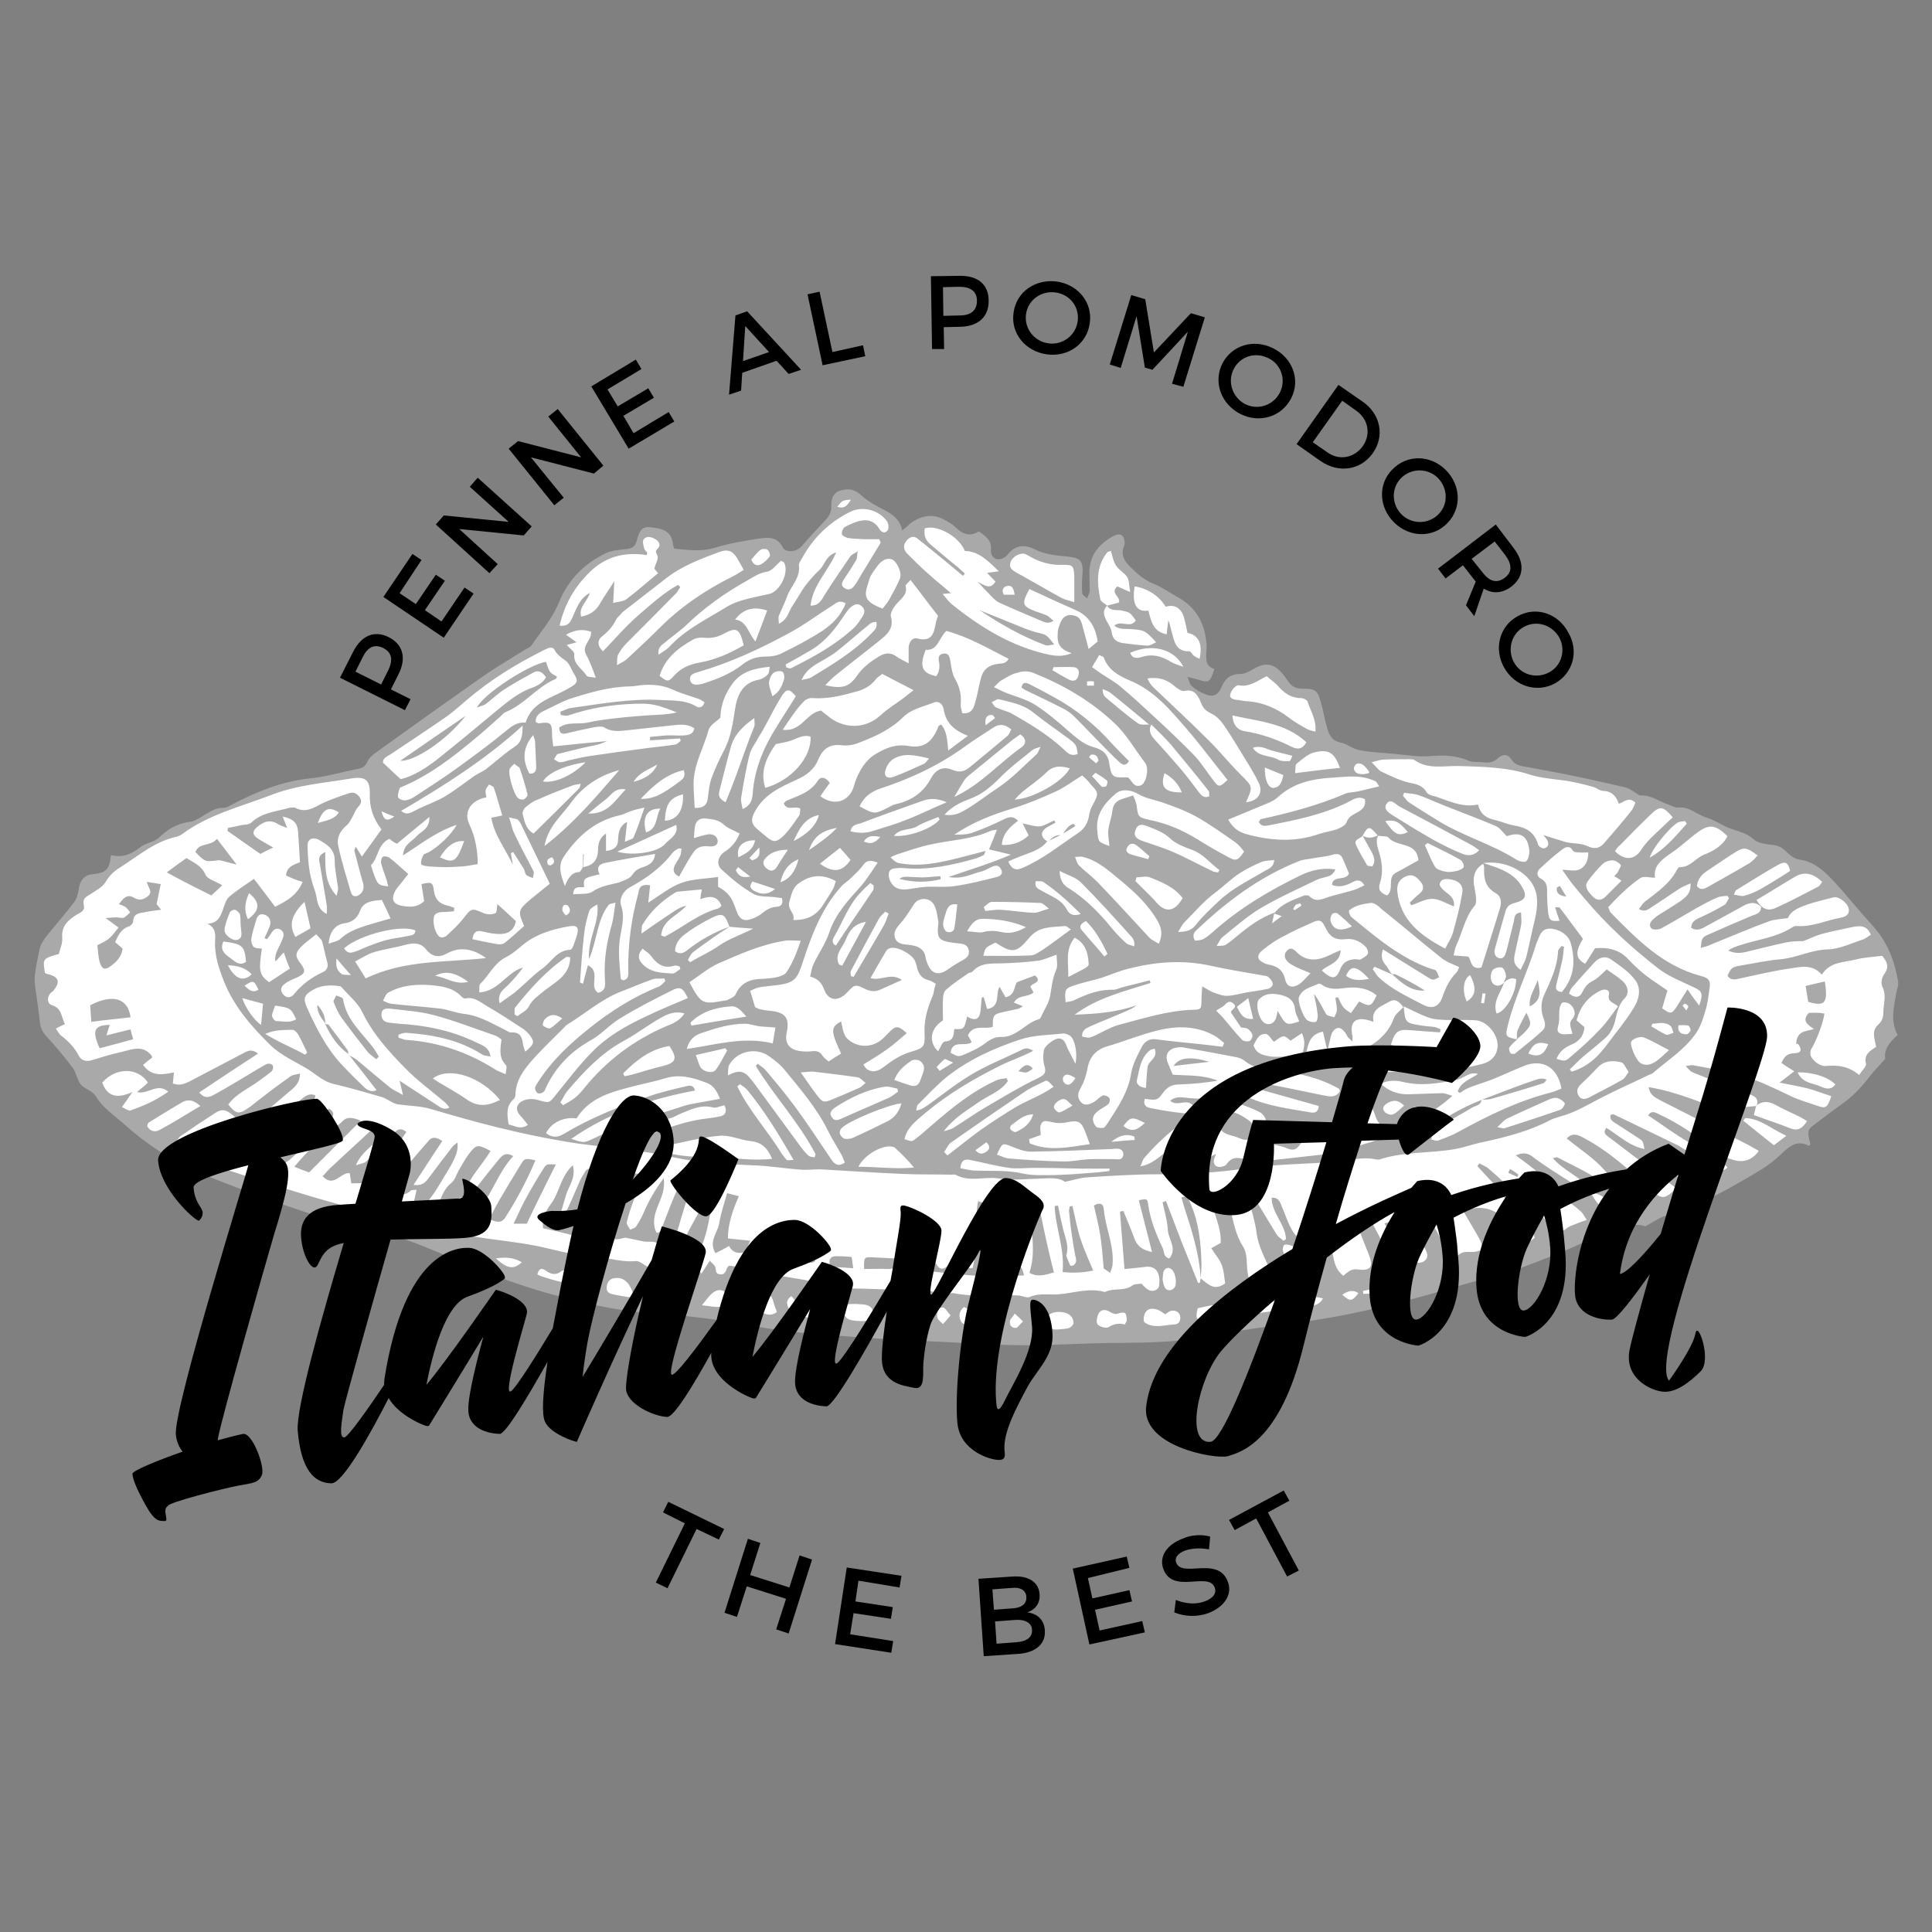 <?xml version="1.0" encoding="utf-8"?>
<!-- Generator: Adobe Illustrator 24.3.0, SVG Export Plug-In . SVG Version: 6.00 Build 0)  -->
<svg version="1.1" id="Livello_1" xmlns="http://www.w3.org/2000/svg" xmlns:xlink="http://www.w3.org/1999/xlink" x="0px" y="0px"
	 viewBox="0 0 512 512" style="enable-background:new 0 0 512 512;" xml:space="preserve">
<rect x="0" y="0" width="512" height="512" fill="#808080" stroke="none"/>
<style type="text/css">
	.st0{fill-rule:evenodd;clip-rule:evenodd;fill:#AAA9A9;}
	.st1{fill:#FFFFFF;}
</style>
<g>
	<g>
		<path class="st0" d="M502.9,274.3c-2.1,1.8-3.7,3.8-3.3,6.3c-1.4,1.6-2.7,2.9-3.8,4.3c-2.1,2.7-4.3,5.2-7,7.2
			c-2.8,2-5.5,4-8.2,6.1c-1.6,1.2-1.7,1.7-0.8,5.1c-0.2,0.1-0.4,0.4-0.5,0.3c-2.8-1.4-4.7-0.2-6.9,1.9c-2.3,2.3-5.1,4.2-7.9,5.8
			c-7.5,4.4-15,8.6-23.4,11c-1.6,0.5-3,1.6-5.1,2.7c-3.7-1.4-7.5,1.1-11.4,2.4c-3.8,1.2-7.3,3-11,4.5c-4.5,1.8-9,3.6-13.6,5.2
			c-2.3,0.8-4.8,1.2-7.2,1.9c-6.5,1.8-12.9,3.8-19.4,5.5c-10.5,2.8-21,5-31.8,6.3c-7.7,0.9-15.3,2.2-23,3.6
			c-7.6,1.4-15.3,1.4-23,1.5c-7.7,0-15.5,0.6-23.2,0.6c-6.9,0-13.9-0.4-20.8-0.8c-8-0.4-15.9-0.7-23.9-1.3
			c-9.2-0.7-18.4-1.2-27.5-2.9c-9.1-1.8-18.5-2.9-27.7-3.5c-9.5-0.6-18.7-2.9-27.8-5.4c-7.2-2.1-14.2-4.7-21.3-7.3
			c-2.7-1-5.1-2.6-7.7-3.6c-4-1.6-8-3.4-12.1-4.3c-10.6-2.3-21-5.4-31.1-9.1c-6.5-2.4-13-4.7-19.4-7.4c-7.4-3.2-14.1-7.5-20.1-12.9
			c-2.7-2.4-5.7-4.3-7.7-7.6c-0.8-1.3-2.9-1.8-3.9-3c-1-1.3-1.2-3.2-2.2-4.5c-2.2-2.9-4.5-5.7-7-8.4c-1.2-1.3-1.6-2.6-1.7-4.3
			c-0.3-2.7-0.7-5.4-1.1-8.1c-0.1-1.1-0.3-2.2-0.2-3.3c0.3-2.6,0.8-5.2,1.4-7.7c0.3-1.1,1.1-2.2,1.8-3.1c2.4-3,5-5.9,7.3-9
			c0.8-1.1,1.1-2.7,1.3-4.1c0.4-1.8,1.5-3,3.4-3.2c3.8-0.4,4.6-1.2,5-5.1c3,0.8,5.4-0.2,7.8-2.1c1.4-1.1,3.5-1.3,4.8-2.4
			c2.4-2.3,4.9-3.9,8.3-4.3c1.4-0.2,2.7-1.1,4-1.9c1.6-1,3.1-1.9,5-1.8c0.7,0,1.5-0.5,2.2-0.9c6.5-3.4,13.1-6.1,20.5-6.9
			c4.3-0.4,8.5-1.7,12.7-2.5c1.1-0.2,2-0.5,2.6-1.8c0.4-1.1,1.5-2,2.5-2.7c9.3-6.7,18.7-13.4,28.1-20c3.6-2.5,7.5-4.8,11.2-7.1
			c0.6-0.4,1.3-0.6,1.7-1.1c2.5-3.7,5.5-7,7.3-11.4c2.4-6,6.8-10.5,12.7-13.2c1.6-0.7,3.5-0.8,5.3-1c1.4-0.2,2.2-0.6,2.6-2.1
			c0.9-3.4,1.7-4,4.3-3.6c3.7,0.4,5.1,1.7,5.4,4.8c0,0.2,0.2,0.4,0.3,0.8c3.5,0.3,6.9,0.9,10.6-0.2c3.9-1.2,8-1.9,12-2.5
			c2.3-0.3,4.7-0.5,6.1,2.3c0.8,1.6,3.7,1.3,5-0.2c2-2.3,4.1-4.6,6.2-6.8c1.1-1.1,1.8-2.3,1.7-3.9c0-1.8,0.4-3.5,2.4-4.1
			c2.1-0.6,3.8-0.4,5.6,1.3c1.8,1.7,4.1,2.8,6.3,4c2.1,1.1,3.9,2.4,4.5,5.3c1-0.8,1.7-1.5,2.4-2.1c2.7-1.8,5.6-2.5,8.7-0.8
			c1.1,0.6,2.2,1.2,3.1,2.1c1.8,1.8,3.8,2.5,6.1,1c1.8,1.3,3.5,2.4,3.2,5c-0.1,1.2,0.7,2.4,1.9,2.4c0.8,0.1,2-0.5,2.5-1.2
			c2.2-2.8,4.7-2.7,7.5-1.3c2.2,1.1,5,1.5,7.5,1.7c4.6,0.4,5.2,1,4.8,5.7c-0.1,1.3-0.1,2.7,0,4.1c0,0.4,0.6,0.8,1.3,1.4
			c0.3-1,0.7-1.5,0.7-2.1c0-1.5-0.1-3-0.1-4.4c-0.1-4.6,2.2-7.7,6.1-9.9c1-0.5,2-1,2.8,0c0.4,0.6,0.6,1.8,0.3,2.4
			c-0.9,2.3-0.1,3.9,1.5,5.5c1.9,1.9,3.8,3.6,6.3,4.6c2.2,0.9,4.2,2.3,6.3,3.5c4.8,2.6,7.2,6.7,7.7,12.1c0.1,0.7,0.1,1.4,0,2
			c-0.1,2.1-0.4,4.2,2.1,5c-1.1,3.6-1.4,3.7-4.3,2.8c-0.7-0.2-1.4-0.4-2.8-0.7c0.5,1.2,0.6,2,1.1,2.4c0.9,0.8,2,1.5,3.2,2
			c2.4,1.1,3.8,0.6,4.8-1.9c1-2.3,2.5-3.3,5-3.3c1.1,0,2.3-0.7,3.4-1.3c3.1-1.9,5.5-1.5,7.8,1.4c0.5,0.6,1,1.3,1.4,1.9
			c0.9,1.3,2,1.9,3.7,1.9c3.5,0,4.1,0.4,5,3.8c0.6,2.1,0.9,4.2,1.5,6.2c0.5,2,1.2,3.8,3.7,4.3c1.7,0.3,3.2,1.7,5,2
			c3.1,0.6,6.3,0.7,9.5,1c2.9,0.3,5.9,0.8,8.9,0.6c3.6-0.3,7.1-0.3,10.5,1.2c1.1,0.5,2.5,0.2,3.7,0.4c1.5,0.2,2.9,0.1,4.1-1.1
			c1.2-1.1,2.6-1.1,3.5,0.3c1.1,1.8,2.8,1.8,4.4,2.1c4.1,0.8,8.3,1.5,12.4,2.4c4.6,0.9,9.1,2,13.6,3c0.7,0.2,1.4,0.7,2.1,1.1
			c0.6,0.3,1.2,1,1.8,1c2.8-0.1,4.9,1.6,7.3,2.4c0.9,0.3,1.8,0.9,2.6,0.8c3-0.3,5,1.9,7.6,2.7c1.7,0.5,3.3,1.5,4.9,2.3
			c2.5,1.2,5.4,1.4,7.6,3.5c1.3,1.1,3.6,1.2,5.5,1.5c1.3,0.2,2.2,0.8,3.2,1.8c0.9,0.9,2.2,1.9,3.4,2c4.2,0.6,6.9,3.4,9.5,6.2
			c3.4,3.8,6.7,7.8,10.1,11.6c3.7,4.1,5.6,9.1,6.5,14.4c0.2,1.1-0.3,2.2-0.5,3.3C501.9,266.9,500.9,270.6,502.9,274.3z"/>
		<path class="st1" d="M290.3,204.8c1.1,0.7,2.2,1.3,3.1,2.1c0.2,0.2,0,1-0.2,1.4c-0.1,0.2-1,0.3-1.2,0.2c-0.9-0.9-1.7-1.9-2.6-2.8
			C289.7,205.4,290,205.1,290.3,204.8z M289.2,200c-0.2,0-0.4,0.4-0.6,0.7c0.6,0.5,1.3,1.1,1.9,1.6c0.2-0.2,0.4-0.5,0.6-0.7
			C290.9,200.5,290.4,199.8,289.2,200z M278,240.8c-1.2-0.9-1.7-1.5-2.2-1.5c-4.3-0.2-8.6-0.3-12.9-0.3c-0.8,0-1.5,0.9-2.2,1.4
			c0.1,0.3,0.3,0.6,0.4,1c1.4-0.1,2.8-0.4,4.2-0.3c2.9,0.2,5.8,0.7,8.8,0.8C275,241.9,276.2,241.3,278,240.8z M146,229.3
			c1-0.5,1.1-1.2,0.3-2.1c-1.1,0.3-1.6,0.8-1.1,1.9C145.2,229.2,145.8,229.4,146,229.3z M163.1,239.2c-1,0.3-1.6,0.3-1.8,0.6
			c-3.1,4-3,9.2-5.2,14.4c-0.4-5.5,2.8-9.6,2.2-14.5c-1,0.5-2,1.1-2.2,1.9c-0.6,1.9-1.1,3.9-1.3,5.9c-0.5,4.3-0.8,8.5-1.1,12.8
			c0,0.1,0.3,0.2,0.8,0.4c0.4-1.6,0.8-3.1,1.3-4.9c3.6,1.8,0.1,5.6,2.7,7.3c2.2-0.5,1.9-2.3,1.8-3.8c-0.3-5,0.5-9.7,1.9-14.5
			C162.6,243.1,162.8,241.4,163.1,239.2z M150.1,253.6c-5.3,3.6-9.5,8.3-13.5,13.3c-0.4,0.4-0.2,1.3-0.2,2c0.2,0.1,0.4,0.2,0.7,0.4
			c1-0.8,2.4-1.4,3-2.5c1-2,2.7-3,4.2-4.3c1.2-0.9,2.4-1.7,3.5-2.6c2-1.6,3.3-3.5,3.3-6.2C150.5,253.6,150.2,253.5,150.1,253.6z
			 M167.6,231.8c0.8-1.2,1.6-1.6,2.8-2c1.6-0.5,3-1.3,3.2-3.5c-4.7,0.8-9,1.5-13.3,2.4c-1.6,0.3-2.3,1.3-1.4,3c-4.3,1-4.3,1-4.1,3.4
			c-1.1,0.2-2.8-0.6-2.9,1.9c1.9-0.2,3.9,0.1,5.1-0.7c2.2-1.5,4.5-1.8,6.9-2.4C165.2,233.4,166.9,232.9,167.6,231.8z M144.4,270.1
			c-0.4,0.4-0.7,1.5-0.5,1.7c0.5,0.4,1.5,0.9,1.9,0.7c1.1-0.6,2-1.6,3.2-2.6C146.8,268.4,145.5,269,144.4,270.1z M151.9,250.7
			c0.4-1,0.7-1.9,1-2.9c0.6-2.1,0-2.7-2.2-2.3c-4.5,0.8-8.9,2.1-12.5,5.2c-1.3,1.1-2.6,2.2-4.2,3c-3.1,1.6-4.4,4.8-6.7,7
			c-0.4,0.4-0.2,1.2-0.3,2.3c5.2-0.3,7.3-5.4,11.6-6.6c-1.1,1.6-2.4,3-3.7,4.4c-1.2,1.3-3.2,2.2-2.5,5.1c1.7-1.3,3.3-2.2,4.6-3.4
			c2.3-1.9,4.3-4.1,6.7-5.8c2.4-1.7,3.9-4.9,7.4-5C151.4,251.7,151.8,251.1,151.9,250.7z M167.9,207.2c3.3-0.9,5.2-2.2,6.3-4.6
			C171.8,204,169.4,204.7,167.9,207.2z M118.4,252.7c-2.2,1.2-3.9,0.8-5.4-1c-1.4-1.8-3.1-1.9-5.2-1.4c-2.9,0.8-5.8,1.2-8.6,2
			c-1.7,0.5-3.2,1.5-5.1,2.5c1.1,1.7,1.9,3,2.8,4.5c10.3-5,21.2-4.2,31.9-5.4C125.5,251.5,122,250.7,118.4,252.7z M176.2,223.7
			c1.2-1.4,3.7-2.4,3-5.1c-5.1,2.3-10,4.6-15.6,7.1C167.7,226.9,174.3,225.9,176.2,223.7z M175,214.3c-3.5-0.1-4.9,2.2-3.8,6.3
			C174.4,219.6,173.7,216.4,175,214.3z M90.5,258.1c0.4,0.3,1.1,0.2,2.5,0.3c-1.5-1.7-2.5-2.8-3.8-4.4
			C88.9,256.1,89.3,257.2,90.5,258.1z M143.9,207.1c3.1,0.5,7.7-1.5,11.3-5.1C149.6,202.8,145.1,204.9,143.9,207.1z M139.3,213.9
			c-0.5,0.4-0.9,1.3-0.8,1.8c0.5,1.9,0.8,4,2.9,5.2c4.1-4,8.1-8,12.1-12c0.2-0.2,0.2-0.6,0.4-1.2c-0.8,0.2-1.4,0.2-2,0.4
			c-3.2,1.2-6.3,2.4-9.4,3.8C141.3,212.3,140.3,213.1,139.3,213.9z M102.1,249.2c1.8-0.5,3.8-0.7,5.7-1.1c0.9-0.2,2.2-0.1,2.3-1.5
			c-3.5-1.7-14.7,1-18.9,4.7c1,1.8,2.3,1.1,3.7,0.6C97.2,250.9,99.6,249.9,102.1,249.2z M164.5,216c-6.6,1.4-11.3,5.4-15,10.9
			c-1.7,2.4-1,4.8,0.2,7.9c0.9-2.2,1.8-3.6,3.8-3.7c0.3,0,0.7-0.9,1-1.3c0-1.1,0-2.2,0-3.4c0.1,0,0.1,0,0.2,0c0,1.1-0.1,2.2-0.1,3.4
			l0,0c2.6-0.5,3.8-1.8,3.9-4.6c0-1.3,0.2-3.1,2.1-4.3c0,1.8,0,3.1,0,4.6c2.1-0.2,3.2-1.1,3.2-3c0.1-1.7,0.2-3.5,2.4-4.7
			c-0.2,1.9-0.4,3.3-0.6,5.3c1.2-0.6,2.1-0.7,2.3-1.2c1-2.3,1.8-4.7,2.9-7.9c-1.7,0.4-2.7,0.6-3.7,1
			C166.1,215.3,165.3,215.8,164.5,216z M124.1,260.2c-3.6-2.6-6.1-3-8.8-1.6C118.2,259,120.6,261.1,124.1,260.2z M160.6,211.8
			c-1.5,1.1-2.9,2.3-4.7,3.8c5.2,0.2,7-3.4,9.9-6.4C162.9,208.7,162,210.7,160.6,211.8z M164.1,204.1c-5.4,1.4-9.9,4.5-12.9,8.8
			c-2.4,3.3-6,6.2-6.9,11.3C152.2,218.1,158.1,211,164.1,204.1z M176.2,217.5c3.3-0.2,5-2.7,4.8-7
			C177.5,211.4,176.4,213.1,176.2,217.5z M181.2,204.1c-4.5,1-7.8,3.8-11.4,7.6c3.3,0.1,5.6-1.1,10.3-4.6
			C180.9,206.5,181.8,205.9,181.2,204.1z M298.7,224.6c-0.6,1.1,0.3,1.6,1.2,1.9c1.4,0.4,2.9,0.8,4.4,1.2c0.1-0.3,0.2-0.6,0.3-0.8
			c-1.1-0.9-2.1-1.9-3.3-2.8C300.2,223.2,299.2,223.6,298.7,224.6z M218.2,239.7c0.8-1.3,1.7-2.6,2.5-4c0.4-0.6,0.5-1.4,0.8-2.2
			c-3.5-1.9-6.6-1.7-9.7,0.5c-1.8,1.2-2,3-2.6,4.9c-0.7,2.2,1.7,3.1,1,4.9C213.9,243.9,216.4,242.6,218.2,239.7z M221.8,219.4
			c-4,0.7-6.2,2.3-7.4,5.9C216.9,223.5,219.4,221.9,221.8,219.4z M225.4,227.9c-0.9-1.1-1.8-2.1-2.8-3.2c-2.2,1.7-3.7,2.9-5.3,4.2
			C220.8,231.4,223.2,231.1,225.4,227.9z M210.3,222.9c3.8-1.9,6.1-4.3,6.7-6.9C213,216.8,211.7,220,210.3,222.9z M250.3,215.9
			c2.5,0.4,4-0.4,5.4-1.2c3-1.7,5.7-3.9,8.6-5.8c3.8-2.5,7.1-6,10.5-9.1c0.3-0.3,0.4-0.9,1-1.9c-1.1,0.4-1.7,0.5-2.1,0.8
			c-3.1,2.5-6.3,4.9-9,7.7c-2.2,2.2-4.5,4.1-7.4,5.2C255,212.5,252.6,213.4,250.3,215.9z M199.7,236c2,1.2,3.9,1.1,5.7-0.4
			c-2.1-0.7-4.1-1.4-6-2C198.7,234.6,198.6,235.3,199.7,236z M208.8,225.2c-2.8,0-4.6,0.7-6,2.3c-0.8,0.9-0.6,1.8,0.3,2.6
			c0.9,0.8,1.8,0.9,2.6-0.1C206.6,228.6,207.5,227.1,208.8,225.2z M211.6,227.7c-3,1.3-4.1,3.4-4.8,6.1
			C209.2,233,210.8,231,211.6,227.7z M241.6,250.5c2,0.3,3.4,1.2,3.7,3.3c0.1,0.6,0.3,1.1,0.5,1.6c1,2.6,2.8,3.2,5.1,1.7
			c1-0.7,2-1.4,3.1-2c1.3-0.8,3.2-1.4,2.7-3.4c-0.4-1.8-2.3-1.6-3.7-1.8c-4.4-0.6-4.8-1.1-4.3-5.5c-0.3-1.5-0.4-3.1-1.1-4.5
			c-1.1-2.2-4.3-2.2-5.5-0.1c-0.9,1.4-1.8,2.8-2.8,4.1c-1.1,1.4-2.8,2.7-2.1,4.7C237.9,250.5,240,250.2,241.6,250.5z M270.4,194.6
			c-0.8,0.6-1.8,1.2-2.6,1.9c-3.6,2.9-7.2,5.9-10.8,8.8c-0.6,0.5-1.2,1-1.6,1.7c-0.8,1.3-1.6,2.6-2.5,4.2c7.1-3.3,12-9.1,18-13.3
			C271.9,197.1,272.1,195.8,270.4,194.6z M286.8,205.5c-2.5,1.5-4.5,3.1-6.9,4.2c-3.7,1.7-7.5,3.3-11.4,4.5
			c-5.5,1.7-10.8,3.7-15.6,7c1.7,0,3.4,0,5-0.6c2.9-1,5.7-2.3,8.4-3.6c1.3-0.6,2.3-0.7,3.5,0.5c-2.2,1.7-4.1,3.4-4.3,6.4
			c2.7,0.2,5.2-0.7,7.1-2.5c-0.4-0.9-0.9-1.7-1.6-3.2c1.9,0.4,3.3,0.9,4.6,0.8c1.3-0.2,2.6-1.1,3.8-1.6c0.1,0.2,0.2,0.4,0.3,0.6
			c-0.8,0.5-1.7,0.9-2.5,1.4c-1.6,1.2-1.4,2.5,0.5,3.7c0,0,0,0,0,0l0.1,0.1c0,0-0.1-0.1-0.1-0.1c0.1,0,0.2-0.1,0.2-0.1
			c0.9-1.1,1.9-1.8,3.4-1.7c0,0,0.1,0,0.1-0.1c0.1,0,0.2-0.1,0.2-0.1c0.8-1.1,1.5-2.4,2.9-2.8c0.2,0.2,0.3,0.4,0.5,0.6
			c-1.1,0.7-2.3,1.4-3.4,2.1c-0.1,0.1-0.1,0.1-0.2,0.2c0,0-0.1-0.1-0.1-0.1c0,0,0.1,0.1,0.1,0.1c-0.1,0-0.1,0-0.2,0
			c-1.1,0.6-2.2,1.1-3.4,1.7c-0.1,0.1-0.1,0.1-0.2,0.2c0,0-0.1,0-0.1-0.1c-1.8,2.3-4.5,2.9-7,3.9c-1.1,0.4-2.2,0.9-3.3,1.4
			c1,2.4,2.4,2.4,4,1.6c5.3-2.3,9.8-6,14.6-9.2c1.5-1,2.5-2.6,2.8-4.5c0.1-1,0.5-2,1-2.9c1.6-3,1.6-3.2-0.6-5.5
			C288.4,206.9,287.4,206.1,286.8,205.5z M250.6,242.1c-0.4,1.5-1.2,3-0.1,4.5c0.6,0.8,2.3,0.5,2.4-0.6c0.4-2,0.5-4.1,0.8-6.3
			C251.6,239.3,251,240.6,250.6,242.1z M201.2,224.6c-1.1,1.2-1.9,2-2.6,2.8c0.2,0.2,0.5,0.4,0.7,0.6
			C200.6,227.6,201.6,227.1,201.2,224.6z M268.9,211.9c4.8-0.2,12.9-4.8,14.6-8.3c-2.5-0.7-4.4-0.7-6.2,1.1
			c-1.9,1.9-4.2,3.4-6.3,5.1C270.3,210.4,269.7,211,268.9,211.9z M260.7,226.6c0.1-0.1,0.2-0.4,0.5-1.1c-2.6,0.7-5,1.3-7.3,1.9
			c-5.2,1.3-10.4,2.4-15.8,1.3c-0.5-0.1-1-0.4-2.1-1.5c0.6-0.3,1.2-0.6,1.8-0.8c2.9-0.9,5.8-2,8.8-2.6c5.3-1.2,10.9-1.3,15.9-3.6
			c0.4-0.2,0.8-0.2,1.7-0.3c-0.7,1.8-1.3,3.3-2.1,5.2c1.8,0.4,3.4,0.8,5.8,1.4c-5.6,2.4-10.7,3.9-16.5,5.9c3.6,0.7,6-0.8,8.5-1.4
			c1-0.2,1.9-0.8,2.8-1.2c1-0.5,2-0.7,2.6,0.6c0.7,1.4-0.5,1.9-1.5,2.1c-3.5,0.9-7.1,1.8-10.7,2.3c-2.4,0.4-5,0.1-7.5,0.2
			c-1.8,0.1-3.6,0.5-5.4,0.7c-2.5,0.2-4-0.9-4.6-3.1c-0.3-1.6,0.2-2.4,1.8-2.5c0.9-0.1,1.8-0.1,2.7,0c6.3,0.5,12.5-0.9,18.5-2.6
			C259.5,227.2,260.1,226.9,260.7,226.6z M249.3,233c0-0.3-0.1-0.5-0.1-0.8c-1.9,0.1-3.8,0.4-5.7,0.3c-4.1-0.2-4-0.3-5.2,0.4
			C242.1,233.9,245.7,233.9,249.3,233z M236.9,221.5c3.9,0.4,10.1-1.9,12.1-4.3c-0.1-0.2-0.2-0.5-0.3-0.7c-1.9,0.8-3.9,1.4-5.7,2.5
			C241.2,220.1,238.6,219.4,236.9,221.5z M260.6,247c1.8-0.5,3.5-0.3,5.3,0.1c2.1,0.4,4.1-0.3,6-1.4c-3.8-1.6-7.6-2.2-11.6-2.2
			c-1.8,0-2.8,1.2-4,3.3C258.2,246.9,259.6,247.3,260.6,247z M288.5,255.2c-0.2-2.7-0.8-5.2-3.7-6.7c-2.6,3.1-1.6,6.6-1.7,10.4
			C288.4,256.2,288.6,256.2,288.5,255.2z M287,227.1c-0.7-0.2-1.4,0-2.1,0c0.3,0.7,0.5,1.7,1,2.2c1.5,1.5,3.3,2.8,4.8,4.3
			c4.7,4.9,9.3,9.9,13.9,14.9c0.6,0.6,1.5,1,2.5,1.6c1.1-2.5,0.7-4.2-0.3-6c-2.4-4.2-5.9-7.5-9.5-10.5
			C294.1,231,291.1,228.1,287,227.1z M200.1,222.7c-3.2-0.1-5.1,1.7-4.4,4.5C197.6,226.2,199.6,225.3,200.1,222.7z M226.2,258.9
			c2.7-4.6,5.5-9.2,8.1-13.8c0.5-0.9,0.8-2,1.2-3c-0.3-0.2-0.6-0.3-0.9-0.5c-0.6,0.6-1.3,1.2-1.7,1.9c-2.5,4.6-5,9.2-7.4,13.8
			c-0.2,0.4,0,0.9,0,1.4C225.7,258.7,226,258.8,226.2,258.9z M223.2,255.9c2-3.7,4.1-7.5,6.3-11.6c-3.3,0.5-4.5,2.6-5.4,4.8
			c-0.8,2-3,3.8-1.8,6.4C222.5,255.7,222.8,255.8,223.2,255.9z M172.3,234.6c-0.2,1.6-0.3,2.9-0.5,4.6c3.1-1.9,5.7-4.1,8.7-5.2
			c3-1.1,6.4-1.1,9.8-1.6c0,1.1,0,1.9,0,2.6c2.7,1.5,3.6,2.7,4.8,6.2c0.9,2.6,2.1,3.2,4.7,2.1c0.6-0.3,1.3-0.6,1.8-1
			c1.3-1,2.4-1.9,4.2-2c1.1,0,1.9-0.8,1.4-2.3c-0.5-0.1-1-0.1-1.5-0.2c-2-0.3-4.4,0-6-0.9c-3-1.7-5.8-4-8.4-6.4
			c-1.6-1.4-1.1-3.6,0.9-4.9c1.7-1.1,2.9-2.5,3.8-4.7c-1.4-0.8-3-1.3-4.1-2.3c-1.5-1.4-3.2-1.5-5-1.7c-1.5-0.1-2.4,0.6-2.7,2
			c-0.2,1-0.2,2-0.3,3.2c1.5-0.4,2.6-0.8,3.8-1c1.2-0.1,2.4,0.4,2.5,1.8c0,1.3-1.3,1.5-2.3,1.4c-1.6-0.2-3.1,0.1-4,1.4
			c-1.1,1.5-2,3.2-3,4.9c-0.3,0.5-0.6,1.1-0.9,1.7c-1.6-0.7-1.7-1.8-1.2-2.9c0.4-0.9,1.1-1.7,1.5-2.7c0.2-0.5,0.2-1.2,0.3-1.8
			c-0.5,0-0.8-0.1-0.9,0c-0.5,0.3-1,0.6-1.4,1c-3,4-6.9,6.8-11.3,9.2c-1.9,1-3,3.2-2.4,4.9c1,2.9,0.2,5.4-0.2,8
			c-0.7,3.8-0.2,7.6,0.1,11.4c0,0.1,0.4,0.2,0.6,0.4c1.6-0.3,1.4-1.5,1.4-2.6c-0.1-7,0.8-13.8,2.7-20.6
			C169.4,234.8,170.3,234.3,172.3,234.6z M322.8,231.2c0.1-0.2,0.2-0.4,0.4-0.6c-2.4-1.7-4.2-4.2-7.1-5.3c-2.1-0.8-4.4-1.6-6-3.1
			c-1.9-1.8-4-2.4-6.2-3.3c-1.4-0.6-2.5-0.4-3,1.1c-0.6,1.5,0.3,2.3,1.7,2.8c2.8,1,5.6,1.8,8.3,3c3.5,1.5,6.9,3.4,10.3,5
			C321.6,231.1,322.2,231.1,322.8,231.2z M301.2,232.5c-0.1,0.3-0.2,0.7-0.3,1c0.8,0.8,1.5,1.5,2.3,2.3c1.1,1.1,2.3,2.2,3.3,3.4
			c2.4,2.8,4.9,2.4,6.9-1.2c-2.2-2.9-5.4-4.2-8.7-5.5C303.7,232.1,302.4,232.5,301.2,232.5z M230.7,234c-0.8,0.7-1.6,1.4-2.3,2.2
			c-3.4,3.3-4.9,7.8-7.2,11.8c-0.5,0.8-1,1.9,0.3,2.6c3.3-5,6.6-9.8,9.9-14.7c0.2-0.3,0.1-0.8,0.1-1.3
			C231.1,234.4,230.9,234.2,230.7,234z M183,271c0.1,0.3,0.1,0.5,0.2,0.8c4.7-0.8,9.4-1.6,14.6-2.4c-1.4-1.6-2.5-2.9-4.2-2.7
			C189.6,267,185.9,268.1,183,271z M470.6,240.6c3.8-1.7,7.5-3.7,11.2-5.6c0.4-0.2,0.6-0.6,1.1-1.3c-2.4-2.2-4.6-2.9-7.3-1.3
			c-3.4,2-6.7,4.1-10.1,6.1C466.8,240.8,468.4,241.6,470.6,240.6z M198.8,232.3c-1.4-1.1-2.3-1.8-3.2-2.5c-0.2,0.3-0.4,0.5-0.6,0.8
			C195.6,231.9,196.4,232.8,198.8,232.3z M459.5,237.1c1.1,0.1,1.9,0.5,2.7,0.3c1.5-0.4,3-1,4.4-1.8c2.6-1.5,5.2-3.1,7.8-4.8
			c-0.5-2.2-1.2-2.7-3.2-1.6c-3.7,2.1-7.4,4.4-11.1,6.7C459.9,236,459.8,236.4,459.5,237.1z M228.9,223c1.8,0.8,2.9,0.5,4.4-1.2
			C231.2,221.4,230,221.4,228.9,223z M250.9,212.6c-2.8-1.2-4.7-1-6.6-0.3c-5.4,1.9-10.7,3.8-16,5.8c-1,0.4-2.6,0.3-2.9,2.2
			c2.2,0.6,4.3,0.5,6.3-0.2c2.8-0.9,5.7-1.7,8.4-2.8C243.5,216,246.8,214.3,250.9,212.6z M206.1,258.9c0.8-0.2,1.9-0.6,2.3-1.2
			c1.6-2.4,2.7-5.1,3.8-8.4c-1.8,0-3-0.2-4.2,0c-6.3,1-12.1,3.6-17.8,6.1c-2.6,1.2-4.9,3.2-7.5,4.9c3.1,5.8,3.5,5.9,9.1,4.9
			c0.3-0.1,0.7,0,1-0.2c0.7-0.4,1.8-0.8,2.1-1.4c1.5-3.4,4.2-4.2,7.5-4.2C203.6,259.3,204.9,259.2,206.1,258.9z M149.4,239.9
			c-0.7,1-0.4,1.8,0.6,2.7c1.4-0.8,1.2-1.7,0.5-2.6C150.3,239.8,149.5,239.7,149.4,239.9z M69.2,271.6c0.2-1.9,0.3-3.6,0.5-5.6
			c-1.9-0.5-3.6-1-5.5-1.5C64.9,266.9,67.5,270.6,69.2,271.6z M81.5,224.3c0.1,3.1,0.3,6.4,1.2,9.4c0.3,1.2,0.8,2.3,1.1,3.6
			c0.3,1.7,0.5,3.8,2.8,4.9c0-1,0.1-1.6,0-2.3c-0.6-3.6-1.2-7.1-1.8-10.7c-0.2-1.1-0.8-2.4,1.4-3.4c0,4.2-0.2,8.1,3,11.6
			c0.2-1,0.4-1.5,0.4-2c-0.3-2.5-0.9-4.9-0.9-7.4c0-3.1-2.2-4.3-4.3-5.5C82.7,221.7,81.4,222.5,81.5,224.3z M71.3,260.3
			c1.8-1.2,3.5-2.3,5.5-3.6c-0.5-1.2-1-2.5-1.6-4.3c-1,1.1-1.6,1.7-2.2,2.4c-0.2-1,0-1.7,0.3-2.5c0.4-1,0.9-1.8,1.3-2.8
			c0.4-1,1.1-2.2-0.2-3.1c-1.3-0.8-2.1,0.2-2.7,1.2c-0.3,0.4-0.6,0.9-1,1.3c-0.2-0.1-0.4-0.2-0.6-0.3c0.5-1.1,1-2.1,1.4-3.2
			c0.5-1.2-0.1-2.6-1.4-3c-1.3-0.4-1.9,0.3-2.2,1.4c-0.5,1.6-1,3.3-1.3,4.9c-0.1,0.7,0.1,1.7,0.6,2.2c0.5,0.5,1.5,0.4,2.2,0.5
			C68.5,257.4,68.7,258.3,71.3,260.3z M155.4,179c0.3,0.5,1.5,0.4,2.5,0.6c-0.9-2.4-1.6-4.4-2.6-6.2c-1.3-2.4,1.7-3.8,1.3-6
			c-2.1-0.7-4.1-0.6-6.6,0.8c1.2,0.9,1.9,1.4,2.8,2c-1,0.3-1.7,0.5-2.6,0.7c0.8,1,2.1,1.8,2,2.5C151.9,176.1,154.3,177.2,155.4,179z
			 M89.8,215.3c-2.7-1.7-4.1-1.1-5.6,2.8C86.6,217.4,88.6,217.2,89.8,215.3z M66,236.7c-1.1,2.4-1.4,4.6-0.3,6.9
			C68.9,241.3,69.1,239.2,66,236.7z M68.5,262.3c-1.2-2.5-1.3-2.6-3.7-1.1C66,262.4,67,263.2,68.5,262.3z M66.7,258.2
			c-1.7-1.8-3.8-2.3-6.3-2.4C62.3,259.5,64.5,260.3,66.7,258.2z M273.8,178.3c8,3.2,15.4,7.5,21.6,13.4c3.2,3,5.4,7,8.1,10.5
			c0.1,0.2,0.2,0.4,0.3,0.6c0.6,1.7-0.2,4.8-1.4,5.3c-2,0.8-2.4-1.3-3.5-2.1c-4.2,0.1-4.3,0.1-5-4c-0.4-2.5-2.2-3.5-4.1-4
			c-2.8-0.8-4.7-2.6-6.8-4.4c-2.8-2.5-5.7-4.9-8.8-6.9c-2.5-1.5-5.4-2.2-8.1-3.3c-0.7-0.3-1.4-0.7-2.7-1.3c0.9-0.8,1.4-1.5,2-1.8
			c1.4-0.8,2.7-1.7,4.2-2C270.9,177.8,272.5,177.8,273.8,178.3z M279.4,184.8c-2.2-1.2-4.4-2.4-6.6-3.5c-0.9-0.4-1.8-0.7-2.1,0.9
			c0.4,0.3,0.8,0.6,1.3,0.8c3.3,1.6,6.5,3.1,9.8,4.8c1,0.5,2,1.2,2.8,2c3.2,3.2,6.3,6.5,9.5,9.7c0.9,0.9,1.8,1.8,2.7,2.6
			c0.8,0.7,1.6,0.9,2.4-0.4c-1.5-1.5-3-3-4.4-4.5C290.3,192.1,285.2,188,279.4,184.8z M292.5,174.2c-0.1-0.2-0.6-0.3-1.2-0.6
			c-0.6,1-1.2,2-1.9,3.2c1,0.7,1.7,1.2,2.4,1.7c1.8,1.2,3.7,2.2,5.3,3.6c3,2.5,5.8,5.1,8.6,7.7c3.7,3.4,7.3,6.8,10.8,10.4
			c1.9,2,3.4,4.5,5.2,6.8c1.3,1.7,1.6,1.6,3.6-0.3c-4.3-5.4-8.3-10.8-12.8-15.8c-3.7-4.3-7.7-8.4-13.2-10.6
			C296.4,179,293.7,177.6,292.5,174.2z M144.1,188.4c-1.2,0.6-2.3,1.4-2.1,3c0.4,0.1,0.6,0.3,0.8,0.3c3.1-0.5,3.5-0.1,3.5,3
			c0,1,0.2,1.9,0.3,3.1c5-0.5,9.6-1,14.2-1.4c-1.5,0.8-3,1.1-4.6,1.4c-2.8,0.6-5.5,1.3-8.3,2c-0.5,0.1-0.7,0.9-1.1,1.4
			c0.5,0.3,1.1,0.8,1.6,0.8c0.8,0,1.6-0.3,2.3-0.5c1.8-0.4,3.5-0.8,5.3-1.1c5.3-0.8,10.6-1.5,15.9-2.2c2.4-0.3,4.7-0.5,7.1-0.9
			c0.5-0.1,0.9-0.6,1.4-1c-0.1-0.2-0.1-0.4-0.2-0.6c-2.6,0.2-5.3,0.3-7.9,0.5c0-0.3,0-0.6-0.1-0.9c1.4-0.1,2.8-0.3,4.2-0.4
			c1.6-0.1,3.2,0.1,4.8,0c1.2-0.1,2.5-0.2,2.8-1.9c-1.8-1.2-3.7-1-5.6-0.8c-4,0.4-7.9,0.9-11.9,1.3c-2.1,0.2-4.3,0.6-6.3-0.7
			c-0.7-0.4-1.8-0.2-2.6-0.1c-2.5,0.5-4.9,1-7.3,1.6c-1.1,0.3-2.1,0.3-2.1-1.5c2.3-1.6,5-0.8,7.5-1.3c2.5-0.6,5.2-0.9,7.8-1.2
			c2.6-0.3,5.2-0.5,7.8-0.7c2.5-0.2,5-0.1,8.1-0.8c-5.6-2.2-6.8-2.4-11-2.3c-6.1,0.2-12,1.1-17.8,3.1c-0.6,0.2-1.3-0.1-2-0.1
			c0-0.3-0.1-0.6-0.1-0.9c1-0.3,1.9-0.9,3-1c7.8-1.1,15.6-2.5,23.4-2.1c3.2,0.2,6.6-0.1,9.6,1.7c0.8,0.5,1.8,0.3,2.2-1.1
			c-0.5-0.3-1-0.7-1.6-0.9c-2.2-0.8-4.6-1.4-6.7-2.4c-2.8-1.3-5.7-1.5-8.7-1.2c-0.9,0.1-1.8,0.3-2.7,0.3c-5.7,0.1-11,1.7-16.3,3.4
			C148.4,186.2,146.3,187.4,144.1,188.4z M339.7,242.8c-0.9-0.3-1.4-0.5-2-0.7c-0.2,0.6-0.3,1.3-0.6,2.6
			C338.3,243.8,338.9,243.3,339.7,242.8z M302.6,174.1c2.8-0.9,5.3-0.2,7.7,1.3c1,0.6,2.2,0.9,3.3,1.3c-2.5-4.9-8.5-6.2-14.1-3.7
			C300.1,174.6,301.3,174.5,302.6,174.1z M285.8,179c0.3-1.1,0-2.1-1.3-2.2c-1.7-0.1-3.5,0-5.3,0c-0.1,0.3-0.2,0.6-0.3,0.8
			c1.5,0.9,3,1.8,4.6,2.6C284.7,180.7,285.5,180.2,285.8,179z M232.9,169.9c-3.8,3.1-7.7,6-11.5,9.1c-0.9,0.7-1.7,1.6-2.7,2.6
			c4.5,1,6.3,0.5,8.4-2.5c1.5-2.2,3.6-3.8,5.8-5.1c1.6-1,3.1-1.2,4.7,0c0.8,0.6,1.8,1,3.2,1.8c0-1.8,0-3,0-4.2
			c0.1-1.4,0.9-2.7,2.3-2.4c3.8,1,4.4-1.3,4.9-4.1c0.1-0.7,0.5-1.5,0.6-1.9c-1.4-1.8-2.6-3.3-3.7-4.8c-1.1-1.5-2.3-3-3.6-4.7
			c-0.7,0.8-1.4,1.3-1.3,1.6c0.5,2.1-0.8,3-2,4.3c-1,1-2.2,2.8-1.9,3.8C237,166.7,234.9,168.3,232.9,169.9z M62.7,249.1
			c1.6-0.3,1.3-1.6,1.2-2.7c0-0.3-0.1-0.7-0.1-0.8c-0.1-1.2,0-2.3-0.2-3.2c-0.1-0.5-0.8-1.1-1.3-1.3c-0.4-0.1-1.2,0.3-1.4,0.7
			c-0.6,1.5-1.2,3-1.4,4.5C59.3,247.6,61.4,249.3,62.7,249.1z M337.7,242.1C337.7,242,337.7,242,337.7,242.1
			C337.7,242,337.7,242,337.7,242.1C337.7,242,337.7,242.1,337.7,242.1z M450.3,266.5c-1.2-1.6-2-2.7-3.1-4.3
			c-1.1,1.7-1.9,3.1-2.8,4.5c-1.4,2.1-1.7,2.1-3.9,0.5c0.5-1.6,0.9-3.2,1.4-4.7c-2-1.4-3.9-2.6-5.6-3.9c-1.7-1.3-3.3-2.8-4.8-4.4
			c-2.4-2.6-5.4-3.2-8.8-2.9c-0.8,1.3-1.7,2.7-2.6,4.1c-2.6-1.3-2.7-3.2-0.6-6.6c-2.1-2.8-4.1-5.6-6.2-8.3c-0.1-0.1-0.4,0-1.2-0.1
			c0.4,1.3,0.8,2.5,1.2,3.6c-2.2,0.2-2.7,0-3-1.9c-0.2-1.8-0.3-3.6-0.3-5.4c0-1.5,0.1-2.9-1.6-3.8c-1.3-0.7-1.2-1.9-0.2-2.8
			c1.8-1.7,3.7-3.4,5.7-4.9c0.9-0.7,2-1.3,2.9,0.2c0.2,0.4,1.1,0.5,1.7,0.5c0.7,0.1,1.5,0,2.4,0c0.1,2.2-0.9,3.9-2.3,4.5
			c-1.3,0.6-3.1,0.1-4.6,0.1c0.9,1.3,1.7,2.4,2.5,3.5c1.1,1.4,2.3,2.8,3.4,4.1c5.8,6.9,12.4,13,19.5,18.5c2.8,2.2,6.3,3.5,9.6,5.1
			C451.1,262.7,451.4,263.3,450.3,266.5z M415.1,237.6c-0.6-0.9-1.1-1.8-1.7-2.8c-0.3,0.1-0.6,0.3-0.8,0.4
			C412.3,236.8,413.4,237.4,415.1,237.6z M447.4,266.7c-0.1-0.3-0.5-0.6-0.8-0.7c-0.2-0.1-0.5,0.3-0.7,0.5c0.2,0.3,0.5,0.6,1,1.3
			C447.1,267.3,447.5,266.9,447.4,266.7z M433.4,259.8c-1.6-2.2-4.1-3.9-6.4-5.5c-1.6-1.1-3.3-0.6-4.6,0.9c-2,2.2-4,4.4-5.9,6.6
			c-0.3,0.4-0.5,1-0.7,1.5c1.4,1.1,2.7,1.3,3.5-0.3c0.7-1.4,1.4-2.4,2.9-3.1c1.3-0.7,2.4-1.9,3.6-3c1.5,1.1,3,2,4.2,3.1
			c1.5,1.3,1.8,3.3,0.6,4.5c-1.7,1.7-2.1,4-2.6,6.1c-0.5,1.9-1.3,3.4-2.7,4.6c-1.8,1.6-3.7,3.1-5.5,4.6c-1.3,1.1-2.5,2.4-3.8,3.6
			c0.2,0.2,0.3,0.4,0.5,0.6c3.1-0.9,5.6-2.7,7.7-5.1c0.8-0.9,1.6-1.9,2.3-2.9c2-2.7,4.2-5.3,6-8.2
			C434.2,265.4,435.2,262.3,433.4,259.8z M449.7,234.8c0.9,1.2,1.9,0.8,2.8,0.3c3.7-2.1,7.5-4.2,11.2-6.4c0.8-0.5,1.4-1.3,2.1-2
			c-3-2.2-3.6-2.3-6-0.8c-2.6,1.6-5.1,3.4-7.7,5.1C450.7,232,449.9,233.2,449.7,234.8z M423.3,283c-1.4,1.5-2.8,2.9-4.3,4.3
			c-1,0.9-1.3,1.9-0.7,3c0.6,1.1,1.6,1.1,2.7,0.6c3-1.6,6.1-3.1,9-4.8c0.6-0.3,0.9-1.1,1.6-2c-0.7-1-1.2-2.4-2-2.6
			C427.4,281,425.1,281,423.3,283z M437.2,227.3c4.2-2.4,6.9-5.8,9.8-9c-0.1-0.2-0.3-0.5-0.4-0.7c-0.7,0.1-1.5,0.1-2,0.4
			C442.2,219.5,437.7,225.1,437.2,227.3z M446.9,274.1c0.4,0,1-0.6,1.1-1c0.1-0.4-0.3-1.2-0.6-1.3c-0.8-0.2-1.7-0.1-2.6-0.1
			C444.5,273.6,445.6,274.1,446.9,274.1z M321.7,307.3c0.1-0.4,0.3-0.8,0.6-1.5c-2.7,1.3-5,2.4-7.5,3.7c-0.6-2.6,1.4-3.5,2.3-5.3
			c-2.7,1.7-5.3,3.4-8.2,5.3c-1-3.3,2.6-3.6,3.2-6.3c-3.6,1.7-5.7,5.2-9.9,5.9c0.5-1,0.6-1.8,1.1-2.3c4.4-5.1,9.5-9.5,15.6-12.5
			c2.7-1.3,5.6-3.2,9-2c1.9,0.7,3.9,1.4,5.7,2.3c2,1,2.6,3.3,1.2,5.2c-1.2,1.6-2.5,3.1-2.9,5.3c-0.2,1.3-1.6,2.1-2.9,1.9
			c-1.8-0.4-3,0.1-4,1.6c-0.2,0.3-0.8,0.5-1.2,0.6C322.3,309.5,321.5,308.7,321.7,307.3z M324.3,300.1c1.2,0.8,2.8,0.9,4.1,1.5
			c1.2,0.5,2.4,0.9,3.2-0.5c0.9-1.6,0.7-3.3-0.7-4.2c-1.1-0.8-2.3-1.6-3.6-2c-2.3-0.7-4.4-0.3-6.3,2
			C322.3,298,323.1,299.3,324.3,300.1z M138.6,291.7c1.1-0.5,2.7-0.6,3.9-0.2c3.2,0.9,3,0.9,5-1.6c3.1-3.8,6-7.7,9.5-11.2
			c3.9-4,8.8-6.8,13.9-9.2c3.7-1.8,7.4-3.3,11.4-5c-1.4-2.8-2-3.2-4.5-1.9c-4.6,2.3-9.1,4.6-13.5,7.3c-2.7,1.6-4.9,4.2-7.6,5.7
			c-5.4,3-9.4,7.1-12,12.6c-0.2,0.4-0.3,0.9-0.7,1.2c-0.4,0.3-1.1,0.5-1.5,0.3c-0.4-0.2-0.7-0.9-0.7-1.3c0-0.5,0.4-1,0.7-1.5
			c3.6-5.7,8.5-10.3,13.8-14.5c5.6-4.5,11.7-8.3,18.4-11c0.6-0.3,1.1-0.9,1.6-1.4c-0.1-0.2-0.1-0.5-0.2-0.7c-1,0.1-2.1-0.1-3.1,0.2
			c-2.9,1-5.6,2.2-8.5,3.3c-5.3,2.1-9.5,5.9-14.3,8.8c-0.3,0.2-0.5,0.5-0.7,0.7c-2.6,2.6-5.2,5.1-7.7,7.8c-2.6,2.9-5.1,5.8-5.2,10
			c0,0.4-0.2,1-0.5,1.2c-2.1,1.9-1.7,4.2-1.3,6.7c1.6,0.3,3.1,1.5,5.1,0.1c-0.6-0.8-1.2-1.5-1.7-2.1
			C136.5,294.3,136.6,292.7,138.6,291.7z M156.9,301.9c2.6-1.2,5.1-2.5,7.8-3.4c5.6-2,11.2-3.7,16.8-5.5c0.9-0.3,1.8-0.4,2.7-0.6
			c2.2-0.4,4.4-0.8,6.6-1.2c-0.9-2.3-1.9-3.7-3.7-4.3c-3.4-1.3-6.9-2.3-10.6-1.2c-3.3,1-6.6,1.6-9.9,2.5c-5.4,1.4-10.7,3.1-13.8,8.2
			c-3.4-0.5-6.7,1.1-8.1,3.9c1.5,1.2,3.1,1.2,4.7,0.2c7-4.2,14.5-7.2,22.1-9.8c3.3-1.2,6.8-2,10.2-2.8c0.8-0.2,2-0.6,2.5,1.1
			c-11.6,2.2-22.6,5.7-32.8,12.8C154.6,302.9,154.7,302.9,156.9,301.9z M116.3,293.2c-3.3-2.2-6.6-4.3-10.4-6.8
			c0.3,1.3,0.5,2.1,0.9,3.8c-1.5-0.9-2.5-1.3-3.3-1.9c-3-2.4-5.9-4.9-8.9-7.4c-0.6-0.5-1.3-0.8-2-1.2c-0.1-0.1-0.1-0.2-0.2-0.2
			c0,0-0.1-0.1-0.1-0.1c0-0.4,0-0.8-0.2-1.1c-1.6-2.2-3.3-4.5-5-6.7c-0.1-0.2-0.5-0.1-0.8-0.2c0,0,0-0.1,0-0.1c0,0,0-0.1-0.1-0.1
			c0-1.8-0.7-3.4-2.1-4.9c-0.1,2.2,1.1,3.5,2.1,4.9c0,0.1,0,0.1,0,0.2c0,0,0-0.1,0-0.1s-0.1,0.1-0.1,0.1c0,0,0.1,0,0.1,0
			c1.4,3.1,3.3,5.9,6.1,7.9c0,0.1,0,0.1,0,0.2c0,0,0.1-0.1,0.1-0.1l-0.1,0.1c0.1,0.1,0.2,0.1,0.3,0.2c2.4,3,4.7,6,7.2,9.2
			c-1.2,0.6-2.2,0.1-3.1-0.6c-2-1.9-3.9-3.8-5.8-5.8c-4.3-4.5-7.1-10-9.6-15.6c-1-2.3-0.7-3.2,1.5-4.5c2.1-1.3,4.5-1.4,6.9-1.1
			c0.3,0,0.7,0.1,0.9,0.4c1.8,2.1,4.2,4,5.4,6.5c2.8,5.8,7,10.4,11.3,14.8c3.3,3.4,7.2,6.2,10.8,9.3c0.3,0.3,0.6,0.7,1,1.2
			C118.1,294.1,117.2,293.8,116.3,293.2z M100.4,280c-0.5-0.8-1-1.7-1.6-2.5c-3.1-4-7.1-7.4-7.9-12.8c-0.1-0.4-1.2-0.6-1.8-0.9
			c-0.2,0.6-0.8,1.3-0.7,1.7c0.6,1.5,1.2,2.9,2.1,4.2c2.2,3,4.5,6,6.8,8.9c0.6,0.8,1.6,1.4,2.4,2.1C100,280.4,100.2,280.2,100.4,280
			z M60.8,253.7c1.3,0.9,2.5,2.5,4.4,1.2c-0.4-4.3-0.9-4.7-6-5.4C58.2,251.7,59.5,252.8,60.8,253.7z M390,293.6
			c-2.6,1.6-5.3,3-7.9,4.6c-1.4,0.8-2.5,1.8-2.8,3.8c0.7,0.1,1.3,0.4,1.7,0.3c1.9-0.7,3.8-1.4,5.6-2.4c7.8-4.3,15.8-8.2,24.5-10.4
			c0.9-0.2,1.8-0.7,2.7-1c-1-5.7-5-8-10-6c-3.5,1.4-6.8,3.1-10.4,4.3c-2.2,0.8-4.5,1.3-6.4,2.8c-0.1,0.1-0.4-0.2-0.7-0.3
			c0.8-2.6,3.4-3.3,5.4-4.7c-0.8-0.2-1.5-0.2-2.1,0c-1.3,0.5-2.4,1.3-3.7,1.6c-4.7,0.9-9.4,1.7-14.2,0.5c-1.8-0.4-3.7-0.5-5.8,0.5
			c2.2,2,4.5,2.8,7.1,2.8c3.1-0.1,6.1-0.2,9.2-0.3c0.7,0,1.3,0.3,2.7,0.7c-1.2,1-1.8,1.6-2.5,2.1c-2.8,2.1-5.7,4.1-8.5,6.2
			c-1.5,1.1-2.2,2.5-2.1,4.6c2.1-0.4,3.5-1.6,5-2.7c4.9-3.7,10.1-6.9,15.8-9.1c0,0,0,0,0-0.1l0,0c0.1,0,0.1,0,0.2,0
			c2.9-1.1,5.8-2.2,8.7-3.3c1.9-0.7,3.8-1.4,5.7-2c0.8-0.3,1.6-0.4,2.7,0c-0.3,0.4-0.6,0.9-1,1c-4.4,1.4-8.8,2.7-13.3,4
			c-0.9,0.3-1.8,0.3-2.8,0.3c0,0-0.1,0-0.1,0.1c0,0-0.1,0-0.1,0C392.5,293,390.9,293,390,293.6z M267.1,286.5
			c-0.1-0.3-0.3-0.6-0.4-0.8c-0.8,0.2-1.6,0.2-2.4,0.5c-6.6,2.9-12.2,7.5-17.6,12.2c-1.4,1.2-2.7,2.4-4.2,3.5
			c-0.9,0.7-0.9,0.6-2.8,0c0.6-3,3-4.8,5.1-6.6c6.5-5.5,13.7-9.7,21.3-13.4c1.5-0.7,3.2-1.3,4.7-2c0.9-0.4,1.8-0.8,3-1.4
			c-1.4-1-2.3-0.7-3.2-0.2c-4.3,2.1-8.8,3.9-12.9,6.3c-4.1,2.4-7.8,5.4-11.7,8.2c-0.9,0.6-1.8,1.3-3.2,1.5c0.2-0.6,0.1-1.3,0.5-1.6
			c2.5-2.5,4.9-5.1,7.6-7.3c5.8-4.6,12.5-7.6,19.4-9.9c3.6-1.2,7.6-1.2,11.4-1.6c0.6-0.1,1.4,0.3,1.9,0.6c1.3,1,2,4.7,1.4,7.4
			c-0.8-1.6-1.5-2.9-2.1-4.1c-0.5-1.1-0.7-2.5-2.3-2.6c-1.2,0-3.9,2-4,3.3c-0.2,1.3-0.2,2.8,0.2,4c0.5,1.8,0.1,2.3-1.7,3.2
			c-4.8,2.3-9.4,5.1-14,7.8c-2.9,1.7-5.7,3.7-8.6,5.5c-0.5,0.3-1.2,0.4-2.4,0.8c2.7-3.5,5.8-5.3,8.8-7.4
			C261.6,290.4,265.1,289.4,267.1,286.5z M269.9,283.9c2.2,0.5,2.2,0.5,3.8-0.7C272.3,281.5,271.2,282.4,269.9,283.9z M202.8,283.5
			c2.7,3.2,5.4,6.4,7.9,9.8c3.4,4.6,6.5,9.4,9.7,14.1c0.9,1.3,1.9,1.8,3.5,0.7c-0.3-0.7-0.5-1.3-0.8-1.9c-1.2-2.2-2.6-4.3-3.7-6.6
			c-3-6-7.3-11-11.5-16.1c-1.1-1.4-2.6-2.5-4.1-3.6c-3.5-2.5-8.6-1.3-10.6,2.4c-0.3,0.6-0.2,1.5-0.3,2.7c2.6-1.4,4-1.3,5.5,0.3
			c0.4,0.4,0.7,0.9,1.1,1.3c4,5.5,8.1,11,12.1,16.5c0.8,1.1,1.6,2.2,2.6,3.1c0.4,0.4,1.1,0.4,1.7,0.5c0.1-0.5,0.3-0.8,0.2-0.9
			c-4.4-8.4-10.9-15.3-15.8-23.3c0.2-0.2,0.3-0.4,0.5-0.6C201.5,282.5,202.3,282.9,202.8,283.5z M244,286c0.5-1.6,1.7-3.2,0-4.7
			c-0.5-0.5-1.9-0.6-2.5-0.2c-1.7,1.2-3.5,2.5-4.5,5.1c1.6,0.6,2.9,1,4.1,1.4C242.8,288.2,243.6,287.4,244,286z M255.2,279.6
			c2.1-0.9,4.2-1.8,6-3.2c1.3-1,2.5-1.6,4-1.6c4.2,0.2,6.5-3.7,10.1-4.7c0.4-0.1,0.6-0.6,0.8-1.1c0.8-1.7,1.9-3.3,2.2-5.1
			c0.4-2.3,0.6-4.6,1.6-6.9c0.5-1.1,0.1-2.5,0.1-4c-2,0.7-3.4,1.4-4.9,1.6c-3.2,0.4-6.3,0.6-9.5,0.7c-2.8,0.1-5.7-0.3-7.9,2.2
			c-0.3,0.3-0.9,0.2-1.2,0.5c-2,1.4-4,2.7-5.8,4.3c-0.6,0.5-0.8,1.6-0.8,2.5c-0.1,1.9,0,3.8,0,5.6c-3.4,2.2-3.9,5.7-1.3,8.2
			c0.6-0.9,1.1-2.5,1.8-2.6c2.4-0.1,2.3-1.8,2.5-3.3c2.6,0.1,2.6,0.1,3.4-3.3c2,1.2,3.2,0.8,3.5-1.2c0.2-1.3,0.2-2.6,0.4-3.9
			c0.2,0,0.4,0,0.5,0c0.3,1,0.6,2,0.9,3.1c3.7-0.6,2.1-4,3.3-5.9c0.6,1.1,1.1,2,1.6,2.8c2.6-0.6,2.2-3,3-4c1.9-0.7,3.4-1.3,4.8-1.8
			c2.2,2-1.2,2-1.2,3.1c0.3,0.5,0.6,1,0.8,1.4c-1.5,1.4-4,0.5-5.2,2.7c0.9,0.4,1.6,0.6,2.4,1c-0.5,0.2-0.8,0.5-1.1,0.6
			c-1.2,0.3-2.4,0.5-3.7,0.8c-3.1,0.7-3.2,0.8-3.2,4c-2.1,0.8-5.2-0.8-6.6,2.3c0.4,0.6,0.7,1.2,1,1.8c-1.8,1.3-5.1-0.8-5.6,2.8
			C253.6,279.9,253.9,280.1,255.2,279.6z M223.1,296.4c4.2-1.9,8.3-3.6,12.5-5.5c0.9-0.4,1.6-1.1,2.4-1.6c-0.1-0.3-0.1-0.5-0.2-0.8
			c-1.1-0.2-2.3-0.7-3.4-0.5c-4.8,0.8-9.1,2.9-13.1,5.5c-0.8,0.6-1.7,1.4-0.9,2.5C221.1,297.2,222,296.9,223.1,296.4z M337.3,260.8
			c0-0.6-0.6-1.4-1.2-1.9c-0.5-0.4-1.3-0.3-2-0.5c-4.5-0.8-9-1.5-13.4-2.5c-7.3-1.6-14.5-1-21.6,0.8c-2.5,0.6-4.9,1.7-7.4,2.5
			c-2.4,0.7-4.9,1.2-7.2,2c-2.3,0.8-2.4,1.1-2.1,4.4c0.8-0.2,1.6-0.2,2.2-0.5c3.3-1.6,6.6-2.9,10.4-2.8c0.9,0,1.7-0.5,2.6-0.7
			c2.4-0.6,4.8-1.2,7.1-1.8c0.1,0.2,0.1,0.5,0.2,0.7c-6.9,2.2-14.1,3.9-20.1,8.4c5.6-0.2,11.1-0.6,16.4-2.5
			c-0.8,0.7-1.7,1.1-2.6,1.5c-3.2,1.4-6.5,2.7-9.7,4.1c-1.1,0.5-2.3,1.1-2.1,2.7c1.8,0.4,1.8,0.4,3.2-0.2c2.2-1,4.3-2.3,6.5-2.9
			c6.5-1.7,12.9-3.8,19.7-4c2.1,0,2.2-0.3,2.2-2.5c0-1.1,0.1-2.1,0.2-3.7c1.4,0.8,2.3,1.4,3.2,1.7c1.2,0.4,2.4,0.9,3.6,0.8
			c1.7-0.1,3.3-0.6,5-0.9c1.8-0.3,3.6-0.5,5.3-0.9C336.4,262.1,337.3,261.4,337.3,260.8z M250.3,280.7c-0.8,0.6-1.4,1.4-2.1,2.1
			c0.3,0.3,0.6,0.7,0.8,1c1-0.6,2-1.2,3.6-2.2C251.3,281.1,250.5,280.5,250.3,280.7z M285,285.7c-1.9-1.2-2.8-1.2-3.3-0.1
			c-0.1,0.4,0,1.1,0.4,1.4C283,287.9,283.9,287.5,285,285.7z M331.1,275.9c0.4-0.1,0.9-1.1,0.8-1.6c-0.1-0.6-0.7-1.3-1.3-1.7
			c-0.6-0.3-1.5-0.2-1.7-0.3c-1.1-1.6-1.9-2.8-2.7-4c0-0.8,2-1.3,0.6-2.4c-0.9-0.8-1.6-0.3-2.3,0.5c-0.5,0.5-1.3,0.8-2.2,1.4
			c0.8,0.9,1.4,1.4,1.9,2c1.6,1.9,3.2,3.9,4.9,5.7C329.4,275.9,330.4,276.1,331.1,275.9z M330.8,264.5c-1.4,1.1-2.2,1.7-3,2.3
			c0.9,1.8,1.6,3.5,4.3,3.2C331.7,268.2,331.3,266.8,330.8,264.5z M204.8,276.5c0.2-1.5,0.5-2.9,0.7-4.2c-1.6-0.1-2.9-0.2-4.2-0.3
			c-1.3-0.2-2.6-0.7-3.9-0.7c-4,0-7.8,1.2-11.6,2.5c-1.8,0.6-3.2,1.8-3.8,4.2C189.6,276.9,196.9,274.6,204.8,276.5z M188.5,243.3
			c-2.4,1.2-4.8,2.6-7,4.3c-1.4,1-2.6,2.5-2.6,4.5c1.4,1,2.4,0.4,3.5-0.5c3.3-2.6,7-4.6,10.9-6C192.1,242.2,191.5,241.8,188.5,243.3
			z M193.3,245.6C193.3,245.6,193.3,245.6,193.3,245.6C193.3,245.6,193.3,245.6,193.3,245.6C193.3,245.6,193.3,245.6,193.3,245.6
			C193.3,245.6,193.3,245.6,193.3,245.6z M229.4,287c-0.8-0.6-1.4-1.4-2.1-1.5c-3.9-0.6-7.8-1-11.7-1.5c-0.8-0.1-1.7,0.1-3.4,0.2
			c1.7,2.4,2.9,4.2,4.2,5.9c1.6,2.1,1.9,2.2,4.3,1.2c2.4-1,4.8-2,7.2-3.1C228.3,288,228.7,287.5,229.4,287z M185.6,282.8
			c0.9,1.3,3.3,1.8,4.1,0.7c1.2-1.6,2-3.4,3-5.1c-0.2-0.2-0.3-0.4-0.5-0.6c-2.4,0.6-4.9,1.1-7.8,1.8
			C185,281.2,185.2,282.1,185.6,282.8z M279.3,293.5c0.2,0.6,1.1,1.4,1.5,1.3c1-0.3,2-1,3.4-1.8c-1-0.9-1.5-1.6-2.1-1.7
			C281,291,279.1,292.6,279.3,293.5z M183.6,252.4c-0.6,0.5-0.9,1.3-1.3,2c0.2,0.2,0.4,0.4,0.6,0.6c2.6-1.6,5.3-2.7,7.8-4.5
			c2.5-1.7,5.5-2.7,8.9-4.4c-2.6-0.2-4.4-0.3-6.3-0.5c-1.4,0.9-2.8,1.8-4.2,2.8C187.3,249.7,185.4,251,183.6,252.4z M248,260.7
			c-0.8-0.4-1.2-0.8-1.8-0.9c-1.9-0.4-2.8-1.7-3.2-3.5c-0.1-0.6-0.3-1.1-0.5-1.6c-0.7-1.8-4.9-4.1-6.7-3.4c-0.4,0.1-0.8,0.4-1,0.8
			c-1.4,2.3-2.7,4.6-4.1,7.1c2.8,0.9,5.3-1.6,8.3,0.5c-2.2,1-4,1.8-5.8,2.6c-1.4,0.6-2.6,0.4-3.9-0.2c-2.7-1.3-2.7-1.3-4.8,0.9
			c-2.3,2.5-5,2.3-6.1-0.8c-0.7-1.8-1.6-2.8-3.7-3.4c0.3-1.2,0.4-2.3,0.9-3.3c1.3-2.8,3.1-5.3,4.1-8.2c1.6-5,5-8.6,8.3-12.3
			c1.7-1.9,3-4.1,4.6-6.4c-1.9-0.7-2.9-0.7-3.9,0.7c-0.9,1.3-2.1,2.3-3.2,3.4c-0.9,0.9-2,1.5-2.8,2.5c-5,5.7-7.6,12.6-9.9,19.6
			c-1.5,4.6-2.1,5.7-7.1,6.3c-1.6,0.2-3.2,0.3-4.7,0.6c-0.8,0.2-1.6,0.6-2.2,0.9c0.5,1.6,0.9,2.9,1.3,4.3c0.4,0.2,0.9,0.5,1.5,0.6
			c0.9,0.2,1.8,0.3,2.7,0.4c3.8,0.4,5,1.9,4.2,5.7c-0.6,2.7,0.5,4.4,3.2,4.9c1.1,0.2,2.3,0.2,3.4,0.1c1.3-0.2,2.2,0.1,2.9,1.2
			c0.3,0.5,0.9,0.9,1.6,1.5c1.2-0.8,2.3-1.5,3.3-2.1c-2.8-6-2.8-7,0-8.5c0.2,0.8,0.3,1.5,0.5,2.3c0.2,0.7,0.5,1.6,1,2.1
			c2.4,2.5,6.3,2.7,9,0.6c0.8-0.6,1.5-1.4,2.2-2.1c1.8-1.9,2.5-1.8,4.7,0.2c-1.8,1.5-3.5,3.1-5.4,4.4c-1.9,1.4-3.9,2.5-6.1,3.9
			c0.3,0.4,0.5,0.9,0.9,1.2c1.7,1.2,3.3,0.4,4.7-0.7c2.1-1.6,4.2-3,6.8-3.8c3.7-1.1,4-1.3,3.8-5.3c-0.1-3.5,0.9-6.7,2.3-9.9
			C247.5,262.5,247.7,261.6,248,260.7z M359.4,224c0.8,1.8,1.9,3.6,2.9,5.3c0.2,0.3,1,0.2,1.4,0.3c1-1.6,0.3-2.8-0.3-4
			c-0.8-1.4-1.5-2.7-2.3-4.1C360.5,222.3,358.6,222.4,359.4,224z M357.5,231.5c-0.5-1.3-1.1-2.6-1.6-3.8c-0.5-1.3-1.3-1.6-2.7-1.2
			c-1.6,0.5-3.3,0.6-4.9,0.9c-1.4,0.3-3,0.3-4.3,0.9c-10.2,4.1-18.8,10.5-26.7,18c-0.8,0.7-1.5,1.5-0.6,3c0.7-0.1,1.6-0.1,2.3-0.5
			c0.9-0.5,1.7-1.2,2.4-1.8c6.9-6.2,14.8-10.9,23.2-15c2.9-1.4,5.9-2.1,9.3-1.6c-0.3,0.7-0.8,1.3-1.3,1.6c-1.1,0.5-2.4,0.6-3.5,1.1
			c-5,2.4-10.1,4.7-14.9,7.5c-3.7,2.2-6.9,5.1-10.3,7.8c-0.5,0.4-0.8,1.2-1.5,2.3c1.2-0.1,1.9,0,2.4-0.3c1.1-0.7,2-1.5,3-2.3
			c3.1-2.6,6.2-4.9,10.1-6.3l0,0c1.9-2.4,4.8-3.3,7.5-4.4c0.5-0.2,1.3-0.2,1.6,0.1c1.7,1.7,3.3,0.8,5.1,0.2c2.3-0.7,4.6-1.2,6.9-1.9
			c0.9-0.3,1.7-0.8,2.6-1.2c-1.1-1.7-2.1-1.4-3.2-0.8c-1.7,0.9-3.5,1.5-5.4,0.7C353.2,231.8,356.6,233.6,357.5,231.5z M361.1,221.5
			C361.1,221.5,361.1,221.5,361.1,221.5C361.1,221.5,361.1,221.5,361.1,221.5C361.1,221.5,361.1,221.5,361.1,221.5
			C361.1,221.5,361.1,221.5,361.1,221.5z M415.9,266c-0.5-0.3-1.3-0.5-1.8-0.3c-0.4,0.2-0.7,1-0.8,1.6c-0.2,1.3,0,2.7-0.2,3.9
			c-0.2,1-0.8,2.2,0.4,2.7c0.9,0.4,2,0.1,3.2,0.1c-0.3-1.7-1.2-2.8,0.1-4.1C417.8,268.7,417.2,266.9,415.9,266z M365.2,221.4
			C365.2,221.4,365.2,221.4,365.2,221.4C365.2,221.4,365.2,221.4,365.2,221.4C365.1,221.4,365.1,221.4,365.2,221.4
			C365.2,221.4,365.2,221.4,365.2,221.4z M365.3,225.3c0.9,2.8,1.4,5.7,0.4,8.7c-0.6,1.8,0.2,2.7,1.9,3.3c2-1.6-0.1-4.7,2.3-6
			c2.1-1.1,4.1-2.3,6-3.3c-0.5-5.1-5.7-3.4-7.9-6c-0.4-0.5-1.6-0.3-2.5-0.5c-0.1,0-0.2,0-0.3,0C364.6,222.7,364.9,223.9,365.3,225.3
			z M365.1,221.4c-2.2-2.6-2.5-2.6-4,0.1C362.5,222.2,363.8,222.1,365.1,221.4z M413.9,262.9c-1.7-0.2-1.7-1-1.4-2.2
			c0.6-2.2,1.1-4.4,1.6-6.6c0.2-1,0.2-2.1,0.4-3.2c-0.2-0.1-0.5-0.1-0.7-0.2c-0.3,0.5-0.9,0.9-0.9,1.4c-0.2,4.2-2,7.9-3.7,11.6
			c-0.9,1.9-0.9,4.3-0.1,6.3c0.5,1.3,0.5,2.3-0.3,3.1c-2.3,2.1-4.8,4.1-7.3,6.1c-0.2,0.2-1.1,0.1-1.2-0.1c-0.3-0.4-0.5-1.2-0.3-1.5
			c0.5-0.8,1.3-1.4,2-2.1c0.1,0,0.1,0,0.1,0c0-0.1,0-0.1,0-0.2c0.7-0.6,1.5-1.2,2.1-1.9c1.7-1.8,1.7-2.3,0.3-5
			c-0.8,1.6-1.7,3.1-2.3,4.6c-0.3,0.7-0.2,1.5-0.2,2.3c0,0-0.1,0.1-0.1,0.1c0,0,0.1,0.1,0.1,0.1s-0.1-0.1-0.1-0.1c0,0,0,0-0.1,0
			c-2.9-0.6-2.9-0.9-2.2-3.7c1.8-7.4,5.3-14.2,7.5-21.5c0-0.1,0.1-0.2,0.1-0.3c0.8-1.7,1.1-3.9,3.7-3.8c2.3,0.1,4.9,1.7,5.4,4
			C417.6,254.8,417.1,259.2,413.9,262.9z M407.5,259.7c-0.7,2.3-2.4,4.3-2.1,7C408.9,265,408,262.3,407.5,259.7z M315,276.4
			c3,0.3,6,0.6,9,1c0.1-0.3,0.3-0.7,0.4-1c-0.8-0.6-1.6-1.4-2.5-1.9c-4.8-2.7-10-2.7-15.2-1.4c-4.5,1.1-8.9,2.9-13.3,4.2
			c-3.3,1-4.8,3.1-5.3,6.3c-0.3,1.6-0.9,3.3-1.7,4.7c-0.8,1.4-1,2.5,0,3.7c0.9,1.1,2.3,0.9,4-0.3c0.6-0.5,1.2-1.1,1.9-1.4
			c0.5-0.1,1.3,0.2,1.7,0.7c0.2,0.3,0.1,1.2-0.2,1.5c-0.7,0.7-1.7,1.1-2.5,1.7c-1.8,1.2-2.2,2.6-0.9,4.3c0.3,0.4,1.3,0.5,2,0.4
			c0.4-0.1,0.8-0.8,1.1-1.2c2.7-4.2,5.5-8.2,6.3-13.4c0.4-2.4,1.7-4.7,2.8-6.9c0.7-1.3,1.9-2.2,3.6-2
			C309.1,275.8,312.1,276.1,315,276.4z M301.3,286.2c-0.3,1.1,0.8,2,2.4,2.1c0.1-1.9,0.2-3.7,0.4-5.4c0.1-1.8,2.9-2.4,1.9-5
			c-0.6,0.2-1,0.2-1.2,0.4C302.2,280.3,302,283.4,301.3,286.2z M288.8,303.2c-0.5-1.3-0.8-2.3-1.2-3.2c-1-2.8-1.9-3.2-4.8-2.6
			c-1.3,0.3-2.7,0.3-3.9,0c-1.2-0.2-2.4-0.8-3,0.5c-0.4,0.8-0.1,2-0.1,2.9c-0.9,0.3-2,0.7-3.1,1.1c0.1,0.4,0.1,0.8,0.2,1.1
			C278.1,305.2,283.3,304,288.8,303.2z M405,279.2c2.7,1.1,4.2,0.4,5.3-2.5C407.4,275.9,406.4,276.5,405,279.2z M267.8,299.3
			c0.3,0.4,1.1,0.8,1.4,0.7c2-0.9,3.8-2.1,4.6-4.7c-2.7,0.1-4.1,1.7-5.8,2.9C267.7,298.3,267.6,299.1,267.8,299.3z M368.1,265.5
			c-2,1.2-4.8,1.9-4.1,5.3c-0.6-0.2-0.9-0.3-1.2-0.4c-3.6-1-5.2,0.4-4.4,4.1c0.1,0.3,0,0.7,0,1.5c-0.7-0.7-1.1-0.9-1.3-1.3
			c-0.3-0.5-0.5-1-0.9-1.4c-1-1.2-2.1-1.2-3,0.1c-0.5,0.7-0.6,1.7-0.8,2.5c-0.2,0.6-0.3,1.3-0.6,2.7c-0.5-2.2-0.9-3.7-1.2-5.2
			c-3.6,0.7-3.9,3.4-4.5,5.8c-0.4,1.9,0.3,2.8,2.3,2.9c1.1,0,2.3-0.1,3.4-0.4c2.8-0.9,5.6-1.8,8.3-3c4.1-1.8,7.7-4.4,9.3-8.9
			c0.4-1.1,1.6-1.9,2.5-2.9C370.8,265.4,369.7,264.5,368.1,265.5z M366.7,281.3c-1.4,0-2.9-0.3-3.9,1.1c0.5,1.7,1.8,1.8,3.1,1.7
			c2.7,0,5.5-0.1,8.2-0.1c6.4,0.1,12.7-0.4,18.9-2.1c2.1-0.6,3.4-1.9,3.8-3.9c0.7-3.2-2.4-7.3-5.6-7.6c-2.7-0.2-5.5,0-8.2-0.1
			c-1.4-0.1-2.9-0.1-4.3-0.6c-2.3-0.8-4.5-2-6.7-3c0.4,4.4,0.4,4.4,4.9,5.1c1.1,0.2,2.3,0.2,3.4,0.4c0.5,0.1,1,0.4,1.5,0.6
			c-0.1,0.3-0.1,0.5-0.2,0.8c-2.7-0.2-5.4-0.4-8-0.6c-3.1-0.3-4,0.4-5,3.9c1,0.2,1.9,0.6,2.9,0.7c3.3,0.2,6.6,0.3,9.9,0.4
			c1.6,0.1,3.2,0,4.8,0.3c0.6,0.1,1.1,0.8,2,1.5c-1.2,0.4-1.8,0.7-2.4,0.8C379.4,280.9,373,281.1,366.7,281.3z M371.8,266.7
			C371.8,266.7,371.8,266.7,371.8,266.7C371.9,266.7,371.9,266.7,371.8,266.7C371.9,266.7,371.9,266.6,371.8,266.7
			C371.9,266.6,371.9,266.7,371.8,266.7z M428,225.6c2.5,2.5,5.1,2.3,6.8-0.2c0.7-1.1,1.6-2.2,2.6-3.2c1.9-1.9,3.9-3.7,5.9-5.6
			c-2.6-3-3.4-3.1-5.8-0.8c-2.8,2.7-5.5,5.4-8.2,8.2C428.6,224.5,428.3,225.1,428,225.6z M293.4,160.5
			C293.4,160.5,293.4,160.5,293.4,160.5C293.4,160.5,293.4,160.5,293.4,160.5C293.4,160.5,293.4,160.5,293.4,160.5z M269.3,151.7
			c4,2.2,7.9,4.5,11.9,6.7c0.9,0.5,2,0.7,3.5,1.2c0-2.6,0-4.6,0-6.7c-0.1-2.9-0.3-3.3-3.1-3.2c-3.2,0.1-6.1-0.7-8.8-2.3
			c-0.4-0.2-0.8-0.5-1.2-0.6c-1.3-0.4-3.3,0.7-3.8,2.2C267.3,150.5,268.3,151.1,269.3,151.7z M293.4,160.5
			C293.4,160.5,293.4,160.5,293.4,160.5c1-0.3,2.1-0.5,3.1-0.8c0.7-1.5-2.5-2.5-0.4-4.3c0.9,0.4,1.8,0.8,3.4,1.5
			c-0.3-1.7-0.2-3.1-0.8-4c-0.8-1.2-2.3-1.9-3-3.1c-0.7-1.1-0.9-2.5-1.3-3.8c-0.5,0.2-0.7,0.2-0.9,0.3c-3.1,3.8-2.8,8.2-1.9,12.5
			C291.7,159.5,292.8,159.9,293.4,160.5z M268.9,157.6c-0.3-1.7-0.7-2.6-2-2.3c-0.9,0.2-1.6,0.9-0.9,2.3
			C266.8,157.6,267.7,157.6,268.9,157.6z M240.4,146.7c-1.1-1.2-1.1-2.4,0-3.6c0.8-0.8,1.7-1.2,2.7-0.4c0.8,0.6,1.6,1.3,2.4,1.9
			c3.2,2.6,6.5,5.3,9.7,8c0.2-0.2,0.3-0.4,0.5-0.6c-0.7-0.6-1.3-1.2-2-1.8c-0.7-0.6-1.4-1.1-2.1-1.7c-1.7-1.4-3.3-2.8-5-4.2
			c-1.3-1.1-1.9-2.5-1.5-4.3c3.3-1,9,2.1,10.6,6c3.7,0.1,6.1,2.6,9,5.4c-1.4,0.2-2.2,0.3-3.1,0.4c0.8,0.9,1.5,1.6,2.2,2.3
			c-1.3,2.3-2.9,1-4.7,0.1c1.6,1.7,2.9,3.1,4.1,4.3c0.5,0.5,1,0.9,1.6,1.2c3.5,1.6,7.1,3.1,10.6,4.6c1.1,0.4,2.2,1.3,3.8,0.2
			c-0.7-0.5-1.1-1-1.6-1.3c-1-0.5-2.1-0.8-3.2-1.2c-3.6-1.4-3.7-2-1.6-5.9c4.1,1.9,8.2,3.8,12.3,5.6c3.4,1.5,5.2,4.3,5.8,8.3
			c-0.5,0.4-1.2,1-2.4,2c-0.6-2.4-1.1-4.1-1.6-6c-0.5-2.2-1.2-2.8-3-3c-1.9-0.1-2.6,1.2-3.1,2.6c-0.3,0.7-0.5,1.5-0.5,2.3
			c-0.2,2.9,0.7,4.2,3.7,5.2c-2.1,0.9-4,0.8-6,0.4c-9.8-2.1-18.1-7.2-25.8-13.4c-0.8-0.7-1.5-1.6-2.4-2.7c0.8-0.1,1.2-0.1,2.2-0.2
			c-2-1.8-3.9-3.2-5.6-4.8C244.6,150.9,242.5,148.8,240.4,146.7z M259.6,161.7c5.5,3.7,11.3,7,17.5,9.3c0.5,0.2,1.2-0.1,2.3-0.2
			c-2-2.5-2-2.5-3.8-3c-1.3-0.3-2.6-0.7-3.9-1.2C267.7,165,263.6,163.3,259.6,161.7z M328,185.5c0.7,0.1,1.4,0.2,2,0.3
			c4.4,0.2,8.2,1.8,11.6,4.4c1.4,1.1,3,2,4.6,2.9c0.6,0.4,1.4,0.5,2.4,0.8c0.3-3.2-1.3-5.5-2.1-8c-0.1-0.4-1.1-0.9-1.7-0.9
			c-2.6,0-4.5-1.3-6.1-3.2c-0.8-0.9-1.9-1.6-3-2.6c-2.5,1.2-4.6,3-7.5,2.4c-0.6-0.1-1.9,1.3-2.1,2.2
			C325.6,185.1,326.9,185.4,328,185.5z M313.9,183.1c-0.8,0.2-2-0.7-2.8-1.4c-2.1-1.8-4.4-2.3-7-1.9c0.4,1,0.9,1.7,1.5,2.3
			c4.8,4.6,9.6,9,14.3,13.7c3.1,3,5.8,6.4,8.9,9.5c3.2,3.2,3.3,3.1,1.4,7.3c3.2-0.3,4.6-2.5,3.4-5.1c-1.1-2.3-2.4-4.4-3.7-6.5
			c-1.7-2.8-3.4-5.6-5.2-8.3c-0.9-1.4-2.1-2.8-3.5-3.5c-1.4-0.7-2.3-1.3-2.9-2.9C317.5,184.3,316.5,182.5,313.9,183.1z M304.3,161.8
			c0.8,2.6,1.1,5.6,4.9,6.3c0.1-1.4,0.3-2.5,0.4-3.7c0.5,1,0.6,2.1,0.9,3c0.7,2.5,1,5.3,4.7,5.2c0.4,0,0.7,0.8,1.1,1.1
			c0.5,0.4,1,0.6,1.6,0.9c0.9-4-0.3-6.3-3.2-6.9c-0.3-1.4-0.6-2.9-1-4.3c-0.8-2.4-2.6-3.3-4.8-2.6c-1.6-2.8-4.8-4.9-8.2-5.4
			C299.9,160.1,301.2,162.3,304.3,161.8z M293.4,164.8c0.5,0.9,1.1,1.8,1.2,2.7c0.2,1.8,1.2,2.6,2.8,2.9c2.2,0.3,4.5,0.6,6.7,0.7
			c0.7,0,1.5-0.5,2.3-0.9c-3.1-3.3-3.1-3.2-7-3.5c-1.3-0.1-2.8,0.2-4.1-0.9c1.8-1.6,4.3,0.9,5.7-1.4c-1.6-2.2-1.6-2.1-3.7-2.6
			c-1.3-0.3-3,0.3-3.9-1.3C292,162,292.6,163.4,293.4,164.8z M206.4,163.2c-0.2,0.5,0,1.2,0,2.1c2.4-1.1,2.6-3.4,3.7-4.9
			c1.1-1.6,2-3.3,3.1-4.9c1.2-1.6,2.6-3.2,4.1-4.6c1.3-1.3,1.6-3.7,4.3-4.5c-2.2,5.1-6.2,8.6-6.8,14.1c2.2,0,2.9-1.4,3.7-2.8
			c2.2-3.5,4.5-6.8,6.8-10.2c0.3-0.5,1-0.7,2-1.4c-0.2,1.1-0.1,1.8-0.4,2.3c-1,1.7-2,3.3-3.1,4.9c-0.6,0.9-1.2,1.9,0.1,2.6
			c1.1,0.7,2,0.1,2.6-0.8c0.7-0.9,1.2-1.9,1.8-2.9c1.7-2.8,3.4-5.6,5.1-8.4c-0.1-0.3-0.3-0.6-0.4-0.9c-1.3,0-2.7,0-4,0
			c-1.4-0.1-2.7-0.1-4.1-0.3c-0.7-0.1-1.7-0.6-1.8-1.1c-0.1-0.6,0.4-1.7,0.9-1.9c1.5-0.8,3.1-1.5,4.7-1.7c1.7-0.2,3.3,0.5,4.3,2.2
			c0.4,0.8,1.4,1.5,2.2,0.5c0.4-0.5,0.3-1.8-0.1-2.4c-2.1-3-6.4-4.2-9.7-2.6c-5.7,2.8-10,7-13,12.6c-0.3,0.5-0.7,1.1-0.7,1.5
			c0.5,3.2-1.8,5.3-2.9,7.8C208.1,159.5,207.2,161.3,206.4,163.2z M151.8,163.4c1.7-4,2.4-5,4.5-6.3c-0.5,2.2-3,3.6-2.3,6.3
			c2.4-0.4,4-1.6,5.1-3.6c1-1.8,2.3-3.5,3.7-5.8c-0.1,2.2-0.2,3.7-0.3,5.8c1.5-0.4,2.7-0.4,3.5-1c2.9-2.2,5.6-4.6,8.4-6.9
			c-0.5-0.6-0.8-1-1-1.2c0.3-1.3,1.2-2.6,0.8-3.5c-0.3-0.8-0.7-1.1,0.1-1.8c0.8-0.8,0.5-1.7-0.3-2.3c-1.1-0.7-2.4-1.3-3.4-0.2
			c-0.4,0.4-0.1,1.6,0.1,2.4c0.1,0.4,0.5,0.8,0.8,1.1c0,0.2-0.1,0.5-0.1,0.7c-5.9-0.9-11,0.4-15.2,4.6c-4,3.9-6.6,8.5-7.9,14.1
			C150.6,166.1,151.2,164.8,151.8,163.4z M163.4,164c-0.9,1.8-2.1,3.3-3.8,4.6c-1.3,1-1.4,2.5,0.2,4c3.1-3.2,5.9-6.5,9.2-9.4
			c3.4-2.9,6.7-6,10.7-8.2c0.2,0.2,0.4,0.4,0.6,0.6c-0.5,0.6-0.8,1.4-1.4,1.9c-4.3,4.4-8.6,8.7-12.9,13c-0.9,0.9-1.6,1.9-2.2,3
			c-0.3,0.6-0.2,1.4-0.3,2.8c1.3-0.8,2.1-1.1,2.7-1.7c2.9-2.7,5.8-5.4,8.6-8.2c5.6-5.6,12.1-10,19.1-13.5c1.1-0.5,2.1-1.2,3.2-1.9
			c-0.5-0.9-0.9-1.5-1.2-2.1c-1.5-2.9-2.8-3.6-5.6-2.5c-4.8,1.8-9.6,3.6-13.7,6.8c-3.9,3-7.7,6-11.6,9
			C164.5,162.9,163.8,163.4,163.4,164z M106.2,206.5c-1.7-1.5-3.1-2.9-4.7-4.4c-0.1-1.2,1.1-1.6,2-2.2c4.9-3.3,9.8-6.5,14.7-9.9
			c2-1.4,3.7-3,5.5-4.5c6.3-5.4,13.2-9.6,20.6-13.3c1-0.5,2.2-1,2.7,0.1c0.7,1.3,1.8,2,2.9,2.8c1.1,0.8,1.5,2.4,2.3,3.6
			c1,1.6,0.9,2.3-0.8,3.3c-2,1.2-4,2.1-6.1,3.1c-2.7,1.4-5,3.1-6,6.4c-2.1-0.2-3.5,0.8-5.1,2.1c-4.2,3.5-8.6,6.7-13,9.9
			c-3.7,2.7-7.5,5.1-11.3,7.6c-0.7,0.5-1.6,0.9-2.5,1c-0.6,0.1-1.8-0.4-1.9-0.8c-0.2-0.7,0.2-1.6,0.4-2.4c0.1-0.2,0.6-0.4,0.9-0.5
			c7.3-3.1,13.5-8,19.5-13c2.2-1.8,4.3-3.8,6.4-5.6c0.4-0.4,0.8-0.9,1.3-1.1c5-2,8.3-6.7,13.3-8.8c0.2-0.1,0.2-0.4,0.3-0.6
			c-2-1.1-2-1.1-2.9-3.9c-4.3,0.6-16.5,8.4-18.3,12.1c1-0.4,1.7-0.5,2.3-0.9c1.6-1.2,3.1-2.7,4.8-3.8c2.6-1.7,5.2-3.1,7.9-4.6
			c1.3-0.7,2.4-0.1,3.3,1.3c-1,1.8-2.9,2.5-4.6,3.1c-3.1,1.3-5.6,3.4-8.2,5.5c-5.3,4.4-10.7,8.9-16.1,13.2
			C112.9,203.5,109.8,205.6,106.2,206.5z M106.1,201.6c3.6,0.3,12.3-5.4,17.3-11.9C117.7,193.6,112,197.5,106.1,201.6z M175.8,170.6
			c-0.8,0.6-1.5,1.3-1.3,2.9c1.2-0.8,2.1-1.3,2.8-2c4.2-4.6,9.8-7.3,15-10.5c3.3-2.1,7.7-2.7,11.6-3.6c2.8-0.7,5.3-5.7,3.9-8.3
			c-0.1-0.2-0.4-0.2-0.8-0.5c-1.3,1.1-2.4,2.7-3.7,2.9c-2.1,0.3-3.6,1.4-5.2,2.3c-6.1,3.4-11.7,7.4-16.7,12.3
			C179.5,167.7,177.6,169.1,175.8,170.6z M232.3,150.3c-0.6,0.9-1.4,1.8-1.8,2.9c-1.3,4.2-2.4,5.9,3.4,8.1c0.7-0.9,1.3-1.6,1.7-2.3
			c1-1.9,2.1-3.7,2.9-5.7c0.6-1.5-0.8-4.4-2-5C235.1,147.7,233.6,148.4,232.3,150.3z M201.6,149.6c0.9-0.5,1.8-1.3,2.4-2.2
			c0.2-0.3-0.2-1.4-0.6-1.7c-0.4-0.3-1.4-0.3-1.8,0c-1,0.7-1.7,1.7-2.5,2.6C199.6,149.6,200.5,150.1,201.6,149.6z M225.5,132.4
			c-2.3,0.2-2.3,0.2-3.6,1.9C223.7,134.9,224.5,134.1,225.5,132.4z M343.6,202.4c-0.4,0.3-0.2,1.4-0.4,2.5c4.1-0.5,7.8-1,11.9-1.4
			c-1.5-4.2-3.1-5.1-7.2-4C346.4,200,345,201.3,343.6,202.4z M337.4,208.8c1.8-0.1,2.3-1.5,2.7-3.4c-1.5-0.6-3-1.2-4.9-2
			C335.1,206.6,336.1,208.8,337.4,208.8z M369.2,295.3c1-0.4,1.8-1.4,2.9-2.3c-1.8-1.8-3.2-1.4-4.5-0.6c-0.9,0.5-1.4,1.4-0.7,2.2
			C367.4,295.2,368.6,295.6,369.2,295.3z M374.9,293.3c-0.2,0.1-0.5,0.4-0.6,0.7c0,0.3,0.2,0.6,0.5,1.4c0.5-1.1,0.6-1.5,0.8-1.8
			C375.4,293.5,375.1,293.3,374.9,293.3z M398.7,299c5-1.6,9.9-3.2,14.8-4.9c0.6-0.2,1.3-1.5,1.2-1.7c-0.4-0.6-1.2-1.2-2-1.4
			c-0.6-0.2-1.4,0.1-2,0.3c-3.8,1.7-7.7,3.4-11.4,5.2c-0.8,0.4-1.4,1.2-2.5,2.2C397.9,298.9,398.4,299.1,398.7,299z M360.6,303.5
			c2.5-1,6.1-1,7.5-4.7c-2.4-0.2-3.1-1.5-3.7-3.3c-0.9-2.8-1.9-3.5-4.3-3.4c-2.3,0.1-4.4,1.8-4.9,4c-0.4,1.5-1,2.9-1.5,4.6
			C355.6,302.4,357.9,304.6,360.6,303.5z M104.5,216.4c-1.3-0.5-2.1-0.8-3.4-1.4C101.7,217.2,102.3,217.9,104.5,216.4z M297.7,298.4
			c2.1,1.6,3.3,1.4,5.7-0.8C300.1,295.9,299.6,295.9,297.7,298.4z M337.7,307.4c4.2-0.5,8.4-0.9,12.5-1.4c1.1-0.1,2.2-0.4,3.3-0.7
			c-0.4-1.7-0.7-3.1-1.1-4.8c-0.9-0.5-1.7-0.9-2.5-1.3c-1.4-0.7-2.5-0.6-3.3,1.1c-0.5,1.2-1.5,2.2-2.3,3.3c-0.8,1.1-1.7,1.3-3,0.8
			c-1.1-0.5-2.4-0.8-3.6-1c-2-0.2-3.2,0.8-3,2.6C335.1,308,336.5,307.5,337.7,307.4z M350.8,290.3c-6.2-1.3-12.5-2.6-18.7-3.7
			c-1.4-0.3-2.9-0.2-4.3-0.3c0,0.2-0.1,0.5-0.1,0.7c7.3,2,14.6,4.1,21.8,6.1c-0.1,1.7-1.2,1.9-2.2,1.7c-5.6-1-11.2-1.6-16.5-4
			c-2.8-1.2-6.2-1-9.3-1.4c-0.3,0-0.7,0.2-0.9,0.4c-1.5,1.8-3.5,1.3-5.4,1.2c-1.6-0.1-3.4-0.7-5.1,0.7c1.9,1.7,4.1-0.6,5.9,1.1
			c0.1,1.7-1.1,2.3-2.5,2.2c-2.9-0.3-5.9-0.8-8.8-1.4c-1.1-0.2-1.8-1-1.3-2.4c1,0.1,2.2,0.4,3.1,0.1c0.9-0.3,1.4-1.4,2.1-2.2
			c1-1.1,2-1.6,3.5-1.7c3.5-0.1,7-0.4,10.6-1c-3.8-1.6-7.9-1.3-11.9-1.6c-0.5-1.1-0.9-2.1-1.3-3.1c-0.9-2.2,0.1-3.8,2.5-4.1
			c0.6-0.1,1.2-0.1,1.7,0c4.7,0.8,9.4,1.7,14.1,2.6c0.9,0.2,1.7,0.6,2.4,1.2c2.4,1.8,5.1,2,8,2.3c5.8,0.6,11.4,1.9,16.6,4.8
			c0.2,0.1,0.2,0.4,0.3,0.7C353.9,291,352.4,290.6,350.8,290.3z M320.5,281.4c-5-1.5-8-1.2-9.5,1.1
			C314,282.1,316.9,281.8,320.5,281.4z M424.2,272.6c1.7-1.8,3-3.8,4.6-5.9c-1.2-1.1-2.9-1.1-2.4-3.2c0.3-1.2-1.1-1.6-2.4-0.9
			c-3.2,1.6-5.2,4.1-6.2,7.8c0.7,0.6,1.4,1.2,2.1,1.8c-0.2,2.3-1.4,3.8-3.4,4.6c-1.6,0.7-3.2,1.7-4,3.8c2.2,0.7,2.3,0.7,3.8-0.6
			C419,277.7,421.7,275.3,424.2,272.6z M338.6,211.3c-1.1,1-2.7,1.6-4.2,2.2c-2.9,1.2-5.8,2.4-8.9,3.7c1.2,2.2,2.7,3.2,4.6,3.8
			c6.5,1.8,13,2.3,19.5,0c1.5-0.5,3.1-0.7,4.6-1.2c1-0.4,2.3-1,2.6-1.8c0.5-1.4,1.4-1.9,2.5-2.5c1.4-0.7,2.8-1.6,2.4-3.7
			c-1.8-1-3.3,0.2-4.7,0.9c-6.5,3.2-13.5,4.6-20.6,6c-1.1,0.2-2.2,0.4-2.8-0.9c0.3-0.4,0.4-0.7,0.5-0.7c7.7-1.7,15.3-3.7,22.5-6.8
			c1-0.4,2.2-0.3,3.4-0.6c1.7-0.4,3.4-0.8,5.5-1.3c-0.6-0.9-0.7-1.2-0.9-1.3c-0.4-0.2-0.8-0.4-1.2-0.5c-3.4-1.3-7-0.7-10.5-0.5
			C347.7,206.4,342.7,207.5,338.6,211.3z M338.7,201.3c0.8,0.5,2,0.4,3,0.4c0.3,0,0.5-0.8,0.8-1.4c-1.9-0.5-3.5-0.9-5.1-1.3
			c-1.7-0.4-3.2-1.6-5.4-0.8C333.7,200.7,336.6,200.1,338.7,201.3z M346.2,196.7c-5.5-5.1-12.5-5.5-19.6-7.1
			c0.2,2.8,1.5,3.9,3.4,4.2c4.4,0.7,8.5,2.2,12.5,4.2C344.2,198.8,345.3,198.3,346.2,196.7z M438.3,281.6c1.3-0.7,2.4-1.9,4-3.3
			c-2.7-1.4-4.5-2.5-6.5-3.3c-1.3-0.6-3.8,0.5-3.6,1.6c0.3,1.6,1,3.2,1.9,4.5C435.2,282.5,437,282.4,438.3,281.6z M362.7,204.9
			c0.1,0,0.1-0.2,0.2-0.3c-1.3-1.9-2.4-2.7-3.5-2.1c-0.3,0.2-0.7,0.9-0.6,1.3C359.1,205.1,360.6,205.5,362.7,204.9z M442.6,271.8
			c-1.5-1.1-3.1-0.6-4.7-0.5c-0.1,0.2-0.2,0.5-0.3,0.7c1.3,0.7,2.6,1.6,3.9,2.2c0.5,0.2,1.3-0.3,2-0.5
			C443.2,273,443.1,272.1,442.6,271.8z M427.8,232.2c0.4-0.5,0.7-0.7,0.9-1c0.3-0.7,1-1.7,0.8-2c-0.5-0.6-1.4-1.2-2.2-1.2
			c-0.8,0-1.9,0.3-2.5,0.9c-1.5,1.4-2.8,3-4,4.6c-0.9,1.2-0.4,2.4,1.3,4.1c1.1,1.1,2.2,1.1,3.3,0.1c1.4-1.4,2.8-2.8,4.3-4.3
			C429,232.9,428.5,232.6,427.8,232.2z M366.1,204.5c2.4,1.1,4.7,2.3,7.3,2.9c2,0.4,3.6,0.7,4.7,2.6c0.4,0.6,1.5,0.9,2.4,1.1
			c3.6,1.2,7.1,3,11.2,2.1c0.6,2.6,2.2,3.6,4.4,4.1c1.8,0.4,3.5,1.2,5.3,1.5c3.1,0.5,5.3,1.8,6.2,5c0.1,0.5,1.2,1.2,1.7,1
			c1-0.3,1.3-1.2,0.7-2.2c-0.2-0.3-0.4-0.6-1-1.3c2.1,0.7,3.6,1.1,5.1,1.6c2.1,0.8,4.7,0.4,6.5,1.3c2.4,1.1,3.6,0.4,4.9-1.2
			c2.3-2.7,4.6-5.3,6.8-8.1c0.5-0.6,0.8-1.5,1.1-2.2c-1.8-1.7-3-0.1-4.4,0.3c-0.7-2-1.8-3.3-4.1-3.4c-1,0-1.9-0.9-2.8-1.1
			c-2.6-0.7-5.3-1.4-7.9-1.7c-2.9-0.4-5.8-0.6-8.7-1.5c-6.1-2-12.5-2.1-18.9-2.3c-4-0.1-8.1,1-11.8-1.6c-0.3-0.2-0.9-0.2-1.3-0.2
			c-2.3,0-4.6,0-6.8,0.1c-0.8,0-1.6,0.3-3.2,0.7C364.7,203.2,365.3,204.1,366.1,204.5z M462,297c2.6,2.1,5.3,4.3,8.1,6.5
			c0.8-0.6,1.7-1.3,3.3-2.5c-4.1-1.9-7-4.6-10.9-4.7C462.3,296.6,462.1,296.8,462,297z M331.3,345c-0.6,0.1-1.5,1.2-1.4,1.5
			c0.3,0.7,1.1,1.7,1.6,1.7c2.4-0.2,4.8-0.6,7.2-1c0.1-0.4,0.2-0.8,0.3-1.2c-0.6-0.4-1.3-1.2-1.9-1.3
			C335.1,344.6,333.2,344.7,331.3,345z M322.2,345.8c-1.5,0.1-2.9,0.5-4.8,0.9c-0.7,3-0.3,3.4,2.4,2.7c0.8-0.2,1.7,0.2,2.5,0.1
			c0.9-0.2,1.8-0.6,2.5-1.2c0.3-0.2,0.1-1.5-0.3-1.8C323.9,346,323,345.7,322.2,345.8z M343.4,345c0.3,0.5,0.4,1.2,0.7,1.2
			c0.8,0.1,1.7,0.1,2.6,0c1.4-0.2,2.9-0.3,3.9-2.1C347.9,343.3,345.6,343.5,343.4,345z M355.7,343.1c2.1,1.9,2.6,1.8,4.3-0.4
			C358.5,341.7,357.3,342.1,355.7,343.1z M361.2,342.1c0,0.3,0.1,0.5,0.1,0.8c0.7,0,1.3-0.1,2-0.1c0-0.3-0.1-0.7-0.1-1
			C362.5,341.8,361.8,342,361.2,342.1z M281.9,347.8c-1.9-0.4-3.8,0.1-4.3,1.2c-0.7,1.5,0.1,3,1.7,3.3c0.4,0.1,0.9,0,1.3,0
			c1-0.1,1.9-0.1,2.8-0.4c0.5-0.2,1.2-1,1.1-1.4C284.4,349,283.4,348.1,281.9,347.8z M295.9,348.2c-0.5,0.1-1.2-0.2-1.7-0.5
			c-1.1-0.7-2.3-0.8-3,0.3c-0.5,0.9-0.8,2.4-0.3,3c0.5,0.6,2.3,1.1,2.9,0.7c1.4-0.9,2.8-1.1,4.3-0.7c0.2-0.5,0.5-0.8,0.5-1.1
			C298.5,347.7,298.2,347.5,295.9,348.2z M311.4,341c0.5-1.1,0.1-3.7-0.8-4.5c-0.9-0.9-2-0.5-2.3,0.7c-0.1,0.4-0.1,0.9-0.2,1.9
			c0.1,0.4,0.2,1.4,0.6,2.1C309.3,342.3,310.8,342.1,311.4,341z M36.3,289.4c1.2-1,2.1-1.7,2.9-2.5c-2.7-4.1-8.5-4.1-12.1,0
			c1.3,3.6,3.8,4.4,8,2.5c-1.2,1.8-1.9,2.7-2.8,4c0.9,0.4,1.7,1,2.2,0.9c3.5-1.2,6.9-2.7,10.1-5C41.6,286.8,39.2,290.2,36.3,289.4z
			 M465.5,293C465.5,293,465.5,293,465.5,293C465.5,293,465.4,293,465.5,293C465.4,293,465.4,293,465.5,293
			C465.4,293,465.5,293,465.5,293z M421.5,315.9c2.3,4.5,4.7,5.8,7,4.3C426.7,318.3,424.8,316.6,421.5,315.9z M474.4,299
			c2,0.8,3.2,0.1,4.5-1.9c-1-0.6-1.8-1.1-2.7-1.5c-1.8-0.9-3.7-1.7-5.5-2.7c-1.9-1.1-3.6-1.2-5.3,0.1c-0.2,0.8-0.4,1.6-0.6,2.5
			C468.3,296.8,471.4,297.8,474.4,299z M498.9,261.6c1.1,2.3,0.2,4.5,0.2,6.7c0,1.3-0.3,2.3-1.4,3.3c-1.8,1.6-0.9,3.7-0.5,5.8
			c-1.6,1.1-3.3,2-2.7,4.5c0.2,0.7-1.1,1.8-1.8,3c-2.8-2.4-5.8-2.7-9-2.4c-1.4,0.1-3.5-1.5-3.9-2.9c-0.1-0.5,0-1.2,0.2-1.6
			c1.3-2,3.2-7,3.5-9.4c-0.7-0.1-1.3-0.2-2-0.2c-0.8,0-1.6,0-2.1,0c-2,2.1-0.4,3.1,1.3,4.3c-2.2,0.7-4.5,0.4-4.7,3.9
			c-0.1,0-0.1,0,0,0c0,0,0,0,0,0c0.1,0,0.5,0,0.6,0.2c1,1.3,0.7,2.3-0.9,2.3c-2,0-2.9,0.9-3.6,2.6c1,0.7,2.1,1.4,3.4,2.2
			c-1.3,1-2.3,1.8-3.9,3c3,0.6,5.2,1,7.3,1.5c2.2,0.6,4.3,1.4,6.4,2.1c-0.9,2.9-1.5,3.3-3.2,2.7c-2.6-0.9-5.2-1.6-7.7-2.8
			c-2-1-4-1.9-6-2.8c-6.3-2.9-13-4.1-19.7-5.3c-0.4-0.1-0.9,0.1-2,0.2c0.9,0.9,1.3,1.5,1.9,1.7c5.1,2,10.1,4.1,15.3,5.9
			c1.6,0.6,2.2,1.4,1.6,3c-2.1,0.2-4.2,0.4-6.6,0.6c0,0-0.1,0.6-0.2,1.5c-7.1-2.7-14-5.8-21.8-7.1c0.4,2.4,2.1,2.9,3.5,3.7
			c7.6,3.9,15.2,7.7,22.9,11.6c0.9,0.5,1.7,1,2.8,1.6c-1.7,2.4-4,3.1-6.3,2.5c-2.1-0.5-4.4-1.6-6-3c-4.3-3.7-9-6.8-14.1-9.2
			c-0.9-0.4-2.1-1.2-2.9,0.3c3.6,2.4,7.1,5,10.7,7.1c3.6,2,7.4,3.6,10.3,6.7c-1.3,1.3-2.4,0.5-3.3,0c-3.2-1.8-6.3-3.7-9.4-5.6
			c-0.1-0.1-0.2-0.2-0.3-0.2c-5.7-2.8-11.4-5.5-17.2-8.3c-0.2-0.1-0.4,0.1-0.8,0.2c-0.3,1.4,0.8,1.8,1.7,2.4c2,1.3,4,2.6,6,3.9
			c0.9,0.6,0.9,0.7,1.3,2.7c-4.1-0.8-6.9-3.7-10.1-5.6c-1,1.3-0.1,1.9,0.6,2.4c4.3,3.3,8.7,6.6,13.1,9.9c1.6,1.2,3.2,2.5,4.8,3.7
			c-3,3-3.8,3-6.6,0.5c-5.6-5.2-11.2-10.3-18-13.9c-1.5-0.8-2.9-1.4-4.4,0.2c3.4,2.8,7.2,5.2,10,8.4c2.9,3.3,7.4,4.7,10,8.4
			c-1.6,1.3-2.8,0.8-4,0.1c-1-0.6-1.9-1.3-2.7-2.1c-4.5-4.5-10.3-6.9-15.8-9.8c-0.1-0.1-0.4,0.1-1.2,0.2c2.7,3.1,6.4,4.6,9.1,7.3
			c-0.1,0.2-0.2,0.4-0.3,0.6c-0.7-0.1-1.5,0-2-0.3c-2.4-1.4-4.7-2.9-6.9-4.3c-1.8-1.2-3.6-2.4-5.3-3.7c-1.3-1-2.7-1.1-4.4-0.3
			c2.3,1.7,4.5,3.2,6.4,5c1.9,1.8,3.1,4.4,5.2,5.7c2.1,1.3,4.1,2.7,5.9,4.4c0.4,0.5,0.7,1.1,1.3,2c-1.2,0.4-2.1,0.7-3,1.1
			c-0.8,0.3-1.7,0.6-2.3,1.1c-1.3,1.2-2.5,0.8-3.6-0.1c-0.7-0.6-1.3-1.3-1.9-1.9c-2.3-2.6-4.4-5.2-7.4-7.2c-2.8-1.9-5.2-4.4-7.8-6.6
			c-0.7-0.6-1.6-0.9-2.4-1.4c-0.2,0.2-0.4,0.5-0.6,0.7c2.7,3.1,5.9,5.9,7.8,9.4c2,3.6,6.3,5.3,7.4,9.6c-2.3,2.2-5,1.3-7.5,1.3
			c-1.5,0-3.4-4.5-3-6.3c0.1-0.5,0.3-1,0.5-1.6c-2.9-1.6-5.7-1.7-8.9-0.4c1.5,2.6,3,5,4.3,7.4c0.5,0.8,0.6,1.8,0.9,2.8
			c-0.9,0.2-1.9,0.6-2.8,0.6c-1.3,0-2.5-0.3-3.7,0.8c-1.1,1.1-2.6,0.4-3.5-1.4c-0.9-1.8-1.5-3.8-2.6-5.5c-2-3.3-2.1-3.3-6.3-1.9
			c0.6,1.2,1.2,2.4,1.7,3.5c0.7,1.3,1.4,2.6,2,3.9c0.6,1.2,0.8,2.4-0.7,3.2c-1.6,0.7-4.3-0.1-4.7-1.5c-0.3-1.1-0.4-2.2-0.6-3.4
			c0.7-0.4,1.4-0.8,2.3-1.4c-1.1-1.3-2-2.6-3.1-3.7c-1.2-1.2-2.5-0.6-4.1-0.2c1.5,2.6,2.8,5,4.1,7.3c0.5,1,1.5,1.9,0.3,3
			c-0.9,0.8-2.2,0-3.1-1.7c-1.5-2.9-3-5.8-4.6-8.8c-1.4,0.4-2.3,0.6-3.8,1c1,2.5,1.9,4.8,2.8,7.1c1.5,3.6,0.8,4.8-2.9,4.3
			c-1.7-0.2-2.5,0.7-3.7,1.7c-3.1-2.4-2.4-6-3.7-9.3c1.6,0,2.6,0.2,3.5-0.1c0.9-0.3,1.6-1,2.7-1.7c-2.3-2-4.1-0.6-6-0.1
			c-2,0.5-4,0.9-6.1,1.3c0.8,1.7,1.6,3.2,2.2,4.8c0.6,1.7,1,3.4,1.5,5.1c-1.9,0.6-3.4,1.3-4.9,1.6c-0.8,0.1-2.3-0.3-2.5-0.9
			c-1.1-2.4-1.9-4.9-2.7-7.3c-0.2-0.5,0.1-1.1,0.2-1.5c1.6-0.9,3.7,2,4.8-1.2c-3.1-2.1-3.8-5.7-5.2-8.8c-0.5-1.2-0.8-2.7-2.8-2.6
			c0,4.1,3.7,7.1,3.8,11c-0.2,0.1-0.5,0.3-0.7,0.4c-0.6-0.6-1.4-1-1.8-1.7c-1.6-2.6-3.2-5.2-4.8-7.9c-0.6-1.1-1.1-2.3-2.7-1.8
			c0.8,3.2,1.8,6.2,2.2,9.3c0.5,4,2.6,7.2,3.9,10.8c0.8,2.3,0.5,2.8-1.9,3c-3.4,0.4-3.9-0.1-4.4-3.5c-0.3-2.2,0-4.8-1.1-6.5
			c-2-3.1-2.6-6.5-3.4-9.9c-0.3-1.1-0.6-2.2-0.9-3.4c-1.5,0-2.8,0-4.6,0c0.9,4.1,3.1,7.9,2.9,12.2c-0.9,0.5-1.8,1-2.5,1.4
			c1,1.6,2.2,2.9,2.8,4.5c0.6,1.5,0.6,3.3,0.9,4.8c-3,2.2-4.6,0.1-6.5-1.3l0,0c0,0,0,0,0,0c0.1-1.3,0.2-2.5,0.2-3.8
			c-0.1-5.6-0.7-11.1-3-16.3c-0.4-0.9-0.7-2-2.3-1.4c0.2,0.9,0.5,1.7,0.7,2.5c2,6.2,4,12.3,4.4,18.9c-0.1,0.4-0.1,0.8-0.2,1.2
			c-0.2,0-0.3,0.1-0.5,0.1c-1.4-3.6-2.9-7.2-4.3-10.7c-1.4-3.7-2.8-7.3-4.2-11c-0.3,0.1-0.6,0.2-0.9,0.3c0.5,2.5,1.3,5,1.4,7.5
			c0.2,2.4,2.5,4.8,0.4,7.4c-1.7-0.4-1.3-1.8-1.8-2.8c-1.7-3.6-3.2-7.3-3.8-11.3c-0.2-1.8-0.4-1.8-2.5-1.3c1.1,4.4,2.3,8.9,3.5,13.7
			c-2.4-0.5-3.8-1.4-4.6-3.4c-0.9-2.5-2-5-3-7.5c-0.3,0.1-0.6,0.1-0.9,0.2c0.4,5,0.8,9.9,1.2,15.2c2-0.2,3.5-0.3,5-0.5
			c3.7-0.7,4.5,1.9,4.2,4.8c-0.1,1.3-1.8,1.9-2.9,1.2c-0.7-0.4-1.2-1-1.8-1.6c-0.8,0.1-1.8,0-2.3,0.4c-2.2,1.7-5,0.6-7.4,1.8
			c-4.2-1.2-8.2,0.3-12.3,0.6c-2.5,0.2-5-0.4-7.6,0.7c-0.8,0.4-2.1-0.4-3.2-0.4c-5.7-0.2-11.4,0.5-17-0.6c-0.7-0.1-1.5,0.2-2.3,0.2
			c-0.5,0-1.2,0.2-1.6,0c-3.2-1.4-6.5-1.6-9.9-1.1c-0.4,0.1-0.9,0-1.3,0c-3.1-0.1-6.1-0.2-9.2-0.3c-1,0-2.1,0-3.1-0.1
			c-5.8-1-11.6-2.2-17.4-3.1c-1.5-0.2-3.1,0.1-4.9,0.3c-0.7-0.6-1.7-1.4-2.7-2.2c-1.1,0.8-2,1.5-3.1,2.3c-0.5-1.1-0.8-1.9-1.2-2.9
			c-0.8-0.1-1.8-0.3-2.8-0.4c-0.3,0.3-0.6,0.6-0.6,0.8c-0.3,1-0.8,1.7-1.9,1.5c-1.1-0.2-0.9-0.9-1.1-1.8c-0.1-0.6-0.9-1.1-1.5-1.8
			c-0.9,1.4-1.5,2.3-2.2,3.4c-0.6-0.7-1-1.1-1.6-1.7c-1,0.1-2.3,0-3.5,0.4c-1.8,0.6-3.4,0.8-5-0.8c-1.2-1.2-2.7-0.5-3.8,0.5
			c-1.3-0.6-2.5-1.8-3.5-1.7c-4.4,0.4-8.6-1.3-12.9-1.5c-4.6-0.2-8.9-1.6-13.3-2.5c-5.5-1.1-11.2-1.6-16.8-2.5c-3-0.5-6-1.3-8.9-2
			c-9.6-2.3-19.3-4.4-28.8-7.1c-9.3-2.6-18.5-5.6-27.7-8.6c-3-1-6.1-2-8.1-4.8c-0.3-0.4-1-0.4-1.5-0.6c-1.2-0.6-2.4-1.1-3.9-1.8
			c0.5-0.7,0.7-1.3,1.1-1.6c3-2.1,6-4.1,9.1-6.1c2.1-1.4,3.2-1.2,5.6,1.1c-2.3,1.6-4.5,3.2-6.9,4.9c4,2.2,4,2.3,7.1-0.2
			c4.6-3.7,9.2-7.4,13.7-11.3c1.4-1.2,3.2-2.3,3.2-5.1c-1.1,0.3-2,0.3-2.6,0.8c-2.5,1.8-5,3.6-7.4,5.5c-1.5,1.1-2.8,2.3-4.4,3.3
			c-1.9,1.2-2.8,0.9-4.6-1.4c2.1-2.9,5.5-4.3,8.2-6.3c1.1-0.8,2.2-1.6,3.3-2.5c0.3-0.3,0.5-1.1,0.3-1.5c-0.2-0.4-1-0.6-1.4-0.5
			c-0.8,0.3-1.6,0.9-2.4,1.3c-3.7,2.2-7.4,4.5-11.2,6.6c-1.3,0.7-2.8,1.8-4.5-0.3c5.1-3.4,10.2-6.8,15.6-10.3
			c-1.7-1.3-2.8-0.7-3.9-0.1c-4.6,2.4-9.3,4.9-13.9,7.3c-1.4,0.7-2.9,1.5-4.8,0.7c0.1-0.9,0.2-1.8,0.3-2.9c-3,0.6-5.9,1.2-8.2-2
			c0.8-0.7,1.6-1.3,2.4-1.9c0-0.1,0-0.4-0.1-0.5c-2.4-3.1-5.4-1.6-8.1-1c-2.7,0.6-5.3,1.4-7.9,2.2c-1.4,0.4-2.7,0-3.3-1.2
			c-1.2-2.3-2.9-4-4.9-5.5c-0.3-0.3-0.5-0.7-1.2-1.7c0.7-0.4,1.5-0.8,2.4-1.2c-1-2-0.8-4.2-3.4-5c-1.3-0.4-1.4-2-0.5-3.1
			c0.2-0.3,0.5-0.4,0.8-0.7c2-2.4,1.5-3.8-1.6-4.5c-0.2,0-0.4-0.2-0.6-0.3c-0.6-3.7-0.6-3.8,3.7-5c0.3-1.3,1-2.8,0.9-4.2
			c-0.3-3.3,1.7-4.9,4-6.3c1.1-0.6,2.1-1.1,1.7-2.5c-0.4-1.7,0.6-2.1,1.7-2.8c1.5-1,3.3-1.9,4.1-3.3c1-1.7,2.2-2.8,3.8-3.8
			c4.9-3.1,9.3-7,15.2-8.2c0.4-0.1,0.8-0.4,1.2-0.6c7.1-5.3,15.6-7.3,23.6-10.4c6.9-2.7,14.2-3.2,21.3-4.4c3.7-0.6,5,0.4,4.9,4.1
			c-0.1,3.6,0.9,6.6,3.1,9.4c-1.7,2.4-3.4,4.7-5.2,7.2c-0.5-0.8-1-1.6-1.6-2.6c-0.2,0.5-0.4,0.8-0.4,1c0.7,2.7,1.4,5.5,2.2,8.2
			c0.4,1.3,0.4,2.5-0.7,3.4c-1,0.8-2,0.7-2.4-0.5c-1.2-4.1-2.5-8.3-3.4-12.5c-0.4-2.1,0.6-3.9,2.3-5.3c0.6-0.5,1-1.3,1.4-2
			c0.5-0.9,0.8-1.8,1.4-2.6c0.7-0.8,1.4-1.5,0.7-2.7c-0.7-1.1-1.7-1.6-2.9-1.2c-2.3,0.8-4.7,1.6-6.9,2.6c-2.3,1.1-4.4,2.8-7.3,1.3
			c-0.4-0.2-1.1-0.1-1.7,0c-3.5,1-7.2,1.2-10,3.9c-0.6,0.6-1.9,0.5-2.8,0.7c-1.1,0.3-2.3,0.5-3.4,0.7c0,0.3-0.1,0.5-0.1,0.8
			c2.8,2,5.7,4,8.7,6.1c0.9-0.5,1.9-1,3.4-1.7c-1.7-1-2.9-1.6-4.1-2.4c-1.4-0.9-1.5-1.9-0.2-3c1.7-1.4,3.4-2.2,5.6-0.8
			c0.6,0.4,1.4,0.6,2.4,1c-0.5-1.2-0.8-2-1.2-3c2.9,0.6,3.9,1.7,4.1,4c0.2,2.7,0.3,5.3,0.5,8.1c-1.8,0.7-3.5,1.2-3.7,3.5
			c0.6,0.3,1.3,0.6,2,0.9c0.7,0.3,1.4,0.5,2.4,0.8c-1.4,3.4-4,5-7.3,6.6c-1.8-2.4-3.6-4.8-5.6-7.4c-2.5,1.8-4.7,3.1-6.6,4.8
			c-0.8,0.7-1.2,2.1-1.6,3.3c-0.7,1.9-1.3,3.6-4.1,3.8c2.2,1.1,2.1,2.8,2,4.5c-0.2,3.9,1,7.3,2.4,10.9c2.7,6.7,7.4,12,12.4,16.9
			c2.7,2.6,6.4,4.2,9.7,6.2c2.3,1.4,4.2,3.4,7.1,4c4.2,1,8.4,2.2,12.5,3.4c1.1,0.3,2.1,1.1,3.2,1.6c0.5,0.2,1,0.4,1.5,0.4
			c2.8,0.4,5.7,0.4,8.4,1.2c11.7,3.5,23.5,6.6,35.5,8.6c5.6,1,11.3,1.4,17,2.2c4,0.5,7.9,1.1,11.8,2c6.8,1.5,13.7,1.8,20.6,2.1
			c4.5,0.1,9,0.9,13.5,1.2c1.7,0.1,3.4-0.2,5.1-0.1c7.2,0.4,14.3,0.9,21.5,1.2c4.3,0.2,8.6,0.1,13,0.2c0.3,0,0.8-0.1,1,0
			c3.7,2.1,7.7,0.4,11.5,1c3.8,0.6,7.7,0.1,11.6,0c2.3-0.1,4.6-0.2,5.9,0.9c2.4-0.5,4.2-1.1,6-1.2c6.3-0.4,12.5-0.8,18.8-0.8
			c7.6,0,15.2-0.4,22.7-1.5c8-1.2,16.1-1.2,24.2-1.8c3.6-0.3,7.2-1.5,10.9-0.6c0.2,0,0.5,0,0.7,0c6.6-2.2,13.5-1.6,20.2-2.8
			c2.6-0.5,5-1.4,7.6-1.9c5.9-1.3,11.8-2.8,17.2-5.6c0.9-0.5,1.9-0.8,2.9-1.1c3.9-1,7.3-3.1,10.8-4.9c4.2-2.2,8.6-4.1,12.9-6.2
			c0.3-0.1,0.7-0.2,0.9-0.4c3.9-3.4,8.4-6.2,11.4-10.5c1.2-1.7,1.9-3.8,2.5-5.9c0.6-1.8,0.8-3.8,1.1-5.7c0.4-2.4,0-3.1-2.4-3.7
			c-10-2.7-16.8-9.7-23.7-16.7c-0.3-0.3-0.4-0.8-0.7-1.5c2.6-2.8,5.3-5.5,8.5-7.7c0.9-0.6,2.4-0.1,3.9-0.1c-0.5-3,1.6-4.7,4.1-6.4
			c2.6-1.7,4.8-3.9,7.3-5.7c3.1-2.2,4.7-1.9,7.8,1.1c-1.3,2.6-3.9,4-6.2,4.9c-2.3,0.9-3.7,3.4-6.5,3.3c-0.2,0-0.5,0.4-0.7,0.7
			c-1.9,3.7-5.2,5.9-8.4,8.4c-0.7,0.5-1.1,1.3-1.7,2c1.8,1,2.7-0.1,3.7-0.7c2.5-1.6,4.9-3.3,7.4-4.9c0.7-0.4,1.5-0.7,2.6-1.2
			c0.2,2.7-1.3,3.7-2.8,4.8c-1.8,1.2-3.6,2.3-5.5,3.5c-0.4,0.2-0.8,0.5-1.1,0.8c-0.9,0.7-1.9,1.7-1,2.8c0.4,0.5,2,0.4,2.7,0
			c3.1-1.7,6.1-3.5,9.2-5.3c1.8-1,3.6-2,5.5-2.8c0.8-0.4,1.8-0.4,2.8-0.5c0.1,0.2,0.2,0.4,0.4,0.6c-0.4,0.6-0.6,1.4-1.2,1.8
			c-1.8,1.1-3.8,2.1-5.7,3c-1.4,0.7-3.1,1.1-3.1,3.1c1.4,0.9,2.7,0.3,3.9-0.4c3.1-1.7,6.2-3.4,9.3-5.1c1.7-1,3.5-1.8,5.3-0.1
			c0,1.8-1.4,2-2.5,2.4c-3.8,1.6-7.5,3.2-11.3,4.9c-1.9,0.8-1.9,1-2.2,3.6c1-0.3,1.8-0.4,2.5-0.8c5.2-2.1,10.3-4.3,15.5-6.2
			c1.5-0.6,3.3-0.6,5.1-0.9c0.9-2.1,3.2-2.9,5.5-3.7c2.1-0.7,4.4-1.2,6.6-1.8c1.3-0.3,3.6,1.3,4,2.9c0.4,1.7-0.9,2.3-2.1,2.5
			c-3.9,0.7-7.5,2.5-11.6,2.2c-0.3,0-0.7,0-1,0.2c-4.2,2.8-9.1,3.3-13.8,4.8c-1.2,0.4-2.3,0.7-3.4,1.5c1.8,0.9,3.6,0.7,5.4,0.2
			c3.4-0.8,6.8-1.7,10.2-2.4c1.6-0.3,3.4-0.3,4.3-0.3c2.1-0.8,3.4-1.5,4.9-1.9c2.6-0.7,5.3-1.2,8-1.8c2-0.4,3.9-0.6,5,2
			c-0.7,0.4-1.2,0.9-1.9,1.2c-3.1,1-6.3,2.6-9.5,2.7c-4.4,0.1-8.2,2.2-12.4,2.6c-3.6,0.3-7.2,1.1-10.8,1.7c-2.3,0.4-2.4,0.6-3.4,2.7
			c0.9,1.3,2.1,1,3.3,0.7c4.3-0.9,8.7-2,13-2.6c2.9-0.4,6.1-1.4,8.7,1.6c2.2-3.5,5.8-3.2,8.9-4c2.3-0.6,4.7-0.7,7.1-1
			c1.1,1.4,2,2.7,0.7,4.6C498.4,259.4,498.5,260.8,498.9,261.6z M34.6,269.6c-0.7-5.1-4.7-6.3-10.7-3.2c0.1,1.3,0.2,2.7,0.3,4.4
			C27.9,270.3,31.2,270,34.6,269.6z M35.3,275.4c-0.3-1-0.5-1.7-0.7-2.6c-2.1,0.5-4,1-6.4,1.6c0.4-1.2,0.6-2,0.9-2.8
			c-4.2,0.1-4.8,1.5-2.7,6.2C29.2,277.1,32,276.3,35.3,275.4z M42.7,241.1c-0.7-0.9-1.1-1.4-1.2-1.5c0.4-1.9,0.7-3.4,1.1-5.3
			c-1.4-0.2-2.3-0.4-3.7-0.6c0.4,1.6,1.7,2.7,0.3,3.8c-1.2,1-2.4,1.2-3.7,0.4c-1.9-1.1-2.8,0.2-4,1.7c0.8,0.3,1.4,0.5,1.8,0.8
			c0.5,0.4,0.8,0.9,1.2,1.4c-0.6,0.5-1.1,1.1-1.7,1.4c-0.6,0.2-1.3-0.1-2-0.1c-0.7,0-1.4,0.1-2.8,0.2c1.5,1.1,2.3,1.7,3.4,2.5
			c-0.9,1.1-1.6,2.2-2.5,2.9c-0.9,0.8-2,1.2-3.1,1.8c0.2,1.5,0.2,3.2,0.7,4.7c0.6,1.8,1.5,1.9,3,0.7c1.5-1.1,2.7-2.4,3-4.5
			c-0.6-0.5-1.2-1.1-2-1.7c0.9-2,1.7-3.6,3.7-4.2c0.5-0.2,1.1-0.9,1.1-1.4c0.1-1.9,1.4-2.1,2.8-2.3
			C39.5,241.5,40.9,241.3,42.7,241.1z M51.8,225.8c2.6,2.7,2.6,2.6,5.9,2.2c0.8-0.1,1.7,0.3,2.6,0.5c0.7,0.2,1.5,0.4,2.4,0.6
			c-1.8-2.4-3.4-4.4-5.2-6.8C55.8,224.4,52.7,223.2,51.8,225.8z M56,237.3c1.1-1,2-1.8,2.9-2.7c-1.8-1.1-4-1.6-4.5-2.9
			c-1.1-2.4-3.1-3.1-5-4.3c-1.7,1.2-3.2,2.3-5.2,3.8C48.2,233.4,52,235.3,56,237.3z M72.4,303.5c2.8-2,5.1-4.9,7.4-7.5
			c1.5-1.6,3.3-3.1,3.8-5.7c-1.8-0.8-2.9,0.4-4,1.2c-4.5,3.3-9,6.6-13.4,10c-1.2,0.9-2.4,1.9-3.8,3
			C66.4,307.1,69.7,305.4,72.4,303.5z M77.5,306.7c1.2-1.1,2.4-2.1,3.5-3.2c2.2-2.2,4.3-4.4,6.4-6.6c1-1,1.5-2.1-0.2-3.1
			c-5.1,4.4-10.2,8.8-15.4,13.3C75.2,308.6,75.4,308.6,77.5,306.7z M81.9,310.7c4.6-4.6,9-9,13.7-13.7c-2.4-1-3.8-1.1-5.1,0.4
			c-0.4,0.5-1.1,0.8-1.6,1.2c-3.9,3.1-7.5,6.5-10.9,10.6C79.5,309.8,80.7,310.3,81.9,310.7z M117.8,311.7c2.6-4.2,3.8-6.5,3.4-8.9
			c-0.5,0.4-1,0.7-1.3,1.1c-2,2.6-4,5.2-6,7.9c-0.9,1.2-1.8,2.6-4.3,2.2c2.7-4.1,5.1-7.9,7.6-11.6c-1.5-1.1-2.7-1.2-3.6-0.1
			c-2.3,2.7-4.7,5.2-6.7,8.1c-2.1,3-3.8,3.6-7.7,1.2c1.4-1.9,2.9-3.7,4.3-5.6c1.4-2,2.8-4,4.2-6c-1.4-1.2-2.3-0.7-3.2,0.1
			c-1.3,1.3-2.5,2.7-3.7,4c-1.3,1.3-2.5,2.6-3.9,3.8c-0.5,0.4-1.3,0.5-2.6,0.9c1.9-4.5,6.5-5.9,7.8-10c-1.3-1-2.2-0.7-3.3,0.3
			c-3.6,3.4-7.4,6.8-11,10.2c-0.8,0.7-1.5,1.6-2.3,2.4c3,3.2,4.7-1.1,7.2-0.8c0.1,0.8,0.2,1.6,0.4,2.7c2,0,3.9-0.2,5.7,0.1
			c1.5,0.2,3.1,0.6,4.4,1.4c1.9,1.2,3.6,2.3,5.7,0.4c0.2-0.2,0.8-0.1,1.5-0.2c-0.3,1.3-0.5,2.4-0.8,3.5c1,0.3,1.8,0.6,2.5,0.9
			C114.6,317.3,116.1,314.5,117.8,311.7z M136,306.4c-2.1-1.3-3.1,0-4,1.1c-1.9,2.3-3.7,4.6-5.5,6.9c-0.8,1-1.5,1.9-3.4,1.5
			c1.6-4.3,4.8-7.3,6.9-10.9c-3.5-1.8-3.7-1.8-5.8,0.9c-1,1.3-1.8,2.9-2.7,4.4c-0.6,1.1-1,2.5-1.9,3.2c-2.3,1.8-2.7,4.5-4.1,6.7
			c2.1,1.1,3.4,0.9,4.5-1c0.7-1.1,1.5-2.2,3.6-1.9c-0.6,1.5-1.1,2.8-1.7,4.5c1.6,0.2,2.9,0.3,3.5,0.4
			C130.3,317.4,131.6,311.1,136,306.4z M134,322.5c3-4.7,5.6-9.6,7.9-15c-2.8-0.6-2.9-0.6-4,1.3c-1.9,3.1-3.8,6.2-5.6,9.3
			c-0.9,1.6-1.8,3.3-2.7,5C131.3,323.7,132.8,324.5,134,322.5z M147.3,308.6c-2.4-0.1-2.5-0.2-3.4,1.3c-1.7,2.7-3.3,5.4-4.8,8.2
			c-1,1.9-1.9,3.9-3,6.2c1.5,0,2.6,0,3.5,0C142.1,319,144.6,314,147.3,308.6z M151.6,327.3c2.2-6,4.2-11.5,6.2-17
			c-1.3-0.8-2.2-0.8-2.8,0.3c-0.6,1-1.2,1.9-1.6,3c-1.2,2.7-2.3,5.4-3.6,8c-0.5,1-1.2,1.9-1.8,2.8c0.4-2.7,1.3-5.2,2-7.7
			c0.7-2.4,2.7-4.5,1.8-7.9c-3.3,3-3.5,7.3-5.9,10.4c-1.2,1.6-2.3,3.6-2,6.3C146.3,326,148.8,326.6,151.6,327.3z M158.9,327.8
			c2.2-5.7,4.3-11.2,5.4-17c-1.6-0.4-1.6,0.7-2,1.5c-1.8,3.7-2.6,7.9-5.9,10.9c-1.1,1-1.3,2.6-0.6,4.3
			C156.9,327.6,157.8,327.7,158.9,327.8z M189.1,315.8c-0.8,0.4-1.2,0.4-1.3,0.6c-1.7,3.2-3.4,6.4-5.2,9.6c-0.6,1.1-0.9,2.7-3,2.2
			c0-0.8-0.2-1.6,0-2.3c0.9-3.1,1.8-6.1,2.8-9.1c0.1-0.3,0.2-0.6,0.3-1c0.2-1,0.1-2-1-2.2c-0.6-0.1-1.6,0.4-1.9,0.9
			c-1.5,3.3-2.8,6.7-4.1,10.1c-0.4,0.9-0.3,2.1-1.7,2.1c-1.3-2.6-0.5-5.1,0.5-7.5c0.8-2,1.8-4.1,1.4-7c-2.3,3.1-3.9,5.9-5.2,8.9
			c-0.6,1.4-1.3,2.7-2.1,3.9c-0.3,0.5-1.1,0.6-1.6,0.9c-0.3-0.7-1-1.4-0.9-2c0.5-2.1,1.2-4.2,2-6.2c0.9-2.1,1.2-4.3,1.3-6.6
			c-2.4-0.5-2.7,1.2-3.2,2.5c-1.4,3.5-2.7,7-4,10.5c-0.4,1.2-0.6,2.4-0.9,3.4c1.7,1.6,2.9,0.7,4.5,0.5c1.6,0.3,3.2,0.7,4.8,1
			c1.1,0.2,2.3-0.1,3.3,0.3c2,0.8,3.9,0.7,5.1-0.1c2.3,1,4.1,1.8,6.2,2.7C187.7,326.8,188.2,321.5,189.1,315.8z M198.8,328.8
			c-2-0.2-3.8-0.4-5.9-0.6c0-3.9,1.3-7.5,2.9-11.2c-1.2-0.3-2-0.5-3.1-0.8c-0.8,2.8-1.7,5.4-2.1,8c-0.4,2.5-2.9,4.8-1,7.9
			c1.3-0.6,2.4-1.2,3.6-1.9c1,1.9,2.5,2.1,4.4,1.6C197.9,330.9,198.3,330,198.8,328.8z M203.4,331.6c-1-0.9-1.8-1.5-3,0.7
			C201.8,332.4,202.8,333.3,203.4,331.6z M211,332.9c-1.5-0.4-3-1.6-5.3,0.4c2.2,0.3,3.7,0.4,5.2,0.6C211,333.6,211,333.2,211,332.9
			z M216.3,332.9c-1.2,0-2.2,0-3.8,0c1.3,1.6,2.2,2.1,3.3,1.5C216.1,334.2,216.1,333.5,216.3,332.9z M226.1,336.1
			c-0.1-1.2-0.3-2-0.4-3c-1.4-0.1-2.6-0.2-3.8-0.2c-1.9-0.1-2.3,0.8-2,2.8C221.9,335.8,223.9,335.9,226.1,336.1z M237.2,333.5
			c-2-0.1-4-0.2-6-0.3c-2.2-0.1-2.3,0-2.2,3.1c2.1,0,4.2-0.1,6.3,0C237.3,336.4,237.4,335.3,237.2,333.5z M268.3,319.2
			c0.1,3.9,0.5,7.5,1.6,11c0.5-3.1,0.8-6.2,1.1-9.3C271.2,319.2,270.4,318.7,268.3,319.2z M259.8,324c1.4-1.7,1.2-3.4,0.9-5.1
			c0-0.2-0.9-0.3-1.5-0.6C258.9,320.4,258.4,322.2,259.8,324z M271.4,338c-0.6-2.2-0.8-2.4-1.4-2.1c-2.2,1.2-2.7-0.2-2.9-1.8
			c-0.5-3.7-0.9-7.4-1.3-11.2c-0.1-1.4,0.4-2.9-0.9-4c-1.6,0.4-1.2,1.6-1.3,2.5c-0.5,4.3-1,8.6-1.6,12.8c-0.1,0.6-0.7,1.1-1,1.7
			c-0.6-1.5-0.6-2.8-0.6-4.1c0-1.3,0.7-2.7-1.1-4.1c-0.5,3-1,5.6-1.5,8.3c-0.3,0-0.7,0.1-1,0.1c-0.5-1.2-1.1-2.3-1.7-3.7
			c-1.5,1.2-2.8,2.2-4.1,3.2c-1,0.8-1.9,0.9-2.6-0.2c-1.8-3.1-4.6-2.5-7.5-2.7c-0.2,1.4-0.3,2.5-0.5,3.5c6.4,0.7,12.4,1.5,18.5,1.9
			C263,338.4,267.1,338.1,271.4,338z M279.3,337.2c-0.5-1.9-0.9-3.6-1.3-5.3c-0.9-3.8-1.7-7.7-2.5-11.6c-0.2-1.1-0.9-1.5-2.4-1.1
			c-0.2,6,1.7,12.1-0.3,18.1C275.1,338.6,277.1,337.8,279.3,337.2z M289.7,336.7c-1.3-3.1-2.5-5.7-3.4-8.5c-0.9-2.8-1.4-5.7-2.1-8.6
			c-0.2,0-0.5,0.1-0.7,0.1c-0.1,0.4-0.2,0.8-0.2,1.1c0.2,1.8,0.3,3.6,0.6,5.4c0.3,2.1,0.6,4.2,1,6.3c0.2,1,0.7,2-0.4,2.8
			c-0.2,0.2-0.9,0.2-0.9,0c-0.4-0.8-0.7-1.6-1-2.4c0-0.1,0-0.2,0-0.3c0.7-2.3-0.2-4.4-0.8-6.6c-0.5-2.1-1-4.3-1.4-6.5
			c-0.3,0-0.6,0.1-0.9,0.1c0.2,5.8,2.7,11.3,2.1,17.5C284.3,337.4,287,337.3,289.7,336.7z M292.5,320.3c-0.1-1.4-1.3-1.7-2.6-0.8
			c0.6,2.7,1.3,5.3,1.7,8c0.4,2.6,0.6,5.3,0.9,8.7c0.1,0,0.8,0.5,1.7,1.1c0.3-0.8,0.5-1.3,0.6-1.8
			C295.4,330.2,292.9,325.4,292.5,320.3z M383.7,323.7c-1.5-1.7-1.4-1.8-4-0.3c2.2,2.4,4.4,4.8,6.5,7.2
			C386.3,327.7,385.3,325.6,383.7,323.7z M407.5,317.3c0.4,2.5,3.1,1.9,4.1,3.4C410.9,317.8,410.7,317.7,407.5,317.3z M400.2,309.8
			c-0.2,0.3-0.3,0.6-0.5,1c0.8,0.4,1.6,0.7,2.4,1.1c0.1-0.2,0.2-0.4,0.3-0.6C401.7,310.7,401,310.3,400.2,309.8z M483.6,260.1
			c-1.8,0.4-3.4,0.8-5.1,1.2c0.3,1.7,0.5,2.9,0.7,4.2C483.6,266.8,484.5,265.9,483.6,260.1z M439,306.4c1.3,0.8,2.2,1.3,3.1,1.9
			c0.2-0.2,0.4-0.5,0.5-0.7C442,306.5,441.3,305.3,439,306.4z M267.7,349.9c-0.3,1.1,0.3,2.1,1.5,2c0.5,0,1-0.9,1.9-1.7
			c-0.9-0.9-1.5-1.5-2.2-2.1C268.6,348.8,267.9,349.3,267.7,349.9z M482.4,287.9c1.3,0.6,2.8,1.1,4-0.5c-1.8-1.9-5.9-3.3-10-3.2
			C477.7,287.1,480.4,287,482.4,287.9z M443.6,309.4c-0.2,0.6-0.1,1.7,0.3,2c1.4,1,2.8,1.8,4.4,2.4c0.6,0.2,1.6-0.3,2.3-0.4
			c0-0.4,0.1-0.7,0.1-1.1c-1.8-1.1-3.5-2.3-5.4-3.3C444.9,308.9,443.7,309.2,443.6,309.4z M300.6,301.2c-2-0.8-3.9-0.4-6.1,1.4
			c2.3-0.2,4.2-0.4,6.2-0.5C300.7,301.7,300.6,301.5,300.6,301.2z M310.3,347.4c-0.5,0.1-1,0.6-1.5,0.9c-0.8-0.5-1.4-1-2-1.2
			c-1.2-0.4-2.6-0.5-3.3,0.8c-0.4,0.7-0.6,2.1-0.2,2.5c0.7,0.6,1.9,1,3,1c1.6,0.1,3.1-0.3,4.7-0.4c1.3,0,1.8-0.7,1.8-1.9
			C312.7,347.8,311.6,347.1,310.3,347.4z M156.3,339.1c0,0.1,0.6,0.6,0.7,0.5c0.4-0.2,0.8-0.6,1.4-1.1c-0.6-0.4-0.9-0.6-1.3-0.8
			C156.8,338.2,156.4,338.6,156.3,339.1z M196.4,342.3c-0.4-0.1-1.4,0.8-1.4,1.3c0,0.7,0.6,1.4,1.3,2.8c0.8-1.4,1.5-2,1.5-2.7
			C197.8,343.2,196.9,342.3,196.4,342.3z M176.3,340.8c-0.8,0.2-1.6,1.2-1.9,2c-0.2,0.4,0.5,1.7,1,1.8c1.9,0.4,3.8,1.3,6.2,0.4
			c-0.6-1.1-0.9-1.9-1.4-2.7C179.2,340.8,177.7,340.4,176.3,340.8z M191,341.9c-0.7-0.1-1.7,0.3-2.2,0.8c-0.9,0.7-1.6,1.8-2.8,3.2
			c2,0.2,3.5,0.6,4.9,0.4c0.6-0.1,1.5-1.1,1.7-1.8C192.9,343.3,192.3,342.1,191,341.9z M163,338.7c-1.3,0.1-2,0.9-2.2,2.2
			c-0.2,1.3,0.5,1.9,1.6,2.1c1.7,0.4,3.5,0.6,5.7,1C167.2,340.1,165.4,338.4,163,338.7z M148.9,336.8c-1.6,1.3-2.9,0.9-4.3-0.1
			c-0.9-0.6-1.7-0.8-2.2,1c0.2,0.1,0.6,0.4,1,0.5c1.9,0.6,3.9,1.3,5.9,1.6c0.7,0.1,1.7-0.4,2.3-0.9c0.3-0.3,0.3-1.7,0.2-1.8
			C150.7,336.9,149.4,336.4,148.9,336.8z M48.1,292.2c-2.9,1.7-5.8,3.5-8.7,5.3c-0.2,0.1-0.3,0.6-0.4,0.9c0.7,1.4,2,1.7,3.2,1.1
			c3.6-1.9,7-4.1,10.9-6.4C51.1,291.3,49.6,291.3,48.1,292.2z M131.4,333.5c3.2,2.8,4.7,3,6.9,1C136,333.2,133.9,333.1,131.4,333.5z
			 M255.4,346.4c-1.3,1.2-1.4,2.5-0.7,3.8c0.2,0.5,1,0.8,1.6,0.9c0.3,0,0.9-0.6,1-1.1C257.7,348.5,257.5,347.1,255.4,346.4z
			 M244.4,346c-1.1-0.2-1.6,1-1.6,2.1c0,1.2,0.3,2.5,1.8,2.3c0.7-0.1,1.3-1.1,2.3-2.1C245.9,347.2,245.2,346.1,244.4,346z
			 M249.8,346.5c-1.4,0-1.6,1.5-1.4,2.6c0.1,0.7,1,1.2,1.5,1.8c0.6-0.7,1.2-1.3,2-2.3C251,347.6,250.4,346.4,249.8,346.5z M261,347
			c-1.1,0-2,0.4-2,1.7c0,1.5,1.2,3.1,2.5,3.1c1.2,0,1.9-1.1,1.9-2.7C263.3,347.6,262.6,346.9,261,347z M236.7,348.1
			c0.1,1.3,0.8,1.9,1.9,1.9c1.4-0.1,1.7-1.2,1.7-3c-0.4-0.3-1.1-1.2-1.8-1.2C237.3,345.8,236.7,346.8,236.7,348.1z M228.9,345.7
			c-1.2-0.1-2.5-0.2-3.7-0.1c-1.4,0.1-1.9,0.9-1.6,2.3c0.4,1.6,1.3,2.1,4.4,2.2c0,0,0.3,0,0.7,0c1.3-0.1,2.6,0,2.7-1.8
			C231.5,346.8,230.6,345.9,228.9,345.7z M209.7,343.5c-1.7,1.2-1.2,2.5-0.1,4.3C210.9,346,211.3,344.9,209.7,343.5z M217.8,345
			c-1.4-0.1-2.9-0.4-3.7,1.6c-0.3,0.7-1.4,1.1-2.7,2c2.4,0.5,4.2,0.9,6.1,1.1c1.3,0.2,2.1-0.4,2.3-1.9
			C220,346,219.4,345.1,217.8,345z M202.5,342.9c-0.9,0.3-1.7,1.3-2.1,2.2c-0.5,1.2,0.2,2.2,1.4,2.7c1.2,0.5,2.5,1.1,4.1-0.1
			c-0.4-1.1-0.8-2-1-2.9C204.5,343.4,203.7,342.5,202.5,342.9z M293.5,252.8c-1.5-3.2-3.2-6.3-5.7-8.7c-1.4,0.6-1.9,1.5-1.2,2.3
			c2,2.4,4.1,4.7,6.1,7.1C293,253.2,293.2,253,293.5,252.8z M338.6,263.5c-1.8-0.3-3.7-0.1-5,1.4c-0.8,1-0.3,4,0.8,5.5
			c1.1,1.5,2.9,1.3,3.7-0.4c0.2-0.6,0.3-1.2,0.5-2.1c2.2,3.9,2.3,3.9,5.7,2.8c-0.4-1.2-1-2.1-1.1-3.1
			C343,264.7,340.9,263.9,338.6,263.5z M356.7,258.6c1.7,1.3,3.6,1.3,6.1,0.8C359.4,255.8,358,255.7,356.7,258.6z M336.3,279.9
			c1.4,0.3,2.9,0.1,4.6,0.1c0.4,0.3,1,1.1,1.7,1.4c0.6,0.2,1.9-0.2,2-0.6c0.6-2.1,1.8-4.1,0.4-7c-1.2,0.8-2.1,1.4-3,2
			c-1.8-1.6-1.8-1.6-4.4,0.3c-0.7-0.7-1.4-2-2.1-2.1c-2.1-0.1-2.6,1.8-3.3,3C332.9,279.3,334.7,279.6,336.3,279.9z M346.5,270.4
			c0.6,0.4,1.6,0.6,2.2,0.4c0.4-0.2,0.6-1.3,0.5-1.9c-0.2-1.8-0.6-3.7-1-5.5c1.4,1.7,2.2,3.6,3.2,5.3c0.3,0.6,1.5,0.6,2.2,0.9
			c0.3-0.7,0.7-1.4,0.7-2c0-1.1-0.3-2.1-0.4-3.2c0.2,0,0.5-0.1,0.7-0.1c1.3,2.8,1.3,2.8,3.4,4.2c0.7-1,1.5-2.1,2.2-3.1
			c2.9,1.5,3.2,1.4,4.6-1.6c-2.3-2-5.3-2.3-8-2c-2.4,0.3-4.5,0.6-6.6-0.9c-0.2-0.2-0.7-0.3-1-0.1c-1.9,0.9-4.2,1.2-5,3.6
			C343.9,265.4,345.3,269.6,346.5,270.4z M344.6,239.4c-0.4,0.1-0.9,0.2-1.2,0.4c-0.3,0.3-0.5,0.7-0.7,1.1c0.1,0.1,0.3,0.2,0.4,0.3
			c0.6-0.4,1.2-0.8,1.8-1.2C344.8,239.8,344.7,239.6,344.6,239.4z M389.6,258.4c-1.8,1-2.2,4.2-0.9,7
			C391.1,263.9,391.4,261.9,389.6,258.4z M376.1,236.9c1.3-1,1.3-2.1,0.4-3.2c-1-1.2-2-2.2-3.8-1.5c-1.8,0.7-2.6,2.1-2.4,4
			c0.8,7.7,6.1,11.7,12.7,15.2c0.7-1.5,1.6-2.7,2-4.1c1-3.5,1.9-7,2.5-10.6c0.4-2-0.8-3.2-2.8-3.6c-1.5-0.3-3-0.3-3.2,1.4
			c1,2.3,4.2,2.5,3.8,5.7c-2.1-0.8-3.9-2-5.8-2c-1.8,0-3.6,1.1-5.5,1.7c-0.1-0.2-0.3-0.4-0.4-0.7
			C374.4,238.5,375.2,237.6,376.1,236.9z M383.1,231c1,0.2,2,0,3-0.2c0.7-0.2,1.7-0.6,1.8-1.1c0.1-0.6-0.4-1.6-1-1.9
			c-2.8-1.6-5.8-3-8.6-4.4c-0.2,0.2-0.5,0.4-0.7,0.6c0.9,1.9,1.6,3.9,2.7,5.7C380.7,230.4,382,230.8,383.1,231z M363.1,239.3
			c-1.9,0.3-4,0.6-5.6,2c0,0.4,0,0.6,0.1,0.8c0.1,0.3,0.3,0.7,0.5,0.9c6.6,5.4,13.1,11,21.3,13.8c0.4,0.1,1,0.2,1.2,0.5
			c0.4,0.5,0.5,1.1,0.8,1.7c-0.6,0.2-1.2,0.7-1.7,0.6c-0.7-0.1-1.4-0.7-2.1-1.1c-3.7-2.3-7.3-4.5-11.1-6.9c-0.6,1.8-0.3,3,0.7,4.1
			c0.6,0.7,1,1.6,1.5,2.3c0.1,0,0.1,0,0.2,0.1l-0.1,0.1c0,0,0.1-0.1,0.1-0.1c0,0,0.1,0,0.1,0.1c0.3,0,0.6-0.1,0.8,0
			c2.7,1.3,5.3,2.7,7.8,4.3c-3.7,0.3-6.2-2.1-8.7-4.3c-0.1,0-0.1,0-0.2,0c0,0-0.1-0.1-0.1-0.1c-1.4-0.6-2.9-1.3-4.3-1.9
			c-0.2,0.2-0.4,0.4-0.5,0.7c0.6,0.7,1,1.6,1.7,2.2c3.3,3.1,7.5,5,11.5,7.1c2.6,1.4,4.4,0.6,5.3-2.1c0.8-2.4,1.9-4.6,3.7-6.4
			c0.3-0.3,0.4-0.8,0.7-1.4c-1.7-0.8-3.5-1.4-4.8-2.5c-5.3-4.2-10.5-8.7-15.8-12.9C365.2,240,364,239.1,363.1,239.3z M353.1,242.2
			c-0.4,0.4-0.6,1.2-0.5,1.8c0.6,2.4,2.6,3,5.7,1.5c-1.3-1.2-2.5-2.4-3.7-3.3C354.3,241.8,353.4,241.9,353.1,242.2z M399.3,221.6
			c-1.1-1.1-1.8-2.2-2.9-2.7c-4.5-1.9-9.1-3.6-13.6-5.4c-2.3-0.9-4.6-2-6.9-2.8c-1.2-0.4-2.5-0.4-3.8-0.6c-0.1,0.3-0.2,0.5-0.3,0.8
			c0.6,0.6,1,1.4,1.7,1.8c2.7,1.8,5.4,3.4,8.1,5.1c6.5,3.9,14,6,20.4,10.1c0.7,0.4,2.1,0.7,2.5,0.3c0.6-0.6,0.8-1.8,0.8-2.7
			C404.9,221.5,403,220.3,399.3,221.6z M297.7,305.8c-0.1-1.2-1-1.4-2-1.4c-0.3,0-0.7,0.1-1,0.1c-7.2,0.3-14.3,0.6-21.5,0.7
			c-1.7,0-3.5-0.7-5.2-1.4c-2.3-0.9-2.4-1-3.8,2.2c1.2,0.4,2.1,0.9,3.1,1c4.8,0.4,9.5,0.7,14.3,0.8c2.4,0.1,4.7-0.5,7.1-0.6
			c2.4-0.1,4.8,0,7.2,0C296.9,307.4,297.7,307,297.7,305.8z M401,229.9c-2.6-1.2-5.2-1.5-7.9-1.2c1.2,0.4,2.3,0.8,3.5,1.2
			c2.6,1,5,2.3,6.5,4.7c1.7,2.7,1.4,3.9-1.7,4.7c-1.2,0.3-2,0.8-2.4,2.1c-0.9,3.3-1.9,6.6-2.8,9.9c-0.3,1-0.2,2.2,1,2.6
			c1.3,0.4,1.7-0.8,2-1.8c0.7-2.6,1.3-5.3,2-8c0.2-0.9,0-2.1,1.9-2.3c0,1.2,0.2,2.3,0,3.4c-0.5,2.5-1.1,4.9-1.6,7.3
			c-0.3,1.5-0.7,3.1,1.5,4.5c0.5-1.2,1.1-2.1,1.4-3.1c0.6-2.3,1.1-4.7,1.6-7c0.4-1.9,1-3.8,1.2-5.7C408,235.8,405.8,232.3,401,229.9
			z M373.1,220.5c-2.5-2.9-3.4-3.3-6-2.9C369.6,221.2,370.6,221.7,373.1,220.5z M367.4,213.1c-0.9,1.4,0.8,2.4,1.9,3.1
			c3.5,2.2,7.1,4.4,10.8,6.5c2.4,1.3,4.8,2.5,7.3,3.5c1.4,0.6,3,0.8,4.6-0.9c-0.9-0.6-1.5-1.1-2.3-1.5c-6.3-3.4-12.6-6.8-18.9-10.1
			C369.8,213.1,368.5,211.4,367.4,213.1z M393,228.8C393.1,228.8,393.1,228.8,393,228.8C393.1,228.8,393,228.8,393,228.8
			C393,228.8,393,228.8,393,228.8z M401.8,259.5c-1.3-0.6-2.3,0.1-3.3,0.9c0.2-0.6,0.7-1.3,0.6-1.9c-0.1-0.8-0.6-2-1.1-2.1
			c-0.8-0.2-2.2,0.2-2.5,0.8c-0.5,0.8-0.6,2.3-0.1,3.1c0.7,1.2,2.1,1.2,3.2,0.1c-0.9,2.7-3.1,5-2,8.2
			C399,268.1,401.8,263.2,401.8,259.5z M390.6,234.3c0.1,1,0.4,2,0.5,3c0.1,0.9,0.2,2-0.2,2.6c-2.7,3.1-3.3,7.2-5,10.7
			c-0.3,0.7-0.4,1.4-0.7,2.6c1.5,0.1,2.7,0.2,3.9,0.3c0.9,1.1,0.6,3.6,3.5,2.9c1.6-5.2,3.3-10.4,4.9-15.7c0.5-1.6,0.3-3.2-1.1-4
			c-2.9-1.6-3.2-4.1-3.1-6.9c0-0.3-0.2-0.6-0.2-0.9c0,0,0,0,0,0C391,230.1,390.3,232,390.6,234.3z M298.4,249.9
			c0.5,0.5,1.4,0.6,2.2,0.9c0.1-1.2-0.2-2-0.7-2.5c-4.4-4.9-8.8-9.8-13.5-14.5c-1.3-1.3-3.3-1.8-5.6-3c0.1,2.8,1.2,3.9,2.6,4.7
			c3.9,2.5,7.1,5.6,10.1,9.1C295,246.5,296.6,248.3,298.4,249.9z M233.5,208.9c-2.7,0.9-4.6,2.3-5.7,4.8c3.9,2.1,3.9,2.1,7.4,0.4
			c0.7-0.4,1.4-0.8,2.2-1c4.2-0.9,7.3-3.1,9.3-6.8c1.4-2.6,3.4-3.3,5.9-2.2c1.8,0.7,3.1,0.3,4.4-0.8c3.3-2.7,6.7-5.5,10-8.3
			c0.4-0.3,0.6-0.9,1-1.7c-1.8-1.5-3.3-1.5-4.9-0.4c-2.2,1.5-4.4,2.8-6.5,4.3C249.5,202.5,241.7,206.2,233.5,208.9z M261.2,192.2
			c0.8-0.6,1.7-1.3,2.5-1.9c-0.2-0.3-0.4-0.5-0.6-0.8C261.5,189.3,260.9,190.3,261.2,192.2z M236.7,205.9c2.8-1,5.5-2.3,8.2-3.5
			c0.4-0.2,0.6-0.6,1.3-1.4c-3.4-0.8-6.5-1.6-9.4,0.1c-1,0.6-1.8,1.8-2.1,2.9C234.1,205.6,235.1,206.5,236.7,205.9z M214.8,195.2
			c-1.6-0.5-3,0.2-4.5,0.8c-1.3,0.6-2.9,0.8-4.7,1.2c-3.1,4.3-4,7.8-2.8,11.6C209.6,206.9,215.1,200.8,214.8,195.2z M250.1,188.1
			c-0.2-1.4-1.2-2.5-2.7-1.9c-2.7,1.1-5.7,1.6-8,3.8c-3.3,3.3-7.5,5.2-11.7,6.8c-1.4,0.6-3.1,0.9-4.6,0.7c-3.2-0.4-5.1,1-6.2,3.7
			c-1.1,2.7-3.1,4.2-5.7,5.4c-4.2,1.9-8.5,3.8-11,8.2c-1.3,2.3-1.3,3.5,0.8,5.2c0.6,0.5,1.2,1,1.8,1.5c1.9,1.6,2.7,1.9,4.4,0.4
			c1.8-1.6,3.2-3.8,4.6-5.8c0.3-0.4,0.2-1.2,0.3-1.8c-1.5-0.9-3.5,0.8-4.4-1.4c0.3-0.3,0.5-0.6,0.7-0.7c3.1-1.3,6.4-2.2,8.4-5.4
			c0.8-1.2,2.2-0.7,3.1,0.7c-0.9,1.2-1.7,2.3-2.5,3.5c3.2,2.4,6.7,1.8,8.4-1.4c0.4-0.8,0.6-1.7,0.9-2.6c1.1-2.9,2.7-5.6,5.4-7.2
			c2.7-1.6,5.3-2.7,8.7-2.1c4.1,0.7,6.3-1.1,7.9-5.2c0.1-0.2,0.3-0.3,0.7-0.5c1.6,1.8,1.6,4.2,1.9,6.9c1.8-1.4,3.2-2.4,5.2-3.9
			C252.7,193.5,250.7,191.5,250.1,188.1z M283.4,195.9c-3.2-2.4-6.5-4.6-9.6-7.1c-2.7-2.2-6-2.7-9.1-3.5c-0.5-0.1-1.2,0.5-1.9,0.8
			c0.4,0.5,0.7,1.2,1.2,1.4c1.3,0.6,2.8,0.9,4.1,1.6c4.8,2.7,9.6,5.6,13.7,9.4c1,0.9,1.9,2.1,3.8,1.3
			C285.3,197.5,285.2,197.3,283.4,195.9z M282.8,241.2c0.5,0.9,1.6,1.8,3.6,1c-3.2-3.2-6.3-6-9.8-8.4c-0.5-0.4-1.4-0.2-2.1-0.3
			c-0.5,1.9,0.9,2.1,1.8,2.7C278.7,237.6,281.4,238.4,282.8,241.2z M328.7,231.3c-2.4,1.5-4.4,3.6-6.7,5.3c-3,2.2-5.4,5.1-8.1,7.8
			c-0.6,0.6-0.9,1.3-1.7,2.6c2.6-0.1,3.7-0.6,4.7-1.9c1.8-2.3,4-4.3,6.1-6.3c3.6-3.4,8-5.5,12.2-8c1-0.6,2.3-0.9,2.5-2.9
			c-1.2,0.2-2.4,0.1-3.3,0.5C332.5,229.2,330.6,230.1,328.7,231.3z M207.3,178c-0.6-0.3-1.9-0.1-2.4,0.4c-0.6,0.6-1.1,1.7-1.1,2.6
			c0,1,0.5,2.1,0.9,3.5c1.9-1.1,2.5-2.7,3-4.2C208,179.6,207.8,178.2,207.3,178z M194.3,180.9c-2.1,2.8-3.3,5.8-3.4,9.3
			c-1,1-2.7,1.9-3.1,3.2c-1.3,4.8-4,9.2-4,14.3c0,2.1,0.2,4.1,0.3,6.4c2.4,0.1,3.3-0.8,3.5-2.7c0.2-1.8,0.4-3.6,1-5.3
			c0.9-2.4,2-4.8,3.2-7.1c1.9-3.5,2.4-7.3,3-11.1c0.6-3.8,2-7,6.4-7.8c0.8-0.2,1.7-0.7,2.3-1.4c0.4-0.4,0.3-1.2,0.5-2
			C200,177.1,196.7,177.9,194.3,180.9z M175.2,247.9c0.6,0.2,0.9,0.4,1,0.3c4.7-2.4,8.8-6,14-7.4c0.4-0.1,0.7-0.5,1-0.8
			c-1.2-2.9-3.4-2.5-5.6-1.7c0.1-1,0.2-1.7,0.4-2.6c-2.3,0.2-4.4,0.4-6.4,0.6c-0.3,0-0.6,0.2-0.9,0.4c-3.4,2.1-6.3,4.8-8.4,8.3
			c-0.3,0.4-0.2,1.1-0.3,2.4c2.4-1.7,4.3-3,6.1-4.2c1.9-1.2,3.6-2.7,5.8-3.2C179.6,242.7,175.6,243.7,175.2,247.9z M178.2,258
			c0.7,0,1.4-0.8,2.1-1.2c-0.1-0.2-0.1-0.5-0.2-0.7c-0.4-0.1-0.9-0.3-1.3-0.2c-2.9,0.9-4.7-0.4-6.3-2.6c-0.5-0.7-1.4-1.2-2.2-1.9
			c-1.4,1.6-1.2,2.7-0.2,3.9C172.3,257.8,175.3,257.8,178.2,258z M282.2,245.4c-3.4,0.4-6.8-0.1-9.5,3.2c-3.4,4.1-4.5,4-8.9,1.2
			c-2.7,1.3-2.7,1.3-3.2,3.5c4.2,0,8.4,0.1,12.5-0.1c1,0,2.1-0.8,3.1-1.4c2.5-1.7,5-3.6,7.6-5.5C283.2,246,282.6,245.3,282.2,245.4z
			 M232.2,179.9c-1.3,1.7-2.9,2.7-5,3.3c-3.9,1.1-7.8,2.1-11.9,1.8c-0.7-0.1-1.7,0.3-2.2,0.8c-2.1,2.1-3.7,4.7-5.7,7.6
			c5.1,0.6,6.2-4.5,10.2-5.1c0.4,0.4,1,0.8,1.5,1.2c4.4,3.9,10.3,3.7,14.2,0.1c1.8-1.7,4-3,6-4.5c0.8-0.6,1.5-1.2,2.8-2.2
			c-3.1-1.6-5.6-2.9-8.3-4.3C233.2,179.1,232.6,179.4,232.2,179.9z M334.7,251.7c-1.9,1.5-1.6,2.8,0.7,3.7c0.2,0.1,0.4,0.1,0.7,0.2
			c2.3,0.4,3.9,1.4,4.5,4c0.4,1.9,1.8,2.3,3.4,1.4c1.1-0.6,1.9-1.7,3.3-3.1c-1.7-0.7-2.7-1.1-3.6-1.5c-0.9-0.5-1.9-0.9-2.5-1.6
			c-0.7-0.7-1.1-1.8-0.2-2.8c1-1.1,1.8-0.5,2.6,0.3c2.7,2.7,5.7,2.3,8.8,0.8c0.8-0.4,1.7-0.8,2.9-1.3c-0.2,3.6-3.3,3.7-5,5.4
			c2.6,2.4,3.8,2.4,4.8-0.2c0.8-2.1,2.2-2.7,4.1-2.8c0.5,0,1,0.2,1.3,0.1c0.7-0.4,1.6-0.9,2-1.5c0.2-0.5-0.2-1.6-0.7-2
			c-1.4-1.4-3.3-2.2-5.3-1.9c-2.8,0.3-4.2-0.8-5.3-3.2c-0.9-1.9-1.6-2.1-3.5-1.2c-2.4,1.1-4.8,2.1-7.1,3.4
			C338.6,248.8,336.6,250.2,334.7,251.7z M207.2,184.4c-1.7,2.7-3.1,5.6-4.6,8.3c-0.5,1-1.1,1.9-1.7,2.9c-0.8,1.5-1.9,2.9-2.3,4.5
			c-0.9,3.7-1.6,7.6-2.2,11.4c-0.1,0.9,0.2,1.8,0.4,2.9c2.9-1.2,2.6-3.7,2.8-5.5c0.7-5.9,3-11.2,6.1-16.1c1.7-2.8,3.5-5.5,5.2-8.3
			C209.2,182.5,208.5,182.4,207.2,184.4z M199.9,192.5c0.2-0.5,0-1.2,0-2.2c-3.1,2.2-5.3,4.4-6.2,7.6c-1.1,3.8-2,7.7-3,11.5
			c-0.3,1.2-0.4,2.2,1.6,3.2c0.9-2.2,1.7-4.2,2.4-6.1c1-2.6,1.9-5.3,2.9-8C198.3,196.5,199.1,194.5,199.9,192.5z M392.9,263.2
			c-0.1,0.9-0.3,1.7-0.4,2.6c0.3,0,0.6,0.1,0.8,0.1c0.1-0.9,0.3-1.7,0.4-2.6C393.4,263.3,393.1,263.3,392.9,263.2z M134.1,282.3
			c-2-2-1.5-4.4-1.2-6.8c-0.5-0.4-1-0.8-1.5-1c-5.5-1.9-10.9-4-16.5-5.5c-3.7-1-7.6-1.2-11.5-1.7c-1-0.1-2.2,0-2.3,1.3
			c-0.1,1.3,0.5,2.2,1.9,2.4c0.9,0.1,1.8,0.2,2.7,0.3c7.1,0.4,14,1.8,20.4,4.9c1.6,0.8,3.5,1.2,3.9,3.8c-1-0.2-1.7-0.2-2.3-0.6
			c-6.2-3.9-13-5.2-20.1-5.7c-0.7,0-1.4,0.3-2,0.5c0,0.3,0,0.5,0,0.8c0.8,0.2,1.5,0.6,2.3,0.6c8.4,0.6,16.2,3.3,23.3,7.8
			c0.7,0.5,1.6,0.7,2.8,1.3C134.1,283.7,134.4,282.7,134.1,282.3z M132.5,291.5c-4.9-6.1-13.4-9-17.8-5.7c0.6,0.4,1.2,0.8,1.7,1.1
			c2.5,1.5,5.1,2.9,7.5,4.6C126.9,293.5,129.5,293,132.5,291.5z M327.5,223.3c-3.5-2.4-6.9-4.9-10.5-6.9c-2.9-1.6-6-2.7-9.1-3.8
			c-2.1-0.7-4.3-1-6.3-2.2c-1.7-1-4.2-1.5-5.9-0.1c-2.9,2.5-5.4,5.4-4.9,9.9c0.3,2.9,0.1,2.9,3.2,4c-0.1-1.4-0.4-2.8-0.3-4.1
			c0.2-1.8,0.9-3.5,1.1-5.3c0.2-1.6,1-2.5,2.4-3c0.9-0.3,1.9-0.6,3.1-1c0.4,1,0.8,1.8,0.9,2.6c0.4,3.1,0.4,3.2,3.5,3.9
			c4.5,0.9,8.7,2.7,12.6,5.1c2.7,1.7,5.5,3.3,8.3,4.8c2,1.1,2.5,0.8,4.1-1.5C329.1,224.9,328.4,224,327.5,223.3z M181.4,268.6
			c-2.6-0.8-4.6,0.2-6.4,1.2c-3.4,1.9-6.4,4.3-9.8,6.1c-6,3.3-10.6,8.2-14.9,13.3c-0.7,0.9-1.2,2-1.8,3c0.2,0.2,0.5,0.4,0.7,0.7
			c1.1-0.6,2.2-1.2,3.2-2c0.9-0.7,1.7-1.6,2.4-2.5c5.9-7.3,13.2-12.8,21.9-16.5C178.3,271.3,180.1,270.5,181.4,268.6z M138.6,276.8
			c0.1,0.5,0.3,1,0.6,1.9c2.3-1.9,2.5-2.5,1.4-4.1c-0.5-0.7-1.2-1.4-1.9-1.9c-3.2-2.1-6.4-4.2-9.7-6.1c-1.7-1-3.3-2.5-5.6-2
			c-0.3,0.1-0.9-0.2-1.2-0.6c-1.9-2-4.4-2.5-6.8-2.8c-4.3-0.5-8.7-0.3-12.6,1.9c-0.6,0.4-0.9,1.4-1.3,2.1c0.7,0.3,1.4,0.7,2.1,0.8
			c4.4,0.5,8.8,0.8,13.2,1.3c2.1,0.3,4.2,1.2,6.3,1.4c4,0.5,7.2,2.5,10.7,4.2c0.6,0.3,1.2,0.8,1.7,0.7
			C137.9,273.5,138.4,274.9,138.6,276.8z M78.3,248.3c1.2-0.7,2.5-1.4,4-2.3c-0.5-2.2-1-4.4-1.6-7C77.1,242.5,76.5,245.3,78.3,248.3
			z M81.4,278.9c-0.8-1.6-1.5-3.2-2.4-4.8c-0.3-0.5-1-1.2-1.5-1.2c-2.2,0.1-4.5-0.1-7.2,1.1c3.7,2.3,7.2,3.6,10.5,5.5
			C81.1,279.3,81.3,279.1,81.4,278.9z M75.2,263.7c0.9,0.9,1.9,0.7,2.7-0.2c2-2.5,4.5-4.4,7.5-5.8c1.2-0.5,1.7-1.4,1.3-2.8
			c-0.5-1.7-0.8-3.5-1.3-5.3c-0.2-0.7-0.9-1.2-1.6-2c-1.5,1.2-2.9,2.2-4.1,3.4c-1.5,1.6-1.5,2.5,0,4.4c1.4,1.9,1.2,2.6-0.9,3.6
			c-1.1,0.5-2.3,0.9-3.3,1.7C74.3,261.5,74.2,262.7,75.2,263.7z M72.9,266.5c-0.3,1-0.8,1.9-0.8,2.7c0,0.5,0.7,1.4,1.1,1.4
			c1.7,0,3.6,0.6,5.3-0.5C77,267.1,77,267.1,72.9,266.5z M95.4,241.4c-0.8,2.1-2.1,3-4.2,3.3c-2.5,0.4-3.9,2.4-4.1,5.4
			c1.2-0.5,2.3-0.6,3-1.2c2-1.9,4.4-2.8,6.9-3.6c2.1-0.6,4.3-1.3,6.5-1.9c-0.8-1.8-1.5-3.3-2.3-4.9
			C98.7,238.7,96.3,238.9,95.4,241.4z M259.8,299.5c3.1-2.2,6.4-4.3,9.7-6.3c3.2-1.8,6.7-3,9.7-5.2c-1.7-1.8-1.7-1.8-2.5-1.4
			c-1.8,0.9-3.7,1.7-5.4,2.9c-6.5,4.4-12.9,8.8-19.3,13.3c-0.8,0.6-1.2,1.7-1.8,2.5c0.3,0.3,0.6,0.6,0.9,0.9
			C254.1,303.9,256.9,301.6,259.8,299.5z M261.4,305.2c0.8-0.6,1.2-1.3,0-2.5c-0.9,0.7-1.9,1.4-2.9,2.1
			C259.6,306.1,260.5,305.8,261.4,305.2z M166.6,303.1c6.3-2.7,12.5-5.4,19.3-6.5c1.6-0.2,3.2-0.4,4.7-0.7c1.8-0.3,2.1-1.5,1.4-3
			c-1.1,0.2-2.1,0.8-3,0.6c-3.3-0.9-6,0.6-8.8,1.7c-1.1,0.5-2.3,1.3-3.5,1.3c-5.8,0.1-10.7,2.8-15.8,5c-0.6,0.2-1.1,0.7-2.1,1.5
			C161.9,304.5,164.2,304.1,166.6,303.1z M242.2,309.4c-1.6-2-3.4-3.7-5.1-5.3c-0.2-0.1-0.4-0.2-0.6-0.2c-2.5-0.6-7.4,2-9,5.3
			C232.6,309.2,237.3,309.9,242.2,309.4z M271.1,311c2.7,0.6,5.6,0.4,8.5,0.4c3.7-0.1,7.4-0.4,11.1-0.7c1.1-0.1,2.2-0.2,3.3-0.4
			c0-0.2,0-0.4,0.1-0.6c-2.5,0-5,0-7.4,0c-4.3-0.1-8.6-0.2-12.9-0.2c-2.1,0-4.3,0.3-6.4,0c-3.5-0.5-6.8-1.4-10.3-2.1
			c-1.5-0.3-2.4,0.1-2.6,2.2c1.2,0.2,2.4,0.5,3.5,0.6C262.3,310.4,266.7,310,271.1,311z M204.6,307.1c-1.2-2.9-2.8-4.4-5.7-4.7
			c-2.8-0.3-5.6-1.7-8.3-1.4c-4.7,0.4-9.4,1.7-14,2.6c-0.7,0.2-1.4,0.8-2.1,1.2c5,1.8,10,1.8,14.9,1.9
			C194.4,306.8,199.4,307.7,204.6,307.1z M226.1,301.5c3.1-1.4,6.2-2.9,9.2-4.4c1.9-1,3-2.6,3.6-4.7c-3.2,0.2-14.2,4.7-15.9,6.6
			c-0.3,0.3-0.6,1.1-0.4,1.5c0.2,0.6,0.8,1.2,1.3,1.3C224.6,301.9,225.5,301.8,226.1,301.5z M208.5,307.4c0.2,0.2,0.6,0,1.8,0
			c-3.9-6.8-7.7-13-12.3-18.6c-0.5-0.6-1.3-1-1.9-1.5c-0.2,0.2-0.4,0.4-0.7,0.6c3.1,6.5,8.1,11.8,11.8,17.9
			C207.6,306.3,208,306.9,208.5,307.4z M165.5,285.2c0.8-0.1,1.5-0.3,2.3-0.5c2.6-0.7,5.2-1.6,7.9-2.2c3.5-0.9,3.9-2,1.7-5.3
			c-5,0.8-8.7,3.7-12.2,7.2C165.2,284.7,165.3,284.9,165.5,285.2z M292.2,182.6c0,1.1,0.3,1.8,0.9,2.3c2.8,2.3,5.5,4.7,8.5,6.8
			c0.7,0.5,2,0.3,3.1,0.3c-0.1,0-0.2,0-0.3-0.1c-3.3-2.7-6.6-5.5-10-8.2C293.8,183.2,292.9,182.9,292.2,182.6z M308.6,204.9
			c-1.2,3.8,0.1,5.1,4.6,5.1C312.3,207.8,310.9,206.2,308.6,204.9z M288.1,180.6c-0.1,0,0,0.7,0,1.1c0.6,0,1.2,0,1.8,0
			c0-0.4,0-0.8,0-1.1C289.3,180.5,288.7,180.5,288.1,180.6z M245.3,172.2c-1.5,4-1.4,6.1,2.8,7c0.9-1.2,1-2.6,0.7-4.1
			c-0.2-1.1,0.2-1.8,1.3-1.9c1.2-0.1,1.5,0.6,1.7,1.7c0.3,1.8,0.5,3.7,1.4,5.2c1.2,2.1,1.6,4.2,1.4,6.6c-0.1,0.7,0.3,1.5,0.4,2.3
			c2.3,0.3,3-1.2,3.4-2.7c0.6-2,0.9-4,1.4-6c0.6-2.8,2-4,4.8-4.4c0.9-0.1,2,0,2.7-1.3c-5.5-2.8-10.6-5.8-16.5-7.4
			C248.8,169,248.6,172.5,245.3,172.2z M305,191.9C305,191.9,305,191.9,305,191.9L305,191.9C305,191.9,305,191.9,305,191.9z
			 M230.7,165.2c-3,2.4-5.9,5-8.9,7.4c-1,0.8-2.2,1.5-3.4,2.2c-2.3,1.3-4.7,2.5-6,5.4c0.9-0.2,1.9-0.3,2.6-0.7
			c5.6-3.4,11.3-6.8,15.9-11.6c0.7-0.8,1.8-1.5,1.3-3.1C231.7,164.9,231.1,164.9,230.7,165.2z M306,196c2.4,2.6,4.7,5.2,7,7.9
			c1.6,1.9,3.1,3.9,4.6,5.9c0.7,0.8,1.3,1.9,2.9,1.2c-0.1-0.5,0-1.1-0.2-1.4c-3.3-4.2-6.7-8.3-10.1-12.4c-1.6-1.8-3.4-3.5-5.1-5.2
			C304.3,193.5,304.9,194.8,306,196z M305.1,191.9C305.1,191.9,305.1,191.9,305.1,191.9L305.1,191.9L305.1,191.9z M136.3,202.4
			c-0.5,0.5-1,0.9-1.2,1.3c-0.6,1.3,1.1,7.1,2.3,7.9c0.4,0.3,1.1,0.4,1.5,0.2c0.4-0.2,1-0.9,0.9-1.3c-0.6-2.4-1.3-4.7-2.1-7
			C137.5,203.2,136.8,202.9,136.3,202.4z M110,214.8c2.5-1.3,5.2-2.2,7.7-3.6c2.2-1.3,4.3-2.9,6.4-4.4c0.8-0.6,1.6-1.2,2.5-1.7
			c0.7-0.4,1.4-0.7,2.1-1.2c2.5-1.9,4.8-4.1,7.4-5.8c2.1-1.3,2.4-2.9,2.4-5.8c-10,9.1-20.8,15.9-32.2,22.6
			C107.9,216.2,108.9,215.3,110,214.8z M103.2,222.3c-3.2,1.4-2.9,5.1-4.9,7c1.7,5.3,1.7,5.3,4.6,5.6c-0.2-0.6-0.3-1.1-0.4-1.6
			c-0.5-1.5-1.1-3-1.5-4.5c-0.1-0.5,0.1-1.5,0.4-1.7c0.4-0.3,1.4-0.1,1.8,0.2c1.7,1.3,3.2,2.8,5,4.3c-0.6,0.8-1.2,1.5-1.7,2.2
			c-0.6,0.7-1.2,1.4-1.7,2.2c-1.3,2.4-0.6,3.7,2,4.1c1.9,0.3,3.9,0.4,5.6-1.3c-0.2-1.5-0.5-3-0.7-4.5c2.6-0.6,3-0.6,3.3,1.8
			c0.3,2.3,1.5,3.4,3.6,3.9c0.6,0.1,1.2,0.4,1.8,0.6c0,0.3-0.1,0.6-0.1,0.9c-1.1,0.1-2.1,0.2-3.2,0.2c-1.3,0.1-2.2,0.5-2.2,2
			c-0.1,2,0.9,4.6,2,4.7c0.4,0.1,1-0.1,1.3-0.3c1.6-1.5,3.2-2.9,4.5-4.6c2.3-2.9,2.2-2.9,5.5-1.5c0.9,0.4,2.2,0.4,3.1,0
			c0.4-0.2,0.4-1.6,0.5-2.4c1.6,1.4,3.3,3,4.9,4.5c-0.4,2.3-1.9,3.3-3.7,3.4c-1.6,0.1-3.3-0.2-4.9-0.6c-1.6-0.4-2.6-0.2-2.9,2
			c2.3,0.5,4.3,0.9,6.5,1.3c0.6,0.1,1.5,0.1,2-0.3c1.8-1.4,3.5-3,5.2-4.5c-1.7-3.9-1.6-4.2,1.5-6.9c1.8-1.5,3.7-3,5.3-4.3
			c-2.5-5.1-4.8-10-7.2-14.9c-0.3-0.7-0.7-1.5-1.2-2c-0.4-0.4-1.1-0.3-2.4-0.7c0.6,1.8,0.8,3.1,1.4,4.3c1.6,3.4,3.4,6.7,5.1,10
			c0.2,0.5-0.1,1.2-0.2,1.8c-0.6-0.3-1.2-0.4-1.7-0.8c-0.4-0.4-0.4-1.1-0.6-1.5c-0.9-1.5-1.9-3-2.9-4.6c-0.2,0.1-0.4,0.2-0.6,0.3
			c0.2,1,0.3,2.1,0.5,3.1c-1.9-4.2-4.9-7.8-5.7-12.5c1-0.2,1.7-0.3,2.9-0.6c-0.8-2.6-1.4-4.9-2.2-7.3c-0.1-0.4-0.8-0.6-1.3-0.9
			c-0.3,0.5-0.8,1-0.9,1.5c-0.1,0.6,0.1,1.3,0.2,1.9c-4.2,0.8-6.1,3.9-4.5,7.2c1.6,3.4,2.2,7,2.2,10.5c-1.4,0.2-2.7,0.5-3.9,0.6
			c-1.5,0.1-3.1,0.2-4.6,0.2c-1.5,0-3.1-0.1-4.6-0.2c-0.7-0.1-1.9-0.3-1.9-0.6c-0.1-0.8,0.2-1.7,0.6-2.4c0.2-0.4,1-0.5,1.5-0.8
			c2.6-1.5,6-4.7,7.3-7.2c-5.4,1.8-9.5,5.1-14.2,8.1c0.2-3,2.3-3.6,3.5-5c1.2-1.4,3.6-1.9,3.5-5.2c-3.2,2.6-5.9,4.9-8.6,7.1
			C104.3,223.2,103.7,222.7,103.2,222.3z M141.3,194.8c-2.7,3.2-3,6.5-1,10.2c1.3,0.1,1.8-0.5,1.8-1.8c-0.1-2.3-0.2-4.5-0.3-6.8
			C141.7,195.9,141.5,195.4,141.3,194.8z M116.6,227.2c3.7,1.8,4.5,1,6.4-4.3C120.5,222.7,118.4,224.2,116.6,227.2z M191.9,167.9
			c-1.8,1-3.5,1.3-5.5,1.1c-1-0.1-2.1,0.1-2.9,0.6c-3.9,2.2-7.3,4.9-8.7,9.5c2,1.6,2.3,1.7,3.8,0c1.8-2,4-3,6.7-3.5
			c4.2-0.7,8.2-2.5,11.8-4.6C196,166.6,195.3,166.1,191.9,167.9z M220.7,160.4c-4,2.5-7.8,5.4-12,7.6c-7.6,4.1-15.4,7.7-23.7,10.1
			c-1.1,0.3-2.4,0.7-2.1,2.2c0.4,1.4,1.7,1.2,2.9,1c0.2,0,0.4-0.1,0.7-0.2c3.7-1.2,7.3-2.6,10.4-5.1c1.8-1.4,3.7-2,6-2
			c1.4,0,3-0.2,4.3-0.9c3.7-1.8,7.3-3.7,10.7-5.9c2.7-1.8,5-4.1,6.2-7.3C222.5,158.9,221.6,159.8,220.7,160.4z M194.8,164.2
			c3.1,0.3,3.4,3.5,5.4,5.8c1.2-3.1,2.1-5.5,3.1-8.2C199.7,160.6,196.9,161.4,194.8,164.2z M225.6,160.8c-0.7,0.5-1.2,1.3-1.7,2
			c-2.4,3.7-5.1,7.2-9,9.5c-2.2,1.3-4.5,2.6-6.7,3.8c0.1,0.3,0.1,0.5,0.2,0.8c0.4,0.1,0.9,0.3,1.2,0.2c6-3,11.9-6.2,16.9-10.9
			c0.8-0.8,1.4-1.8,2-2.7c0.6-0.9,0.9-1.9-0.1-2.8C227.4,159.7,226.4,160.2,225.6,160.8z"/>
	</g>
	<path d="M457.8,267c0,0-4.1,15.7-7.9,27.7c-0.8,2.5-2,6.5-3.5,11.3l-4.2-2.9c-4.5,1.7-8.2,4.1-11.2,6.8c-3.9,0.6-10.4,1.8-18,4.5
		c-0.7-1.6-3-5.1-9-3.7c0,0-0.6,0.6-1.5,1.6c-3.9,0.6-10.4,1.8-17.9,4.4c-0.7-1.6-3-5.1-9-3.7c0,0-0.6,0.7-1.6,1.8
		c-2.9,1.3-10.7,4.6-20,9.6c2.2-7.7,4.6-15.3,6.8-22.1l9.9-0.3c0,0,1.3,4.9,2.7,3.9c1.3-1,11.3-8.9,11.8-9.1c0.5-0.2-5-4.1-9.5-3.5
		c-4.4,0.5-5.5,4.6-5.5,4.6l-7.8-0.2c2-5.9,3.9-10.8,5.5-14c9.1,1.1,16.9,3.3,16.9,3.3s7.8-6.5,7.5-10c-0.3-3.4-5.3-7.3-7.2-7.3
		l-4.4,7.8c0,0-14.7-0.9-23.4-0.2c-49.4,4.1-49.7,33-49.7,33s8.6,12.6,19.8,11.7c11.2-0.9,10.2-18.9,10.2-18.9l13.9-0.4
		c-2.4,8-5.6,18.1-9,28.3c-17.8,10.7-36.6,25.6-38.7,41.3c-1.8,11,18.4,14.5,21.6,13.6c3.1-1,13.8-3.4,20.1-29.5
		c1.6-6.5,3.7-14.6,6.1-23.1c6.2-4.8,12.6-9.2,18-12.1c-3.6,5.7-7.3,13.9-6.6,22.6c1,12.2,12.9,12.8,12.9,12.8s12.2-3.4,10.6-22.6
		c-0.4-5.2-0.9-8.8-1.3-11.3c2.3-1.2,7.5-3.8,14-5.7c-3.9,5.7-8.7,14.8-7.9,24.5c1,12.2,12.9,12.8,12.9,12.8s12.2-3.4,10.6-22.6
		c-0.4-5.2-0.9-8.8-1.3-11.3c2.2-1.2,6.9-3.5,13-5.4c-8.3,10.7-9.5,24-9.1,28.1c0.5,5.9,7.4,6.8,9.8,6.6c1.3-0.1,5.9-6.2,10-12
		c-2.7,9.6-4.9,17.6-5.4,20.3c-1.2,7.1,5.3,10.4,8.8,10.8c3.4,0.4,7.1-2.4,10.1-5.4c3-3-0.8-13.7-1.4-10c-0.6,3.7-7,12.5-7,12.5
		c-6-7.1,25.8-83.2,26-91.2C468.5,266.6,457.8,267,457.8,267z M320.8,382.1c-6.9,0.6-3.2-16.7,2.7-23.9c2.2-2.7,7.6-8,14.4-13.8
		C330.8,364.3,323.8,381.8,320.8,382.1z M332.1,296.8c0,0-0.9,2.6-2.6,10c-1.7,7.4-8.8,10.7-9,8.3c-1.9-22.4,19.1-30.8,32.6-32
		c1.7-0.1,3.5-0.2,5.4-0.2c-1.2,1-2.2,2.3-2.5,3.9c-0.3,1.3-1.4,5.2-3,10.6L332.1,296.8z M375.3,349.7c-2.8,0.2-1.6-10.9,0.8-16.4
		c1.1-2.4,2.9-5.8,4.6-8.8c0.6,1.9,1.3,4.6,1.6,8.3C383,341.3,378.2,349.5,375.3,349.7z M403.8,347.3c-2.8,0.2-1.6-10.9,0.8-16.4
		c1.1-2.4,2.9-5.8,4.6-8.8c0.6,1.9,1.3,4.6,1.6,8.3C411.5,338.9,406.6,347.1,403.8,347.3z M440.1,327c-5,6.2-9.2,10.5-10.8,10.6
		c1.7-13.6,10.1-22.1,15.5-26.3C443.3,316.2,441.7,321.6,440.1,327z M273.9,316.3c-2.3-1.6-4.3-3.9-7.2-4.1
		c-5-0.7-18.6,30.7-19.9,30.9c-1.3,0.2,2.8-14.5,2.7-17c-0.1-2.6-7.4-6.1-9.8-6.6c-1.1-0.2-1.2,0.2-1,1.9c0.1,1.7-0.9,7.1-1.8,12.7
		c-0.2,1.4-0.5,3.2-0.9,5.3c-3.6,6.1-12.4,20.8-14.2,21.9c-2.3,1.4,3.4-17.3,4.2-20.5c0.8-3.3-5.8-5.8-8.2-6.4
		c0,0-13.1,19-18.4,25.2c1.4-7.2,4.8-21.3,11-23.4c7.8-2.8,9.8-4.8,9.8-4.8l0-0.4c-0.1-1.3-5.6-7.5-9.4-7.7
		c-3.5-0.1-14.9,1.1-20.9,26.5c-5,7-11,15-11.9,14.5c-1.6-0.8,8.1-28.2,9-32.2c0.9-4.1-11.6-7.1-11.6-7.1c-0.9,2.6-1.8,5.7-2.7,8.9
		c-4.8,8.4-13.8,23.6-18.3,31c0.3-3.1,0.8-6.3,1.3-9.2c1.1-6.1,5.6-23.2,10.1-36.8c7-4,13.3-9.7,12.7-17
		c-0.7-7.8-6.4-11.4-10.5-11.6c-3.5-0.1-9.6,9.1-15,30.2c-3.8,0.6-6.8,0.4-6.8,0.4s-6.1,0.6-2.8,2.8c0,0,2.8,2.7,4.8,2.3
		c0.4-0.1,1.8-0.4,3.8-1.1c-0.6,2.4-1.1,5-1.7,7.7c-1.6,7.7-2.8,14.1-3.8,19.4c-4.1,6.8-9.7,15.8-11.1,16.7
		c-2.3,1.4,3.4-17.3,4.2-20.5c0.8-3.3-5.8-5.8-8.2-6.4c0,0-13.1,19-18.4,25.2c1.4-7.2,4.8-21.3,11-23.4c7.8-2.8,9.8-4.8,9.8-4.8
		l0-0.4c-0.1-1.3-5.6-7.5-9.4-7.7c-3.8-0.2-17.2,1.3-22.5,34.6c-0.1,0.6-0.1,1.1-0.1,1.7c-3.7,5.5-9.5,13.8-10.5,13.9
		c-1.6,0.3-0.7-4.2-0.3-7.2c0.3-1.9,7.4-27.3,12.5-45.2c7.1-0.2,14.9-0.1,19.1-0.4c7.9-0.4,7.8-4.4,7.6-8.3
		c-0.2-3.9-7.9-8.4-7.7-7.2c0.2,1.2,1.3,4.8-0.7,5c-1.1,0.1-7.9,0.4-15.3,0.8c1.3-4.6,2.1-7.5,2.1-7.5s2-7.5-5-11.6
		c-7-4.1-8.9-1.5-8.9-1.5c0.1,1.4,4.4,1.3,4.6,3.3c0.1,0.7-2.1,7.9-5.1,17.9c-1.7,0.1-3.3,0.2-4.5,0.3c-8.1,0.5-10.3,4.2-9.9,8.7
		c0.4,4.5,2.3,7.8,3.5,7.9c1.5,0.1,1.1-4.5,6.2-6.1c0.4-0.1,1-0.3,1.6-0.4c-5.9,19.8-12.7,43.9-12.2,49.8
		c0.9,10.4,4.4,13.8,8.9,13.9c3.1,0.1,10.7-13.8,15.2-22.6c2.3,4,7.6,6.6,9.7,7.3c0.5,0.2,0.9,0.1,1,0c0,0,0,0,0,0
		s9.1-14.8,14.4-23.6c-1.3,4.8-4.1,15.4-4,19.4c0.1,5.3,5.6,6.3,8.3,6.4c1.6,0.1,7.6-10.1,12.7-19.1c-1.4,9.3-1.5,13.9-0.7,15.8
		c1.4,3.3,7.9,5.4,8.5,5.4c0,0,0.1-0.1,0.1-0.3c1.1-2.6,10.3-23.5,17.4-38.3c-2.5,10.3-4.4,20.4-4.5,24.2c-0.2,4.3,7.4,7.7,10.9,7.8
		c1.8,0.1,7-8.5,11.7-17c-0.5,6.6,8,11,10.8,12c0.5,0.2,0.9,0.1,1,0c0,0,0,0,0,0s9.1-14.8,14.4-23.6c-1.3,4.8-4.1,15.4-4,19.4
		c0.1,5.3,5.6,6.3,8.3,6.4c1.9,0.1,10.8-15.6,16-25.1c-0.7,4.6-1.3,9.3-1.3,12.4c0,6.6,5.6,7.2,8.6,7.8c3,0.6,2.2-3.9,2.4-6.5
		c0.2-2.5,0.7-6.5,1.9-10.3c1.2-3.7,11.2-15.8,12.7-19c1.5-3.2-0.5,5-2.6,13.3c-2.1,8.3-3.7,24-3,31.6c0.6,7.6,8.6,9.9,10.8,10
		c2.2,0.1,1.8-1.4,1.7-2.6c-0.4-4.8,3.4-11.7,5.9-16.4c2.5-4.8,7.4-8.6,6.8-14.9c-0.5-6.3-3-8-4.6-8.5c-1.7-0.4-1.4,0.7-0.8,7.1
		c0.5,6.4-5.1,15.2-7.2,19.5c-2.1,4.3-2.2,1.6-2.3,0.4c-1.6-18.7,11.8-50.2,12.5-51.3C276.9,319,276.2,317.9,273.9,316.3z
		 M174.2,299.9c2.9,0.6-1.4,7.5-6.5,12.7C170.3,305,172.8,299.6,174.2,299.9z M57.8,381c0,0.2-0.1,0.5-0.1,0.7
		c2.5-0.7,4.8-1.3,6.7-1.7c2.5-0.4,5.9,8.8,5,10.9c-0.9,2.1-2.4,2.1-6.2,2.8c-3.8,0.7-18.8,4.5-18.7,5.4c-1.7,1,0.5,4.1-0.9,4
		c-1.4-0.1-2.5,0.3-5-4.2c-2.5-4.5-3.4-6.9-3.5-8.3c-0.1-0.8,6.2-3.4,13.3-5.9c-0.9-1.1-1.6-2.6-1.8-4.5
		c-0.6-7.1,18.5-68.3,19.2-71.4c-7.9,2-14.6,4.2-14.5,5.9c0.3,4.1,2.3,5.2,2.4,6.6c0.1,1.4-1,2.2-1,2.2c-1.1,0-10.2-8.3-10.8-15.9
		c-0.6-7.5,37.5-16.6,42.1-16.4c1.3,0,7.6,9.4,6.8,11.1c-0.3,0.7-8,2.4-16.5,4.4c0.8,0.7,1.4,1.3,1.6,1.8c1.3,2.4-0.1,8.5-3.2,18.4
		C69.8,336.8,58.6,376.3,57.8,381z M177.7,312.8c10.3-8.3,6.2-12,8.3-11.6c2.1,0.4,9.7,6,9.7,6s-5.8,14.6-8.4,15.1
		C184.7,322.9,177.1,313.4,177.7,312.8z"/>
	<g>
		<g>
			<path d="M184.6,405.2l-7.7,15.7l-3.1-1.5l7.7-15.7l-5.8-2.9l1.4-2.8l14.8,7.2l-1.4,2.8L184.6,405.2z"/>
			<path d="M205.7,431.8l2.6-8.1l-10.4-3.3l-2.6,8.1l-3.3-1.1l6.2-19.6l3.3,1.1l-2.7,8.5l10.4,3.3l2.7-8.5l3.3,1.1l-6.2,19.6
				L205.7,431.8z"/>
			<path d="M227.5,418.9l-0.8,5.5l9.9,1.5l-0.5,3.1l-9.9-1.5l-0.9,5.6l11.4,1.8l-0.5,3.1l-14.9-2.3l3.1-20.3l14.5,2.2l-0.5,3.1
				L227.5,418.9z"/>
			<path d="M268.3,417.8c4.3-0.3,7,1.5,7.2,4.7c0.2,2.3-1.1,4.1-3.3,4.8c2.8,0.3,4.6,2.1,4.7,4.9c0.2,3.5-2.5,5.8-7.1,6.1l-9.1,0.6
				l-1.4-20.5L268.3,417.8z M263.4,426.6l5.3-0.4c2.2-0.2,3.4-1.3,3.3-3c-0.1-1.7-1.5-2.6-3.7-2.4l-5.3,0.4L263.4,426.6z
				 M264.1,435.6l5.3-0.4c2.7-0.2,4.2-1.3,4.1-3.3c-0.1-1.8-1.8-2.8-4.5-2.6l-5.3,0.4L264.1,435.6z"/>
			<path d="M288.3,418.2l1.2,5.4l9.8-2.2l0.7,3l-9.8,2.2l1.2,5.5l11.3-2.5l0.7,3l-14.7,3.2l-4.4-20.1l14.3-3.2l0.7,3L288.3,418.2z"
				/>
			<path d="M320.7,407.2l-0.3,3.4c-2.6-0.5-4.8-0.2-6.3,0.3c-1.9,0.7-2.9,1.9-2.4,3.2c1.6,4.2,11.1-1.9,13.7,5.1
				c1.3,3.4-1,6.7-5.2,8.3c-3,1.1-6.4,0.9-9-0.2l0.4-3.3c2.7,1.1,5.5,1.2,7.6,0.4c2.3-0.8,3.3-2.2,2.7-3.7
				c-1.6-4.3-11.1,1.9-13.6-4.9c-1.2-3.3,0.9-6.4,5-8C315.7,406.7,318.5,406.6,320.7,407.2z"/>
			<path d="M336,400.8l8.2,15.4l-3.1,1.6l-8.2-15.4l-5.7,3.1l-1.5-2.7l14.5-7.8l1.5,2.7L336,400.8z"/>
		</g>
		<g>
			<path d="M93.6,172.7c2.2-4.3,5.6-5.7,9.3-3.9c3.9,1.9,4.9,5.6,2.7,9.9l-2,4l5.2,2.6l-1.5,2.9l-17.2-8.6L93.6,172.7z M101,181.4
				l1.9-3.8c1.3-2.7,1-4.7-1.4-5.9c-2.3-1.1-4.1-0.2-5.4,2.5l-1.9,3.8L101,181.4z"/>
			<path d="M105.9,157.2l4.3,2.9l5.3-7.8l2.4,1.6l-5.3,7.8l4.4,3l6.1-9l2.4,1.6l-7.9,11.7l-16-10.8l7.7-11.4l2.4,1.6L105.9,157.2z"
				/>
			<path d="M138.8,141.9l-17.1-1.7l10.2,9.3l-2.2,2.4L115.5,139l2.1-2.4l17.2,1.7l-10.3-9.3l2.1-2.4l14.3,12.9L138.8,141.9z"/>
			<path d="M157.4,125.5l-16.7-4.3l8.7,10.7l-2.5,2l-12.1-15l2.5-2l16.7,4.3l-8.7-10.8l2.5-2l12.1,15L157.4,125.5z"/>
			<path d="M161,103.2l2.7,4.5l8.1-4.8l1.5,2.5l-8.1,4.8l2.7,4.6l9.3-5.6l1.5,2.5l-12.1,7.2l-9.9-16.5l11.8-7.1l1.5,2.5L161,103.2z"
				/>
			<path d="M196.7,98.8l-0.3,4.7l-3.2,1.1l1.7-21l3.1-1.1L212.3,98l-3.3,1.1l-3.2-3.5L196.7,98.8z M197.5,86.4l-0.6,9.3l6.9-2.4
				L197.5,86.4z"/>
			<path d="M228.7,91.5l0.6,2.9l-11.3,2.4L214,78l3.2-0.7l3.4,16L228.7,91.5z"/>
			<path d="M254.3,73.1c4.8-0.1,7.7,2.3,7.7,6.5c0.1,4.3-2.7,6.9-7.5,7l-4.4,0.1l0.1,5.8l-3.2,0l-0.3-19.3L254.3,73.1z M250,83.7
				l4.3-0.1c3,0,4.6-1.3,4.6-3.9c0-2.5-1.7-3.7-4.7-3.7l-4.3,0.1L250,83.7z"/>
			<path d="M288.8,85.6c-0.7,5.5-5.7,9.1-11.4,8.3c-5.7-0.8-9.6-5.6-8.8-11c0.7-5.5,5.7-9,11.4-8.3
				C285.7,75.4,289.6,80.2,288.8,85.6z M271.9,83.3c-0.5,3.8,2.2,7.2,6,7.7c3.7,0.5,7.2-2.1,7.7-5.9c0.5-3.8-2.1-7.1-5.9-7.6
				C275.9,77,272.4,79.5,271.9,83.3z"/>
			<path d="M310.6,101.7l4.2-13.8l-9.4,10.1l-2-0.6l-2.2-13.6L297,97.5l-2.9-0.9l5.7-18.4l3.7,1.1l2.3,14.1l9.8-10.4l3.7,1.1
				l-5.7,18.4L310.6,101.7z"/>
			<path d="M342.2,105.5c-2.5,4.9-8.3,6.8-13.5,4.2c-5.1-2.6-7.2-8.4-4.8-13.3c2.5-4.9,8.3-6.7,13.5-4.1
				C342.5,94.8,344.7,100.6,342.2,105.5z M326.9,97.9c-1.7,3.4-0.2,7.5,3.1,9.2c3.4,1.7,7.5,0.3,9.2-3.1c1.7-3.4,0.3-7.5-3.1-9.1
				C332.7,93.2,328.6,94.4,326.9,97.9z"/>
			<path d="M361.2,106.5c4.7,3.3,5.8,9.1,2.6,13.6c-3.2,4.5-9,5.4-13.8,2.1l-6.4-4.5l11.1-15.7L361.2,106.5z M347.9,117.2l3.9,2.7
				c3.1,2.2,7,1.5,9.3-1.6c2.3-3.2,1.5-7.2-1.6-9.4l-3.8-2.7L347.9,117.2z"/>
			<path d="M383.6,138.6c-3.8,4-10,3.9-14.1-0.1c-4.1-4-4.4-10.2-0.5-14.1c3.9-4,10-3.9,14.1,0.1
				C387.2,128.6,387.4,134.7,383.6,138.6z M371.3,126.7c-2.7,2.7-2.5,7.1,0.2,9.7c2.7,2.6,7,2.6,9.7-0.1c2.7-2.7,2.5-7-0.2-9.7
				C378.3,124,374,124,371.3,126.7z"/>
			<path d="M391.1,154.1c-0.2-0.2-0.4-0.4-0.6-0.7l-2.8-3.6l-4.6,3.5l-2-2.6l15.3-11.7l4.7,6.2c3,3.9,2.8,7.6-0.5,10.2
				c-2.5,1.9-5,2-7.4,0.6l-2.5,7.3l-2.2-2.9L391.1,154.1z M392.9,151.7c1.8,2.4,3.8,3,5.9,1.4c2-1.5,1.9-3.6,0.1-6l-2.8-3.6
				l-6.1,4.6L392.9,151.7z"/>
			<path d="M412.1,181.1c-4.8,2.6-10.7,0.8-13.5-4.2c-2.8-5-1.2-11,3.6-13.6c4.8-2.7,10.7-0.8,13.4,4.3
				C418.5,172.5,416.9,178.4,412.1,181.1z M403.9,166.1c-3.4,1.8-4.5,6.1-2.7,9.4c1.8,3.3,5.9,4.5,9.3,2.7c3.4-1.8,4.5-6,2.7-9.3
				C411.3,165.6,407.2,164.3,403.9,166.1z"/>
		</g>
	</g>
</g>
</svg>
